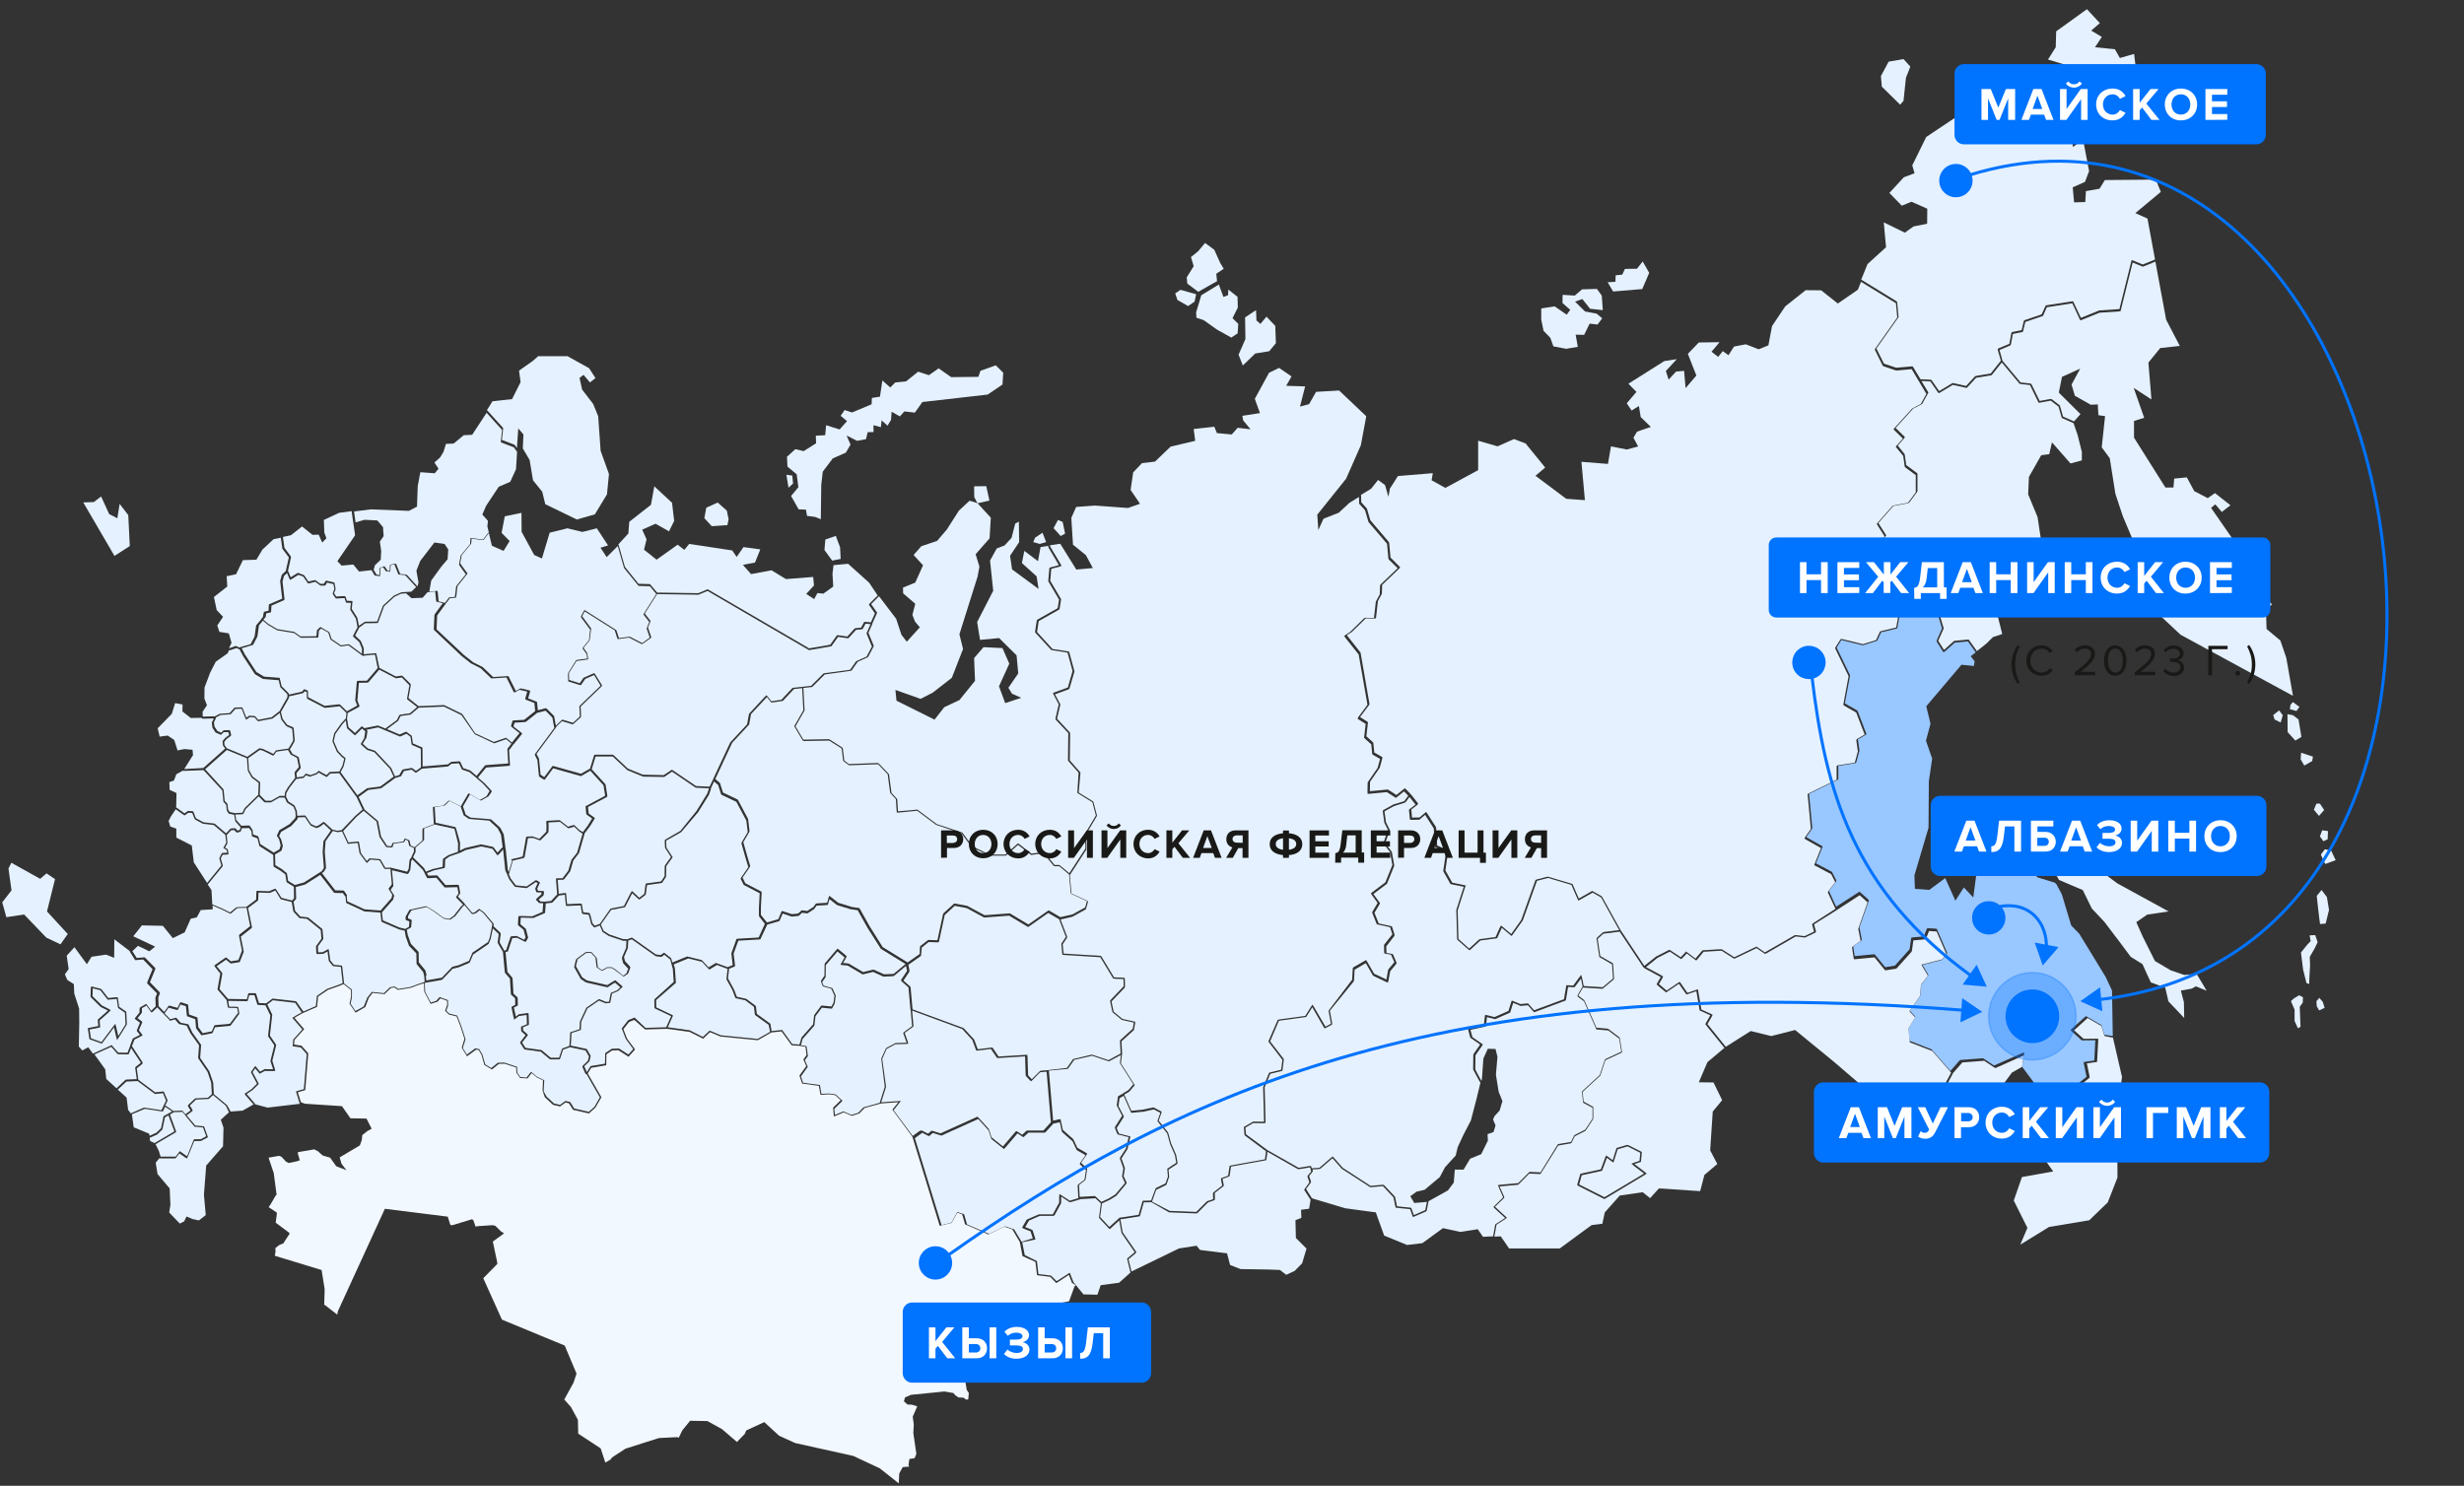 <svg version="1.1" id="Layer_1" xmlns="http://www.w3.org/2000/svg" x="0" y="0" viewBox="0 0 1624.9 980" xml:space="preserve"><rect x="0" y="0" width="1624.9" height="980" fill="#333333" stroke="none"/><style>.st1{fill:#e5f1ff}.st3{fill:none;stroke:#0073ff;stroke-width:2;stroke-miterlimit:10}.st4,.st6{fill:#0073ff}.st6{stroke:#0073ff;stroke-miterlimit:10}.st7{fill:#fff}</style><g id="Layer_1_2_"><path d="M706.9 846.1l-2-5.2-8.3 5.4-4-4.1-8.7-1.1-1.1-8.8-8.5-3.8-1.8-9.4-.2-.3-4.7-7.9-5.3-1.8-10.5 5.1-15.4-6.7-1.9-6.6-3.2-1-3.8 6.7-7.8 1.9-18-58.7-13.2-17.9 3.9-4.9-11.3.8-10.9 3-3.5 3.6-5 1.6-5.3-2.3-6.5 2.7-.5-5.8 5-4.9-3.5-3.3-3.7-.6-6.1.3-1.1-5.9-11-1.5-1.8-5.3 4.5-6.2-1.9-4.4 2.1-2.9-.7-5.4-3.7-.7h-.2l-5.2-.3-6.7-9.2-6.8.7-.3.2-8.5 4.9-24.6-2.4-7-2.9-4.5 4.3-9-4.5-14.6-2h-.6l-14.1.4-7.1-6.3-3.4 1.3-3.8 4.8 2.4 6.2 5.3 7.2-4.3 4.8-6.7-4.3-4.2.2-3.7 2.5-.1 7.2-9.9 1.7-2.3 3.7 9 15.7-3.9 6.8-4.3 3.9-10.5-2.4-2.7-4.3-2.3-.5-3.6 2.6-4.6-1.1-5.4-5-1.5-4.4.3-6.7-4.1-2c0 .2.1.4.1.5-.1-.2-.2-.4-.2-.6l-.1-.1-3.2-2.6-2.7 3.5-4.9-.3-2.5-3.5-.1-3.4-7.6-2.5-3.8.1-4.6 3.7-5-3-1.9-6.7-1.8-3.1-1.7-.3-6 4.4-3.5-5.6 1.8-5.9-2.7-8.4-2.5-6.4-5-1.2-2.6-2.5 1.4-3.9-.1-2.7-4.3-1.6-2 2.2-4.5 1.4-4.2-8-.2-5.4-.3-.1-2.9.9-5.7 2.1-8.3 1.3-2.4-1.6-2.3.4-4.1 4-7.9-.8-2.5 3.3-2.3 6-6.4 3.7-4-5.9 1-4.5V653l-4.9-3.9-2.7 1.1-7.6 2.7-6.5 4.4-.7 6.8-9.4 4.1-3.8 2.1-1.7 1.1 6.4 7.4-6.4 7.1-.3 3.1 4.9.7 4.5 5.1-2 24.2-4.9 1.4 2 6.6 2.7 1 24.4 1.6 5.6 8 10.6.2 3.4 6.7-2.8 1.5-3.4 2.7-.3 3.2-1.3 3.6-13.3 7.9 1.2 4.2 3.3 4.3-6.8-2.7-4-5.6-5-1.5-3.1-2.8-2.4-1.2-10.4 1.8-.4.2v.7l1.3 4.6-.7.1-.9.4-5.7 1.2-1.8-.9-2.8-3-.4-.3-.9-.4-.8-.1-6.6 1.2 3.4 10.1 1.9 14.3-.6.6-3.8 6.5-.4.4-.3.4v.4l5.1 3.4.2.8-.8 5.9.2.2 8.7 6.5.3.6-4.3 6.6h-.4l-2.3 1-2.4 1.9.1 2.2-.3 2.1-.2.5.1.3 30.8 9.4 2 12.7-.3 10.3.5.1 8.1 6.3.4-2.2 31-67.6 41.6 5.2-.1.1 1.5 4.8.3.5 1 .3 13.1-4 .9.5 1.5 4.3.3.1.5-.3 10.4-.7 1.8.4 4.1 4 .9.4.7.7-7.3 5.3 2.2 10.5.1.2v.5l.2.5.5 3-9.3 9.5 12.3 27.3 41.4 17.1 7.8 18.5-2 6-6.1 11.1 4.4 4.9 4.6 8.5.2 9.1 14.8 9.7 3.1 9.4 3.5-2.1.9-1.3 8.9-5.8 22-7 12.2-.6.9.4 2.3-4.8 5.2-6.4 11.4.2 9.6 5.3 9.9 8.5 5.2-5.4.9-2.2L504 938l9.8 9 10.6 4.8 38.3 8.5 17.5 8.2 12.5 9.9.3-6.5 2.3-4.2 2.8-.3 1.1.1.4-.2-.5-.8.6-4.2 3.4-.5 1.2-2.8-2-13.8.3-5.6-.7-5.2 3-6.8-3.6-1.1-2.8-.1-2.4-2.1.7-2.6 3.9-1.7 22.1-2.2 5.9 1 1.3 1.5 2 1.4 3.4.2 1.8 1.3 1.3-.2.4-4.2-1.4-2.1-.9-5.6 16.5-29.5 3.9.7 3.2 2.4 6.1 2.8 7 .1 4 3.4 4.3-1.2 3.1-1.6.9-.2 3.4-1.9.9-5.3-1.1-11.6 6.7-9 9.5-1.9 3.7-10.1.8-.4-2.6-1.7z" fill="#f2f8ff"/><path class="st1" d="M384.4 496.2l-.3.3c0 .1-.1.2-.1.2l-12.5 16.9 1.6 3c.1.1.1.2.1.4l1 10.3 2.4 1.6 5.1-6.8.2-.2v-.1l.2-.3.3.1h.3l18.1 5.1 5.8-3.3h.2v-.1l2.6-8.5c0-.1.1-.1.1-.2v-.1l.1-.3h.5c.1 0 .1-.1.2-.1h11.4c.1 0 .2 0 .3.1.1 0 .2.1.3.2l9.5 8.9 9.8 4h.1l13.7.3 4.8-3.2c.1 0 .1-.1.2-.1l.1-.1.3-.2.3.2.1.1c.1 0 .1 0 .2.1l15.3 10.4 8.7.4c.1 0 .2 0 .2.1l2-4.2c0-.1.1-.2.2-.2l.2-.5v-.2l11.2-24c0-.1.1-.2.2-.3l11-11.8 1.2-6.6c0-.1.1-.1.1-.2v-.1c0-.1.1-.1.1-.2l10.5-11.3c.1-.1.2-.1.3-.2l.2-.2.4-.4.3.4.2.2c.1.1.2.1.2.2l2.5 3.2 6.6-1 7.1-7.6c.2-.2.4-.3.6-.3l5.5-.6h.6c.1-.1.2-.1.3-.1l5.5-.6 8-8s.1 0 .2-.1l.1-.1h.1c.1 0 .1-.1.2-.1l17.1-2.3 4-5.6c.1-.1.1-.1.2-.1.1-.1.1-.1.2-.1l6.5-2.9 3.5-6.6-3.4-8.3c0-.1-.1-.2-.1-.3v-.2c0-.1 0-.2.1-.3l2.5-5.7-3.3-.3-1.7 3.2c0 .1-.1.1-.2.2l-.1.2h-.3c-.1 0-.2.1-.2.1l-3.8.4-4.7 5.2c-.1.1-.2.1-.3.2l-.1.1h-.5l-6.2-.9-4.2 5.9c-.1.1-.1.2-.2.2l-.1.1h-.1c-.1 0-.2.1-.3.1l-14 2.4h-.4l-.1-.1c-.1 0-.2 0-.2-.1l-66.5-38.8-5.7 2.4c-.1.1-.3.1-.4.1l-27.2-.4-8.1 12.8 3.5 4.5c0 .1.1.1.1.2l.2.2-.1.3v.2l-1.6 3.8 2 5.9v.2l.1.2.1.3-.3.2-.1.1s-.1.1-.1.2l-5.1 3.6c-.1 0-.1 0-.2.1h-.1l-.2.2-.3-.1c-.1 0-.2 0-.3-.1l-7.9-4.1-6.9.9h-.3l-.4.1-.1-.4-.1-.2c0-.1-.1-.1-.1-.2l-1.6-5-19.8-12.5-1.7 3.2 5.8 7.8c.1.1.1.2.1.3v.4l-.9 7c0 .1 0 .1-.1.2v.2c0 .1 0 .1-.1.2l-3.9 4.7 2.2 3.1c.1.1.1.3.2.4l.6 3.1v.5l.1.5-.5.1h-.2c-.1 0-.2.1-.3.1l-6.7.9-5 8 .1 4.5 7 2.2 2.5-3.6c0-.1.1-.1.2-.1s.1-.1.2-.1l5.9-2.6c.1 0 .2-.1.3-.1h.1l.4-.2.2.3.1.1.2.2 4.4 7.1c.1.1.1.2.1.3l.2.3-.3.3c-.1.1-.1.2-.2.3l-13.7 13.2.3 6.4c0 .1 0 .2-.1.3v.2l-.1.1c0 .1-.1.2-.2.2l-4.6 4.2c-.1.1-.2.1-.3.2l-.2.1-.2-.1h-.3l-6.6-2-3.8 3.7c.1.4 0 .4-.1.5z" transform="translate(-17.714 -16.338)"/><path d="M1411 699.7l-.5-30-4.2-9-17.4-28.5-5.3-5.4-6.2-20.6-3.6-6.7-1.1-1-11.4-3.5-4.2-4.2 2.7-6.9-8.4-2.5-17.2-1.5-12.5 8-2.7 20.4-6.2-6.6-5.6 8.7-6.7-14.9-10.5 7.8-9.5-.7-.3-8.9 9.3-31.4.2-30.6 2.2-15-4.1-11.8 3-11.2-2.8-11.5 23.2-27.4 8.2.8.5-3.1-2.6-3.3 3.3-2.6-5.1-7.2-8.7.8-6.5 5.8c-.1.1-.2.1-.3.2l-.2.1-.4.4-.3-.5-.1-.2c-.1-.1-.2-.1-.2-.2l-3.8-6.1c0-.1-.1-.2-.1-.3l-.1-.2.1-.2v-.2l3.5-8-2.8-9.3-17.9-4.2-7.2 5.8c-.1.1-.2.1-.3.1v.1l-1.2 6.9c0 .1-.1.1-.1.2v.1l-.1.3-.3.1h-.1c-.1 0-.1.1-.2.1l-10 2.4-2.5 5.4c0 .1-.1.2-.2.2l-.1.1h-.1c-.1.1-.2.1-.3.1l-8.6 2.7c-.2.1-.4.1-.5 0l-13.9-3.4-3.1 5 8.7 18v.2l.1.1v.3l-3.4 18.2 8 4.6c.1 0 .1.1.1.1l.1.1.1.1c0 .1.1.1.1.1l5.6 14.6c0 .1.1.2.1.4l.1.4-.3.2c-.1.1-.2.2-.3.2l-5 2.9 1 7.1v.4l-2 7.4c0 .1-.1.1-.1.2v.1l-.1.3-.3.1h-.1c-.1 0-.1.1-.2.1l-11.1 1.8v8.5c0 .1 0 .1-.1.2v.4l-.3.1h-.1c-.1 0-.1.1-.2.1l-18.6 9.1 2.1 22.5c0 .2 0 .5-.2.7l-3.8 5.4 10.1 5.7c.1.1.2.1.3.2h.1l.4.2-.2.4v.1c0 .1 0 .2-.1.3l-4.2 10.4 10.4 5.5c.1 0 .1.1.1.1h.1v.1c0 .1.1.1.1.1l2.7 5.3v.3l.1.3-.2.2v.1c0 .1 0 .1-.1.2l-4.6 6 4.8 10.4 14.7-9.5c.1 0 .1-.1.2-.1l.1-.1.3-.2.3.2c.1 0 .2.1.3.2l5.2 4.7c.1 0 .1.1.1.2l.1.1.2.2-.1.3v.3l-6.1 17.3 1.5 7.7v.3l.1.3-.2.2-.1.1c0 .1-.1.1-.1.2l-5.3 3.7 1 6.5 12.7-1.2h.5l.1.2c.1 0 .2.1.2.2l6.6 8.1 6.4-1 9.7-10.8 1-7c0-.1.1-.2.1-.3v-.4h.4c.1 0 .2-.1.3-.1l7.6-.7 1.9-4.8c0-.1.1-.1.1-.2l.1-.1.1-.3h.7l5.1.3c.1 0 .1 0 .2.1h.4l.1.3v.1c.1.1.1.1.1.2l6.5 15.1v.3l.1.3-.2.2v.1c0 .1-.1.1-.1.2l-2.9 3.5s-.1.1-.2.1l-.1.1h-.1c-.1 0-.1.1-.2.1l-12.5 3.2 3.6 6.2v.2l.1.1.2.3-.2.3-.1.1c0 .1 0 .1-.1.2l-4.4 5.8-.6 7.2c0 .1 0 .2-.1.2 0 .1 0 .2-.1.2l-6.7 9.4 3.3 3.5c0 .1.1.1.1.2l.1.1.2.3-.2.3-.1.1v.2l-4.3 7 .8 8.2 14.2 5.5c.2.1.3.2.4.3l12.3 14.1 6.1-7c.1-.1.2-.2.3-.2h.1c.1 0 .2-.1.3-.1l14.4-1.1h.4l.1.1c.1 0 .1 0 .2.1l6.9 4.6 18.3-8.1c.1 0 .2-.1.3-.1l.5-.2.8-.3-.1.9-.1.6v.3l-1.2 7.6v.1l7.7 10.3-1.8 8.3 5.2 11.3 6.9-2.2-3.2-5.1c0-.1-.1-.2-.1-.2v-.1l-.1-.3.2-.2c0-.1 0-.2.1-.2l3.4-5.4.2-.2.1-.1h.1c.1 0 .2-.1.3-.1l15.1-2.4 8.4-6.8-1.8-8.7v-.5l-.1-.5.5-.1h.2c.1 0 .2-.1.3-.1l6-.8.7-13.4-8.7.1c-.1 0-.2 0-.3-.1-.1 0-.2-.1-.3-.2l-6.3-5.7-.2-.2-.2-.2-.4-.4.4-.3.1-.1c0-.1.1-.2.2-.3l9-8.1c.1-.1.2-.1.3-.2l.3-.2.3.2.1.1c.1 0 .2 0 .2.1l9.2 5.4c.1.1.2.1.2.2h.1v.1c.1.1.1.2.1.3l1.8 5.9 5.6.8z" fill="#99c7ff" transform="translate(-17.714 -16.338)"/><path class="st1" d="M1270 422.2l7.2-5.8c.1-.1.2-.1.3-.2l.1-.1h.4l17.9 4.2c.1 0 .2.1.2.1l.3.1.1.3v.1c0 .1.1.1.1.2l2.8 9.3c.1.2.1.5 0 .7l-3.5 7.9 3.8 6 6.4-5.7c.1 0 .1 0 .2-.1l.1-.1h.1c.1 0 .1-.1.2-.1l8.7-.8h.6l.1.2.2.2 5.1 7.2 6.3-5 4.2-4.2 6.2-2.1-3.2-12.7 10.8-4.6 7.9-8.4 7.8-1-5 8.9 6 4.3 7.2-9.8.7-14.6 7.1-3.5 5.1-8.1-6.5-4-4.7 7.1-6-4.8-3.9-25.9-6.2-15 .5-11.5 8.1-14.3 5.3-.7 1.8-7.8 12.2 13.9 7.5-2v-5.6l-2.8-11.2-2.7-7.8c-.1 0-.2 0-.3-.1l-7.2-3.2c-.1 0-.2-.1-.2-.2l-.1-.1v-.2c-.1-.1-.1-.2-.1-.2l-2-6.9-5.1-3.9-7.1 1.3h-.4l-.4.1-.2-.3-.1-.1c0-.1-.1-.1-.1-.2l-5.4-11.1-6.4-.7c-.1 0-.2-.1-.3-.1-.1-.1-.2-.1-.3-.2l-11.6-13.9-6.5 8.2c-.1.1-.2.2-.3.2-.1.1-.2.1-.3.1l-9.8 1.6-5.8 6.3c-.1.1-.2.1-.3.2l-.2.2-.2-.1h-.3l-8.6-1.9-8.5 5.1c-.1 0-.1.1-.2.1l-.2.1-.4.2-.3-.4-.1-.1c-.1-.1-.2-.1-.2-.2l-4.9-7.1-5.9-.3 4.4 7.3c0 .1.1.2.1.2l.1.2-.1.2c0 .1 0 .2-.1.2l-3.8 6.8c0 .1-.1.1-.2.2v.1h-.1c-.1 0-.1.1-.2.2l-5.6 2.9-11.5 12.7 5.6 5.5c.1.1.1.2.2.3l.1.1.3.3-.3.3-.1.1c0 .1-.1.2-.2.3l-4.2 4.7 4.4 5.5c0 .1.1.1.1.2s.1.1.1.2l1 7 6.9 5.1.2.2.2.1v.2c0 .1.1.2.1.3v11.3c0 .1-.1.1-.1.2v.1l-.1.1c0 .1 0 .1-.1.2l-5.2 7c-.1.1-.2.2-.3.2-.1.1-.2.1-.3.1l-9.8 1.9-9.9 11.2 4.9 7.7c.1.1.1.2.1.3v.1l.2.3-.3.3h-.1c-.1.1-.1.2-.2.3l-10.7 9.2-.9 8.6 20.6 34.1z" transform="translate(-17.714 -16.338)"/><path class="st1" d="M934.3 338.6l-1 5.4-2.2-7.7-4.6-3.4-4.6 5.8-6.7 4.1v.3c0 .1.1.1.1.2l.1 4.3 3.6 4c.1.1.2.2.2.4l2.2 7.5 12.1 14.2c0 .1 0 .1.1.2l.1.1v.1c0 .1.1.1.1.2l.9 9.8 5.8 5.8c.1.1.1.2.2.3l.1.1.3.3-.3.3-.1.1c0 .1-.1.2-.2.3l-11.3 10.8-.2 5.7c0 .2 0 .3-.1.4l-2.5 4.6-1.2 10.6c0 .1 0 .2-.1.3v.1l-.1.4h-.5c-.1 0-.2.1-.3.1l-5.8-.1-9.2 9c-.1 0-.1.1-.2.1l-3.1 2 8.9 11.3c.1.1.2.3.2.5l5.8 33.3v.5c0 .1-.1.2-.1.3l-6.1 8.1 4.6 2.9c.1 0 .1.1.2.2h.1l.3.2v.6l-1 8.8 4.3 3.9c.2.2.3.4.3.7l.6 6.1 4.8 2.7c.1.1.2.1.3.2l.3.2-.1.4v.3l-1.6 5.9c0 .1-.1.2-.1.3l-6.4 9.3-.1 6.2 11.6-1.1h.3l.1.1c.1 0 .1 0 .2.1l5.3 3.4 4.8-3.9s.1 0 .2-.1l.2-.2.3-.3.3.3.1.1c.1 0 .2.1.3.2l2.9 3c.1.1.1.2.2.3l.3.3c.1 0 .1.1.2.2l4.1 5.2c.1.1.1.2.1.3l.1.1.3.4-.4.3-.1.1c-.1.1-.1.2-.2.3l-3.9 3 .5 5.3 5-.1 3.5-3c.1-.1.2-.1.3-.2l.1-.1.4-.3.3.4.1.2c.1.1.2.1.2.2l5.8 9c.1.1.1.3.2.5l.7 11.8 6.7 3c.1 0 .1.1.1.1l.1.1.3.1v.8l-1.8 12.4 4.5 8 8.2 1.7c.1 0 .2.1.3.1l.2.1.5.1-.6.5-.1.2v.3l-4.9 15.3.5 18.9 7.1 6.3 6.4-5.9c.1 0 .1-.1.2-.1l.1-.1h.1c.1 0 .1-.1.2-.1l10.4-1.4 2.9-6.5c0-.1.1-.1.2-.2l.2-.3.3-.6.5.4.2.2c.1 0 .2.1.3.2l5.7 4.8 6.6-9.3 9.3-26c0-.1.1-.2.1-.2l.1-.2.2-.1c.1-.1.2-.1.2-.1l7.3-1.9h.5l15.5 4.6c.1 0 .2.1.3.1h.1l.1.1c.1.1.1.2.2.2l4.1 9.4 8.4-4.8c.1 0 .2-.1.2-.1l.2-.1.2.1c.1 0 .2 0 .2.1l5.7 3.2c.1 0 .1.1.2.2l.2.2 12 21.6c0 .1.1.2.1.2l.2.4c.1 0 .1.1.2.2l15.4 23.2s0-.1.1-.1l7.7-6.1c.1 0 .1-.1.2-.1l8.1-4.1c.1 0 .2-.1.3-.1l.2-.1.2.1.1.1c.1 0 .1 0 .2.1l6.9 4.6 3-3.2.2-.2.1-.1.3-.3.3.3.2.2c.1 0 .1 0 .2.1l5.4 4.1 4.3-5.1.2-.2.1-.1h.1c.1 0 .2-.1.3-.1l11.9-.7h.1c.1 0 .1 0 .2.1h.2c.1 0 .1 0 .2.1l8 5.1 14.2-6.8c.1 0 .2-.1.3-.1l.2-.1.2.2c.1 0 .1 0 .2.1l5.1 3.5 19.6-11.3c.1 0 .2-.1.2-.1h.5l5.9.7 6.2-3-1.2-4.4v-.3l-.1-.3.3-.2.1-.1.1-.1 14.9-9.6v-.1l-4.9-10.5v-.3l-.1-.3.2-.2c0-.1.1-.2.1-.2l4.6-6-2.7-5.3-10.4-5.5c-.1-.1-.2-.1-.3-.2h-.1l-.4-.2.2-.4v-.1c0-.1 0-.2.1-.4l4.2-10.4-10.1-5.7c-.1-.1-.2-.1-.2-.2l-.2-.1-.5-.3.3-.4.1-.2c0-.1.1-.2.1-.3l3.8-5.4-2.1-22.5v-.6l.3-.1.1-.1c.1 0 .1-.1.1-.1l18.6-9.1v-8.5c0-.1 0-.2.1-.3v-.5l.4-.1h.1c.1-.1.2-.1.3-.1l11.1-1.8 2-7.4-1-7.1v-.6l.3-.2.1-.1c.1-.1.1-.1.1-.2l5-2.9-5.6-14.5-8-4.6c-.1 0-.1-.1-.1-.2l-.1-.1-.3-.2.1-.3v-.3l3.4-18.3-8.7-18c0-.1 0-.2-.1-.3l-.1-.2.1-.2c0-.1 0-.2.1-.3l3.2-5 .2-.2.1-.1.2-.3.3.1h.3l13.9 3.4 8.6-2.7 2.5-5.4c0-.1.1-.1.2-.2l.1-.2h.2c.1-.1.2-.1.3-.1l10-2.4 1.2-6.8v-.1l-.2-.2-20.4-34v-.2l-.1-.1v-.3l.9-8.6c0-.1 0-.2.1-.3.1-.1.1-.2.2-.3l10.7-9.1-4.9-7.7v-.2l-.1-.1-.2-.3.2-.3.1-.1c0-.1 0-.1.1-.2l9.9-11.2s.1-.1.2-.1l.1-.1h.1c.1 0 .1-.1.2-.1l9.7-1.9 5.1-6.9v-11.3l-6.9-5.1-.2-.2h-.1v-.1c-.1-.1-.1-.2-.1-.3l-1-7-4.5-5.5c-.1-.1-.1-.2-.2-.3l-.2-.3.3-.3c0-.1.1-.2.2-.3l4.2-4.7-5.6-5.5c-.1-.1-.2-.2-.2-.3l-.1-.1-.3-.3.3-.3.1-.1c0-.1.1-.2.2-.3l11.6-12.8c.1-.1.2-.2.3-.2l5.5-2.9 3.7-6.7-4.4-7.4c0-.1-.1-.2-.1-.2l-.3-.6-.2-.2-4.7-7.9-10.1.9h-.1c-.1 0-.2 0-.3-.1l-8.1-2.7c-.1 0-.2-.1-.3-.2h-.1v-.1c-.1-.1-.1-.2-.2-.3l-5-10.1v-.3l-.1-.3.2-.2c0-.1 0-.2.1-.2l14.5-20.5-.9-9.4-23-14.1-2.1 5.2-13.2 9.1-11-8.7-10.2-.1-13.5 10.7-8.7 13-2.4 12.7-6.4 2.6-8.5-3.3-7.8 1.5-3.6 5.7-3.8-2.7-3 3.8-4.4-3.4 5.3-6.3-13.7.2-7.2 7.5 5.6 14.3-7.1 8.3-1-11.4-5.3.5-4.9 5.3-1.8-5.7 7.2-7.8-8.3 1.3-23.6 14.9 5.3 5.4-6.4 7.5 3.2 4.8 4.8-3 1.2 7.3 6.7 6.5-9.1 3.1-2.4 4 3.1 5.8-7.5 2-10.4-2.1-2 11.6-17.5-1.4 2.3 25.3-12.3-.9-20.3-15.2 6.4-5.4-12.9-15.9-7.7-2.9-10.8 4.8-12.8-3.7v19.4l-21.6 11.7-9.1-5 .8-4.7-23 1.9-5.3 8.3zm504.8-149.7l-7.9 3.2c-.1 0-.2.1-.3.1h-.2c-.1 0-.2 0-.3-.1l-6.3-2.6-7.8 31.4c0 .1-.1.1-.1.2v.2l-.1.3h-.4c-.1 0-.1.1-.2.1l-13.3.9-11.8 4.8c-.1 0-.2.1-.3.1h-.1l-.4.2-.2-.4-.1-.2c0-.1-.1-.1-.1-.2l-4.9-10.5-16.8 2.6-2.4 5.5c0 .1-.1.2-.2.2v.1h-.1c-.1.1-.2.1-.3.1l-11.2 3.8-1.4 5.9c0 .1-.1.1-.1.2v.1l-.1.3-.3.1h-.1c-.1 0-.1.1-.2.1l-6 1.2-1.3 7c0 .1-.1.2-.1.2l-.1.2-.2.1-.2.2-6.9 2.9 1.9 6.9v.2l.1.1c.1 0 .2.1.2.2l11.7 14 6.4.7c.1 0 .2.1.2.1h.3l.1.2.2.2 5.4 11 7.1-1.3h.5l.2.1c.1 0 .1 0 .2.1l5.1 3.9c.1 0 .1.1.1.2l.1.1v.1c0 .1.1.1.1.2l2 6.9 7.2 3.2 4.3-4.8-14.3-14.2 2.1-10.4 12-5.4-5.7 10.5 2.2 7.4 10.5 5.9 4.6-.2.4 7.1 4.4.6-2.2 20.6 5.3 7.2 3.7 23.4 4.9 14.8 6.2 14.7-5 6.6 2.3 5.6-2.7 4.3 8.7 8.4 2.6 14.3 11.9 11.1 14.1 13.2 74.1 40.3-4.4-25.1-3.9-11.4-9.1-7.6-.4-12.4 4-3.9-15.9-15.3-.8-11.6 5.5-7.1-2.1-6.4-12.5-2.4-14.4-20.8 2.8-2.3 4.3 5 5.7-4.4-10.2-8-4.8 3.3-8.6-4.5-.1.2-5.1-9.4-8.3.8-.5 5.9h-5.3L1425 305v-11l6.7-2.1-6.9-19.7 11.7 7.6-2-24.3 7.8-9.6 12.9-1.4-9-17.3-7.1-38.3zm24 479.5l2.7-1.5 7.1 2.9-6.6-11.1-8.1.7-8.9-3-10.5-6.2-7.8-15.6-4.5-10 7.2-5 14.1-2.1L1414 599l-24.4-18.1-12.2-18.5-15.1-8.5-7.3-7.7-4.4 2.4-.6 4.9 8.9 5 5.2 6.4-2.2 3.5-4.1-.6-.7 5.9 8.6 5.3 9.8 17.7 15.7 6.7 6 12.2 8.2 8.7 10.1 13.3 7.3 9.8 7.8 4.9 2.9 6.4 2.6 5.6 9.5 3.5 2.1 9 10.4 11-.2-10.4-2-7.7 7.2-1.3zM417.8 383.8l-4.1-6.2 5-1.5-7.4-11.3-9.5 2.4-9.9-2.4-11.7 2.9-5.1 17-5.1-2.3-8.3-15.3-.1-12.5-11 2.3-2.1 10.9 5.3 5.4-4 6.5-7.7-3.4-2-8.3h-.1l-3.1 4.1-.2.2-.2.2h-.6l-3-.3-4.2-.7-.2 3.1c0 .1-.1.1-.1.2v.1l-.1.1c0 .1 0 .1-.1.2l-6 7.3-1 5.4 2.4 3.4 2 2.7c0 .1 0 .1.1.2l.1.1.2.3-.2.3-.1.1c0 .1 0 .1-.1.2l-6.2 7.8-.8 6.8c0 .1 0 .2-.1.3v.4h-.4c-.1.1-.2.1-.3.1l-3.4.3-2.5 3.3-.2.2-.2.3c0 .1-.1.2-.1.2l-5.4 7.4-.4 9.1 18.1 17 6.1 4.8 6.2 3.1c.1 0 .2.1.2.2l6.7 6.4 9.5-.6h.7l.1.3v.1c0 .1.1.1.1.2l4.6 9.2 2.6-1.5c.1 0 .2-.1.2-.1l.1-.1h.4l5.1 1.2c.1 0 .2.1.3.1h.2l.5.1-.1.5v.5L366 477l5.2 2c.1 0 .1.1.2.1h.1l.3.1v.4c0 .1.1.1.1.2l.5 5 5-1.3h.3l.2-.1.1.2c.1 0 .2.1.3.2l4.6 4.6c.1.1.1.1.1.2l.1.1v.1c0 .1.1.1.1.2l1.1 6 3.7-3.6c.1-.1.2-.1.3-.2l.2-.2.2.1h.3l6.6 2 4.5-4.2-.3-6.4v-.4l.1-.1c0-.1.1-.2.2-.2l13.7-13.2-4.3-7-5.8 2.5-2.5 3.6-.2.2v.1l-.2.3-.3-.1h-.3l-7.1-2.2c-.1 0-.1-.1-.2-.1h-.1l-.3-.1v-.4c0-.1-.1-.1-.1-.2l-.1-4.5c0-.1 0-.1.1-.2v-.2c0-.1 0-.1.1-.2l5-8.1c.1-.1.1-.2.2-.2l.1-.1h.2c.1 0 .2-.1.3-.1l6.7-.9-.5-3-2.3-3.2c0-.1 0-.1-.1-.2l-.1-.1-.2-.3.2-.3.1-.1c0-.1 0-.1.1-.2l3.9-4.7.8-7-5.8-7.8c0-.1-.1-.1-.1-.2v-.1l-.2-.2.1-.3v-.3l1.8-3.3c.1-.1.1-.2.2-.2l.1-.2.2-.4.4.3.2.2c.1 0 .1 0 .2.1l19.9 12.6c.2.1.3.3.4.5l1.6 4.9 6.9-.9h.2c.1 0 .2 0 .3.1l7.9 4.1 5-3.6-2-5.9v-.3c0-.1 0-.2.1-.3l1.6-3.8-3.5-4.5c0-.1 0-.1-.1-.2l-.1-.1-.2-.3.2-.3.1-.1c0-.1 0-.1.1-.2l8.1-12.8-4.2-5.1-7.1-.2c-.1 0-.2 0-.3-.1h-.1l-.1-.1c-.1 0-.2-.1-.2-.2l-9.1-11.2c-.1-.1-.1-.2-.2-.4l-4.1-14.3-7.3 7.3z" transform="translate(-17.714 -16.338)"/><path class="st1" d="M1155.8 706.8l16.4-10.4 13.6 3.3 15.7-4 25.4 20.8 31.6 27.1 11-5.6 7.4 2.6 4.8-3 9.9 2.1 5.1-1.2v-.2l7.7-14.5-.1-.1-12.3-14.1-14.2-5.5c-.1 0-.1-.1-.2-.1h-.1l-.3-.1v-.4c0-.1-.1-.1-.1-.2l-.8-8.3v-.3l.1-.1v-.2l4.3-7-3.3-3.5c-.1-.1-.2-.2-.2-.3l-.3-.3.2-.3c0-.1.1-.2.1-.3l6.7-9.4.6-7.2c0-.1 0-.1.1-.2v-.1c0-.1 0-.1.1-.2l4.4-5.7-3.7-6.2c0-.1-.1-.2-.1-.3l-.2-.3-.3-.5.6-.1.3-.1c.1-.1.2-.1.3-.1l12.5-3.2 2.8-3.4-6.5-15-5-.3-1.9 4.8c0 .1-.1.1-.1.2v.1l-.1.3h-.4c-.1 0-.1.1-.2.1l-7.6.7-1 7c0 .1-.1.1-.1.2v.1l-.1.1c0 .1 0 .1-.1.2l-9.7 10.8c-.2.2-.4.3-.6.3l-6.5 1h-.5l-.2-.2c-.1 0-.1-.1-.2-.2l-6.6-8.1-12.8 1.2h-.8l-.1-.4v-.1c-.1-.1-.1-.2-.1-.3l-1-6.6v-.6l.2-.2h.1c0-.1.1-.1.1-.2l5.2-3.7-1.5-7.7v-.4l6.1-17.3-5.2-4.7-14.7 9.5c-.1 0-.1.1-.2.1l-.3.2c-.1.1-.1.2-.2.2L1214 626l1.2 4.4v.4l.1.4-.4.2c-.1.1-.2.2-.3.2l-6.3 3c-.1 0-.2.1-.3.1h-.2l-5.9-.7-19.6 11.3c-.1 0-.2.1-.3.1l-.3.1-.2-.2h-.1c-.1 0-.1 0-.2-.1l-5.1-3.5-14.2 6.8c-.1 0-.2.1-.3.1l-.2.1-.2-.1c-.1 0-.1 0-.2-.1l-8-5.1-11.8.7-4.3 5.2-.2.2-.1.1-.3.3-.4-.3-.2-.2c-.1 0-.1 0-.2-.1l-5.4-4.1-3 3.2c-.1.1-.2.1-.3.2l-.1.1-.3.3-.3-.2-.1-.1c-.1 0-.1 0-.2-.1l-6.9-4.6-8.1 4.1-7.6 6.1 10.5 5.7c.1.1.2.1.2.2l.2.1.4.2-.2.4-.1.2c0 .1-.1.2-.1.3l-2.4 4.1 5.1 4.3 7.8-5.3c.1 0 .1-.1.2-.1l.2-.1.4-.3.3.4.1.2c.1.1.2.1.2.2l4.5 6.5 5.9-2c.1 0 .2-.1.3-.1l.2-.1.5-.2.1.5v.3c.1.1.1.2.1.3l2.1 12.3 6.6 3c.1 0 .2.1.2.2l.2.1.5.2-.3.4-.1.2c0 .1 0 .2-.1.3l-3 5.2 12.1 15c0-.1 0 0 0 0zm-885.6-83.4l10.9 4.7 3.7.9.1.1.1-.1 2.4-1.3.3-3.6-1.8-.7c-.1 0-.1-.1-.2-.1h-.1l-.3-.1v-.4c0-.1-.1-.1-.1-.2V621c0-.1 0-.2.1-.2 0-.1 0-.2.1-.2l2.2-3.9c.1-.1.1-.2.2-.2l.1-.1h.1c.1-.1.2-.1.3-.1l6.4-1.4 3.8-.8h.4l.1.1c.1 0 .2 0 .2.1l4.5 2.7 6.6 4.8 3.8.6 2.8-2 4.9-6.2.1-.1 1.2-1.1-4.2-4.3c-.1-.1-.2-.2-.2-.3l-.3-.3.2-.3c0-.1.1-.2.2-.3l1.3-1.8-.8-4.2-7.9.2c-.1 0-.2 0-.3-.1h-.2l-.1-.1c-.1 0-.2-.1-.2-.2l-5.1-6-5.5.3c-.1 0-.1 0-.2-.1h-.4l-.1-.3v-.1l-.2-.2-1-1.8c0-.1-.1-.2-.1-.3l-.2-.4c0-.1-.1-.1-.1-.2l-1.1-2.1-7-7-.7 1.1-.6 5.7c0 .1-.1.3-.1.4l-1 1.9c0 .1-.1.1-.2.2l-.1.1-.2.3-.4-.1h-.4l-9.7-2.4.9 9.9v.4c0 .1-.1.2-.1.3l-1.7 2.4 2.1 3.2c0 .1.1.2.1.3l.1.1v.4l-.6 2.2c0 .2-.1.3-.2.4l-7.2 8.2v.1l.6 5.2zm1125.3 197.8l12.2-11.8 6.4-16.4-.2-43.3 3.2-23-6-26h-.3l-4.7-.9c-.1 0-.1-.1-.2-.1h-.1l-.3-.1-.1-.3v-.1c0-.1-.1-.1-.1-.2l-1.8-5.9-9.1-5.3-8.9 8.1 6.2 5.6 8.7-.1c.1 0 .2 0 .3.1h.7v1l-.7 13.5c0 .1 0 .2-.1.3v.5h-.4c-.1.1-.2.1-.3.1l-6 .8 1.8 8.7v.3l.1.3-.2.2h-.1c0 .1-.1.1-.1.2l-8.4 6.8c-.1 0-.1.1-.2.1s-.1.1-.2.1l-15.1 2.4-3.3 5.3 3.2 5.1c0 .1.1.2.1.3l.2.3.3.5-.6.2-.3.1c-.1.1-.2.1-.2.1l-7 2.2h-.1l1.8 29.5 6.1 8.6-20.6 3.7-5.4 15.5 9 18-4.7 11.1 19-11.7 26.5-4.4z" transform="translate(-17.714 -16.338)"/><path class="st1" d="M1012.9 839.8h33.4l21-15.4 7.1-.9 1.6-7.5 9.9-11.1 15.1-2.2 4.9 3.9 5.8-6.4 27.2 1.8 2.8-10.7 8.5-7.2-4.7-9 1.7-25.6 6.2-7.5-5.7-11.7-9.7-.1 5.7-13.3 11.2-9.4-12.2-15.1c0-.1 0-.1-.1-.2l-.1-.1-.2-.3.2-.3.1-.1v-.2l3-5.2-6.6-3c-.1 0-.1-.1-.2-.1l-.2-.1v-.2c0-.1-.1-.2-.1-.2l-2.1-12.3-5.9 2c-.1 0-.2.1-.3.1l-.3.1-.2-.3-.1-.1c-.1 0-.1-.1-.2-.2l-4.5-6.5-7.8 5.3c-.1 0-.1.1-.2.1l-.1.1-.3.2-.3-.2c-.1 0-.2-.1-.3-.2l-5.2-4.3c-.1-.1-.2-.2-.2-.3l-.3-.3.2-.3v-.1c0-.1.1-.2.1-.3l2.4-4.1-10.5-5.7-.2-.2-.4-.2-.1-.1-.1-.1-.1-.2c-.1-.1-.2-.1-.2-.2l-15.5-23.3h-.1c-.1 0-.2.1-.3.1l-10.4 1.3-3.7 3.4 1.7 11.3 8 4.6.2.2.2.1v.2c0 .1.1.2.1.3l.6 9.5c0 .1 0 .2-.1.3v.2l-.2.1c0 .1-.1.2-.2.2l-6.8 5.7c-.1.1-.2.1-.3.2h-.4l-12.5-.8-3.1 5.3 3.8 2.9c.1.1.2.2.3.4l7.9 17.9 7.3.6c.1 0 .1 0 .2.1h.1c.1 0 .2 0 .2.1l7.3 5.5c.1.1.2.2.2.3.1.1.1.2.1.3l1.4 8.7v.3l.1.4-.3.1c-.1.1-.2.2-.3.2l-10.4 4.8-3.3 10c-.1.2-.1.3-.3.4l-11.4 10.5.6 6.4 5.8 3.2c.1 0 .1.1.2.1h.1l.2.1v.3c0 .1.1.1.1.2v7.3c0 .1 0 .1-.1.2v.2c0 .1 0 .1-.1.2l-4.8 7.3c-.1.1-.2.3-.4.3l-6.8 3.5-2.1 4.2c0 .1-.1.1-.2.2l-.1.2h-.2c-.1 0-.2.1-.2.1l-8.1 1.4-11.4 18.3-.2.2-.1.2h-.3c-.1 0-.1 0-.2.1l-6.9-.3-7 7.1c-.1.1-.2.2-.3.2-.1 0-.2.1-.3.1l-12 1.1 3 6.7v.2l.1.1.1.3-.2.2-.1.1c0 .1 0 .1-.1.2l-5.8 5.6 7.1 6.5c.1.1.1.1.1.2l.3.2.4.4-.5.3-.3.2-.2.2-5.9 3.8-1.4 7.9 4.2-.2 5.5 8zm45-42v-.4l1.8-6.2c0-.1.1-.1.1-.2v-.1l.1-.3.3-.1h.1c.1 0 .1-.1.2-.1l12.9-2.8 3-8.1c0-.1.1-.2.2-.2l.1-.3.2-.6.5.4.4.3c.1 0 .1 0 .2.1l3.2 2.4 2.4-7.6c0-.1.1-.1.1-.2l.1-.2.2-.1c.1-.1.1-.1.2-.1l6.5-1.9h.4c.1 0 .2 0 .3.1l8.4 4.2c.1 0 .1.1.2.1l.1.1.3.1v.6l-.5 5.4c0 .1 0 .1-.1.2v.4l-.3.1h-.1c-.1 0-.1.1-.2.1l-3.7 1.2 7.1 5.4c.1 0 .1.1.1.2l.4.3.6.4-.6.4-.3.2c-.1.1-.2.2-.3.2l-26.3 15.8c-.1 0-.2.1-.2.1l-.2.1-.2-.1c-.1 0-.2 0-.3-.1l-16.8-8.5c-.1-.1-.2-.1-.3-.2l-.3-.2v-.3zM827.7 207.3l-.1 3.7-3.1 1.2-3-8.2-11.6 7.1-3.4 11.3.2 3.5 4.8 1.6 8.7 6.2 9.5 5.3 4.2-2.8.4-6.2-3.8-3.8 3.5-7-.2-7.1-6.1-4.8zm-9.2-26.2l-6.1-4.5-4.6 5.5-4.7 3.8 1.8 6-4.6 7.4.4 4.1 7.2 5.4 12.4-7-.5-4.9 4.9-3.3-2.3-3.8-3.9-8.7zm-25.8 28.8l1.5 4.3 7 4 4.3-2.9 1-4.9-10.3-2.9-3.5 2.4zm241.4 9.9v7.3l1.5 7.4 4.5 4.7 2 5.6 8.5 1.6 7.6-1.3-1.4-8 5.6.1 3.6-7.4 5.2.6 3.1-4.1-3.7-3.1-7.6-1.4-6.6-6.5 4.8-1.7 5.1 6.4 8.4.9-.7-9.6-3.2-4.4-9.8.3-4.8 4.1-8-.5-.1 5.4 5.1 4.5-2.3 3.2-8-5.5-8.8 1.4zm-196.8 37.6l8.2-7.9 9.2-1.5 4.4-5.3-.4-11.4-5.8-6.1-4 4.8-2.6-2.3-.3-6.8-7.2 4.8.2 14.3-4.5 10.3 2.8 7.1zM717.2 369.9l2.9-1.6-1.6-7.7-3.1-1.3-2.9 5.4 4.7 5.2zm-30-8.2l-2.4 9.4-4.6 5-5.2 2-4.4 8 2.1 19.9-10.6 20.6 1.9 11.8 12.6-1.2 11.5 11.4 1.1 11.9-6.5 9.5 2.4 3.9 6.1 2.7-10.6 3.5-4.1-11.1 6.8-14.9-4.5-10.3-12.5-.6-6.2 7.2.6 15-10.3 12.7-10 4.7-6.4 8.2-25.1-12.5-.7-7.1 16.6 5.9 8-4.1 12.6-9.8 7.4-19-2.4-9.7 12-38.1 1.2-6.5-2.5-8.2 9.2-10.5.8-13.6-8.8-9.6-5.2-1.6-7 6.5-8 12.5-6.4 7.5-10.4 3.5-5.1 5.8 6.2 6.8-5.1 11.4-8.1 3.3.1 3.8 8 6.9-1.9 7.3 1.7 4.4 3.2 3.8-8.6 9.5-3.5-4.5-3.5-10.6-11.3-14.9-5.2 5.2 3.7 5.3c0 .1.1.2.1.2l.1.2-.1.2v.2l-2.7 6c0 .1-.1.1-.1.2l-.2.5v.3l-2.6 5.8 3.4 8.3c0 .1 0 .2.1.3l.1.1-.1.1c0 .1 0 .2-.1.3l-3.5 6.7c0 .1-.1.1-.1.1l-.1.1-.1.1c-.1 0-.1.1-.1.1l-6.5 2.9-4 5.6c-.1.1-.1.2-.2.2l-.1.1h-.1c-.1 0-.2.1-.3.1l-17.1 2.4-8 8c-.2.2-.4.3-.6.3l-5.5.6.8 14.6c0 .1 0 .1-.1.2v.2c0 .1 0 .1-.1.2l-5.8 10.1 5.2 8.8 16.7-.3c.1 0 .1 0 .2.1h.2c.1 0 .1 0 .2.1l8.3 5.3.2.2.1.1v.2c0 .1.1.2.1.3l1 7.8 3 2.3 19-.7c.1 0 .2 0 .3.1h.1l.1.1c.1 0 .2.1.3.2l6.4 6.7c0 .1.1.1.1.2l.1.1v.1c0 .1.1.1.1.2l1.6 12 3.5 3.8c.2.2.3.4.3.6l.5 7.8 12.4-1.1h.4l.1.1c.1 0 .1 0 .2.1l12.4 9.3 16.4 5.4c.1 0 .1.1.2.1h.1l.1.1c.1 0 .1.1.2.1l6.7 9 11 5.4h10.6l7.7-6.9c.1-.1.2-.1.3-.2l.3-.3.3.2.2.1c.1 0 .1 0 .2.1l8.2 6.4 7.8-1h.5l.1.2c.1 0 .2.1.2.2l6.7 8.1h2.9c.1 0 .2 0 .3.1.1 0 .2.1.3.2l6.2 5.1 10.6-16.3-.2-9.8c0-.1 0-.1.1-.2 0-.1 0-.2.1-.2l6.9-11.6-2.3-8.7-9.4-5.8c-.1 0-.1-.1-.2-.2h-.1l-.2-.1v-.6l.8-12.8-6.7-7.6c-.1-.1-.1-.2-.2-.3 0-.1-.1-.2-.1-.3l.2-17.9-8.3-8.9c-.1-.1-.1-.2-.1-.3l-.1-.2.1-.2v-.3l2.1-9.1-3.4-6.4c0-.1-.1-.2-.1-.3l-.1-.2-.3-.5.5-.2.2-.1c.1-.1.2-.1.2-.1l9-3.3 2.7-9.4v-.1l.4-1.4-3.3-12.1-10.3-1.6c-.2 0-.4-.1-.6-.3l-10.3-11.2c-.1-.1-.1-.2-.1-.2l-.1-.1v-.5l1.1-7.2c0-.1.1-.2.1-.2v-.2l.2-.1.2-.2 13.3-7.5.9-5.7-7-11.9v-.2l-.1-.1v-.1c0-.1-.1-.1 0-.2l.7-7.9c0-.1.1-.1.1-.2v-.4l.3-.1h.1c.1 0 .1-.1.2-.1l5.6-1.5-6.8-11.5c-.1-.1-.1-.2-.1-.3l-.2-.9-5 .8-1.7 9.3-9-6.8-1.6 8 9.7 8.8 1.3 8.3-17.5-12.9-1.3-9 6-9-.2-13.5-2.4 1.3z" transform="translate(-17.714 -16.338)"/><path class="st1" d="M668.1 337l-8 .1.1 7.1 2.1 4.1 7.9-1.8-2.1-9.5zm595.1-280l-5.1 9.5.6 7 12.1 11.9 2.2-2.6 1.6-15.2 2.9-7.3-4.5-5-9.8 1.7zM700.3 371l-1.2 2.9 4.3 1.2 4.2-1.2-2.4-6.2-4.9 3.3zm16.9 17.5c0 .1.1.2.1.3l.2.3.3.5-.6.2-.3.1c-.1.1-.2.1-.2.1l-5.7 1.5-.7 7.9 7 11.9c.1.2.2.4.1.7l-.9 5.8c0 .1-.1.2-.1.2v.2l-.2.1-.2.2-13.3 7.5-1.1 7.2 10.2 11.2 10.3 1.6c.1 0 .1.1.2.1h.4l.1.3v.1c0 .1.1.1.1.2l3.3 12.2v.6l-3.2 10.9c0 .1-.1.2-.1.2l-.1.2-.2.1c-.1.1-.1.1-.2.1l-9 3.3 3.4 6.3c.1.1.1.2.1.3v.4l-2.1 9.1 8.3 8.9c.1.1.1.2.2.3v.1c0 .1.1.2.1.3l-.2 17.9 6.7 7.6c.1.1.1.2.2.3l.1.1v.4l-1.1 12.8 9.4 5.8c.1.1.2.1.2.2.1.1.1.2.1.3l2.3 8.7v.4l-.1.1c0 .1-.1.2-.1.3l-6.9 11.6.2 9.8c0 .1 0 .1-.1.2v.2c0 .1 0 .1-.1.2l-10.6 16.4c-.1.1-.1.2-.2.2v.1l1.1 12.1 10.2 4.7c.1.1.2.1.3.2l.4.2-.1.4v.4l-1.2 4.2c0 .1-.1.2-.2.3v.1h-.1c-.1.1-.2.2-.3.2l-8.4 4.6c-.1 0-.2.1-.3.1l-7.5 1.7 4.3 11.2v.3l.1.2-.1.2c0 .1 0 .2-.1.3l-2.8 4.2.6 6.1 24.2 1.5c.1 0 .2 0 .3.1h.2l.1.2.2.2 8.3 13.7 6.1.2c.1 0 .2 0 .3.1h.6v.6c0 .1.1.2.1.3l.1 4.9c0 .1 0 .2-.1.3v.2c0 .1-.1.2-.2.3l-8.6 9 1.4 6.7 5.8 4.8 7.7 1.7c.1 0 .2.1.3.1h.1l.4.1-.1.4v.4l-.7 4.2c0 .1-.1.1-.1.2v.1l-.1.1s0 .1-.1.2l-8 7.3.4 8.4c0 .1 0 .2-.1.2v.4l-.1.4v.2l-.6 4.9 8.7 13.7c0 .1 0 .1.1.2l.1.1.2.3-.2.3-.1.1c0 .1 0 .1-.1.2l-3.2 3.8c-.1.1-.2.2-.3.2l-3 1.7 4.7 10.7 7.2-.7 7-1.5h.4c.1 0 .2 0 .3.1l4.4 2.3c.1.1.2.1.3.2l.4.2-.1.4v.1c0 .1 0 .2-.1.3l-1.8 5.1 6.1 7.7c.1.1.1.2.2.4l1.9 6.9 3.2 7.3c0 .1.1.2.1.2l.9 5.1v.3l.1.3-.3.2-.1.1c0 .1-.1.1-.1.2l-5.5 3.6.4 4.7c0 .1 0 .3-.1.4l-1.6 4.6c0 .1-.1.2-.2.3v.1h-.1c-.1.1-.2.2-.3.2l-6.2 3-2.8 7.8L789 815l17.6.7 6.9-6.9c.1-.1.2-.2.4-.2l3.8-1.3-.1-3.8c0-.1 0-.2.1-.3v-.2l.2-.1c0-.1.1-.2.2-.2l5.6-4.4-.8-3.9v-.4l-.1-.4.4-.1c.1-.1.2-.1.3-.2l4.1-1.5.9-5.9c0-.1.1-.1.1-.2v-.4l.3-.1h.2c.1 0 .1-.1.2-.1l22.6-4.1.6-5c0-.1 0-.2.1-.2v-.1l-13.8-10.3-.2-.2-.1-.1v-.1c0-.1-.1-.2-.1-.3l-.4-4.5v-.6l.3-.1h.1l.2-.2 5.2-3c.1 0 .2-.1.2-.1.1 0 .1 0 .2-.1l7.1.1-.6-22.6c0-.1 0-.3.1-.4l3.7-9c0-.1.1-.2.2-.2l.1-.2h.2c.1-.1.2-.1.2-.1l7.4-1.8.8-6.5-8.9-11.6c0-.1-.1-.2-.1-.2l-.2-.2.1-.3v-.2l5.9-13.6c0-.1.1-.1.2-.2l.1-.2h.3c.1 0 .1-.1.2-.1l17.5-2.4 3.8-6.1.2-.2.3-.5.4-.7.4.7.3.5c.1 0 .1.1.2.2l7.7 13.2 3.6-1.9-1.5-8.2v-.4l.1-.1c0-.1.1-.2.1-.3l15.3-20.1.4-7.4c0-.1 0-.1.1-.2l-.1-.2.2-.1.3-.3 7.5-4.3c.1 0 .2-.1.2-.1l.6-.4.2.4.1.2.2.2 4.8 8.3 8.1 3.8 1.1-6.3c0-.1.1-.2.1-.2 0-.1.1-.1.1-.2l3.9-4.7-2.2-5-3.7-.6c-.1 0-.2-.1-.3-.1l-.4-.1v-.5c0-.1-.1-.2-.1-.3l-.1-4.5c0-.2.1-.5.2-.6l5.3-6.7-1.5-4.7-8.2-1.8c-.1 0-.2-.1-.3-.1h-.2l-.1-.2c-.1-.1-.1-.1-.1-.2l-2.8-7v-.3l-.1-.2.1-.2c0-.1 0-.2.1-.3l3.4-5.7-4-5.5c-.1-.1-.1-.2-.1-.3l-.1-.1-.3-.4.4-.3.1-.1c.1-.1.1-.2.2-.2l8.9-6.7 4.6-11.4-1.5-8.5-4.2-5.5c0-.1-.1-.1-.1-.2l-.1-.2.1-.2v-.2l2.9-8.4-2.3-4.5c0-.1-.1-.2-.1-.3l-1-7.3v-.6l.3-.2.1-.1.2-.2 6.3-3.5c.1 0 .1-.1.2-.1l7-2.1 2.6-3.5.1-.1-2.8-2.9-4.8 3.9s-.1 0-.2.1l-.1.1-.3.2-.3-.2-.1-.1c-.1 0-.1 0-.2-.1l-5.3-3.4-11.6 1.1h-.3l-.8.1v-.7c0-.1-.1-.2-.1-.3l.1-6.3c0-.1 0-.1.1-.2v-.2c0-.1 0-.1.1-.2l6.4-9.3 1.6-5.9-4.7-2.7-.2-.2-.2-.1v-.2c0-.1-.1-.2-.1-.3l-.6-6.1-4.3-3.9-.2-.2-.2-.1v-.5l1-8.8-4.6-2.9c-.1-.1-.2-.1-.2-.2l-.2-.1-.4-.3.3-.4.1-.2c0-.1.1-.2.1-.3l6.1-8.2-5.8-33.2-9-11.3c-.1-.1-.2-.3-.2-.4l-.4-.5.6-.4c.1-.1.1-.2.2-.2l3.1-2 9.2-9c.1-.1.2-.1.3-.2l.1-.1h.1c.1 0 .2-.1.3-.1l5.8.1 1.2-10.5c0-.1.1-.3.1-.4l2.5-4.6.2-5.8c0-.1 0-.2.1-.3v-.1c0-.1.1-.2.2-.3l11.3-10.8-5.8-5.7c-.2-.2-.3-.4-.3-.6l-.9-9.8-12.1-14.2c-.1-.1-.2-.2-.2-.4l-2.2-7.5-3.6-4c-.1-.1-.1-.2-.2-.3 0-.1-.1-.2-.1-.3l-.1-4.2-6.3 3.9-7 6.5-10.1 4-3.4 7.4-.7-10.1 19-23.7 9.7-22 3.6-19.2-17.9-17-15.2.9-4.6 8.1-6 1.6 3.4-13.3-12.5-.4 3.5-6.2-8.2-5.6-6.6 3.2-9.4 17.2 3.4 9.4-11.6 1.8.5 3 4.9 5.9-8.5-1-3.9 4.4-9.8-.9-1.7-4.2-13.6 1.5 1 7.8-16.2 3.8-10.3 9.9-8.6 1-5.8 6.1-1.7 11.6 6.2 9.1-7.9 2.8-21.8-1.6-12.4.9-3.2 7.2 1.1 17.7 8.5 6.9 4.6 8.5-10.9 1-10.6-17-6.8 1 .2.9 6.9 11.6z" transform="translate(-17.714 -16.338)"/><path class="st1" d="M721.3 720.7l3.9-5.6c.1-.1.1-.2.2-.2.1-.1.2-.1.3-.1l11.8-2.8h.5l10.7 3.6 7.5-4.1c.1 0 .2-.1.2-.1l.3-.1-.4-8.4c0-.1 0-.2.1-.3v-.1l.1-.1c0-.1.1-.2.2-.2l8-7.3.7-4.1-7.7-1.7c-.2 0-.3-.1-.4-.2l-5.8-4.8s-.1-.1-.1-.2l-.1-.1v-.1c0-.1-.1-.1-.1-.2l-1.4-6.7v-.5l.2-.2c0-.1.1-.2.1-.2l8.6-9-.1-4.8-6.1-.2c-.1 0-.2 0-.3-.1h-.3l-.1-.2-.2-.2-8.3-13.7-24.2-1.5c-.1 0-.2 0-.4-.1h-.4v-.5c-.1-.1-.1-.2-.1-.3l-.6-6.2c0-.2 0-.5.2-.6l2.8-4.2-4.3-11.2v-.4h-.1l-7.2-4.2-12.7 8.9c-.1 0-.1 0-.2.1l-.1.1-.2.2-.3-.2h-.1c-.1 0-.2 0-.2-.1l-12-7.2-16.2 1.2h-.3c-.1 0-.2 0-.2-.1l-11.3-6.1-7.9-1.5-6.6 6.1-3.7 17.2c0 .1-.1.2-.1.3l-.1.4h-.5c-.1 0-.2.1-.3.1l-5.9-.2-4.5 3.6-.5 5.1c0 .1 0 .2-.1.3v.1l-.1.1-.2.2-8 5.6v.2c0 .1.1.1.1.2l.7 3.5v.4l-.1.1c0 .1-.1.2-.1.3l-3.8 5.7 4.4 3.9c.1.1.2.2.2.3.1.1.1.2.1.3l1.3 14.5c.1 0 .2 0 .3.1l33.2 12.2c.1.1.3.1.4.3l6.6 7.2c.1.1.2.2.2.3l2.3 6.2 9-1.1h.6l.2.2c.1 0 .1.1.2.2l3.7 5.5 17.9-1.1h1.1v.7c0 .1.1.2.1.3l.4 12.5 2.4 2.6 5.3-5.3c.1-.1.2-.2.3-.2.1 0 .2-.1.3-.1l4.4-.4h.7c.1 0 .2-.1.3-.1l11.9-1.4zm-293.2-73.4l2.5-5.8.2-4.6-2.4-.1c-.1 0-.2 0-.3-.1l-8.9-3c-.1 0-.2-.1-.2-.1l-3.8-2.5c-.1 0-.1-.1-.1-.2h-.1v-.1c0-.1-.1-.1-.1-.2l-1.6-3.8-3.1 1.1c-.1 0-.2.1-.3.1l-.3.1-.2-.2c-.1 0-.2-.1-.2-.2l-1.5-1.7c-.1-.1-.2-.3-.2-.4l-.9-3.6-.7-2.3-3.7-.5c-.1 0-.1-.1-.2-.1h-.1l-.3-.1-.1-.3v-.2c0-.1-.1-.1-.1-.2l-.8-4.8-8.8.4c-.1 0-.2 0-.3-.1h-.6v-.6c0-.1-.1-.2-.1-.3l-.6-6.4-3.7.5h-.3v.1l-4.1 4.4c-.1.1-.2.2-.3.2-.1 0-.2.1-.3.1l-3.9.4-.4 5.8c0 .1 0 .1-.1.2v.4l-.3.1h-.1c-.1.1-.1.1-.2.1l-6.8 2.9c-.1.1-.3.1-.4.1l-8.2-.2-.2 4.4 3.4 2.8c.1 0 .1.1.1.2l.1.1v.1c0 .1.1.1.1.2l1.3 5v.5c0 .1-.1.2-.1.3l-1 1.7c0 .1-.1.1-.2.2l-.1.2-.2.4-.4-.2-.1-.1c-.1 0-.2 0-.3-.1l-4.8-2.4-3.1.2-1.5 4.4-1.3 3.9c0 .1-.1.1-.1.2v.1l-.1.3h-.4c-.1 0-.1.1-.2.1l-.9.1 1.2 13.2 3.1 3.6c0 .1 0 .1.1.2l.1.1v.1c0 .1.1.1.1.2l.6 10.1 2.5 2.3c.1.1.1.2.2.3v.1c0 .1.1.2.1.3l.1 4.4c0 .1 0 .1-.1.2v.4l-.3.1h-.1c-.1 0-.1.1-.2.1l-1.9 1 1.3 6 1.7-1.4c.1 0 .1-.1.2-.1s.1-.1.2-.1l5.2-.7h.5l.5-.1v.7c0 .1.1.2.1.3l.2 6.3c0 .1 0 .1-.1.2v.4l-.3.1h-.1c-.1 0-.1.1-.2.1l-3.2 1.3.1 2.1 2.6 2.3c.1.1.2.2.2.3l.1.1.3.3-.3.4-.1.1c0 .1-.1.2-.2.3L362 704l2.3 3.5 10.2 1.4c.1 0 .1.1.2.1h.1c.1 0 .1 0 .2.1l5.9 4.9h5.5l1.8-5.5c0-.1.1-.2.1-.2l.1-.2.2-.1c.1-.1.2-.1.2-.2l4.4-1.6v-.1l.3-4.2.2-4.1c0-.1.1-.1.1-.2v-.4l.3-.1h.1c.1 0 .1-.1.2-.1l5.5-1.8.2-4.8c0-.1 0-.3.1-.4l4.1-8.8c0-.1.1-.1.2-.2 0-.1.1-.1.2-.2l7.7-5.3c.1 0 .1-.1.2-.1l.2-.1.2.1c.1 0 .2 0 .3.1l4.1 1.7 2-.2 1-5.2c0-.1.1-.2.1-.2v-.3l.2-.1c.1-.1.1-.1.2-.1l3.8-1.6 2.1-2-3.5-3-1.8 1-2.7 1.8c-.1 0-.1 0-.2.1l-.2.1h-.4l-13.6-3.1c-.1 0-.2-.1-.3-.1l-3.2-2.1-.3-.3-4.1-7.4c-.1-.1-.1-.2-.1-.3v-.3l1.1-4.5c.1-.2.2-.4.4-.6l5.7-4.2c.1 0 .1 0 .2-.1l.1-.1h.1c.1 0 .1-.1.2-.1h3.2c.1 0 .2 0 .3.1h.1l.1.1c.1 0 .2.1.2.2l2.9 3.2c0 .1.1.1.1.2l.1.1v.1c0 .1.1.1.1.2l.7 5.9 2.7 1.8 3-1.7c.1 0 .2-.1.2-.1.1 0 .2-.1.2-.1h2.9c.1 0 .2 0 .2.1.1 0 .2 0 .2.1l2.1 1.2.1.1 5.1 4.1 2-1.4 1.3-3.2-3.2-3.5c-.1-.1-.2-.3-.2-.4l-.7-2.8v-.4c.2-.8.2-.9.2-.9z" transform="translate(-17.714 -16.338)"/><path class="st1" d="M624.4 640.9c0-.1 0-.2.1-.3v-.1l.1-.1c.1-.1.1-.2.2-.2l4.6-3.6c.1 0 .1 0 .2-.1l.1-.1h.1c.1 0 .1-.1.2-.1l5.9.2 3.7-17.2c0-.1.1-.1.1-.2v-.1l.1-.1c0-.1.1-.1.1-.2l6.7-6.1c.1-.1.2-.1.3-.2l.1-.1h.5l7.9 1.5c.1 0 .2.1.3.1L667 620l16.2-1.2h.5c.1 0 .1 0 .2.1l12 7.2 12.7-8.9c.1 0 .1 0 .2-.1l.1-.1.2-.2.3.1h.1c.1 0 .2 0 .2.1l7.3 4.3c.1-.1.2-.1.3-.1l7.6-1.7 8.4-4.6 1.2-4.2-10.2-4.7c-.1 0-.1-.1-.2-.2l-.2-.1v-.3c0-.1-.1-.1-.1-.2l-1.1-12.2c-.1 0-.2-.1-.2-.1l-6.2-5.2h-3c-.1 0-.2 0-.3-.1h-.2l-.1-.1c-.1 0-.2-.1-.2-.2l-6.7-8.1-7.8 1h-.3l-.2-.1c-.1 0-.1 0-.2-.1l-8.2-6.4-7.7 6.8c-.1.1-.2.1-.3.2-.1 0-.2.1-.3.1h-10.6c-.2 0-.3 0-.4-.1l-11-5.4c-.1-.1-.3-.2-.4-.3l-6.7-9-16.4-5.4c-.1 0-.2-.1-.3-.1l-12.4-9.3-12.5 1.2h-1v-.7c0-.1-.1-.2-.1-.3l-.5-7.9-3.5-3.8c0-.1-.1-.1-.1-.2l-.1-.1v-.1c0-.1-.1-.1-.1-.2l-1.6-12-6.3-6.6-19 .7c-.1 0-.1 0-.2-.1h-.1l-.1-.1c-.1 0-.1 0-.2-.1l-3.1-2.3c-.1-.1-.2-.2-.2-.3h-.1v-.1c-.1-.1-.1-.2-.1-.3l-1-7.8-8.2-5.2-16.7.3c-.1 0-.1 0-.2-.1h-.3l-.1-.2-.2-.2-5.3-8.9c0-.1-.1-.2-.1-.2l-.1-.2.1-.2c0-.1 0-.2.1-.2l5.8-10.1-.8-14.6-5.4.6-7.1 7.6s-.1.1-.2.1l-.1.1h-.1c-.1 0-.1.1-.2.1l-6.7 1h-.5l-.2-.2c-.1 0-.2-.1-.2-.2l-2.5-3.2-10.5 11.2-1.2 6.6c0 .1-.1.1-.1.2v.1c0 .1-.1.1-.1.2l-11 11.8-11.2 24c.1 0 .1.1.2.1l2.8 2.4c0 .1.1.1.1.2.1.1.1.1.1.2l1.9 6 9.5 4.5c.1 0 .1.1.1.1l.1.1.1.1.1.1 6.6 12.4c.1.1.1.2.1.4l.9 7.6v.3l-.1.1v.2l-4 6.8 2.8 9.9 1.7 5.6v.5l-.1.1c0 .1-.1.2-.1.3l-4.8 7 1.8 3.7 10.2 5.3c.1 0 .1.1.2.2h.1l.3.1v.6l-.5 9.6v5.1l4 5 7.5-2.2 1.9-4.6c0-.1.1-.1.1-.2l.1-.2.2-.4.4.1h.1c.1 0 .2 0 .3.1l5.8 1.9 4.2-.4 1.9-1.8c.1-.1.2-.1.3-.2l.1-.1h.4l3.3.4 4-2.6 1.5-2 .2-.2.1-.1h.2c.1 0 .2-.1.3-.1l6.8-.4.9-3.3c0-.1.1-.2.1-.2l.1-.4.2-.7.6.4.4.3c.1 0 .1 0 .2.1l4.8 3.8 9.1 2.8 4.3.6c.1 0 .2.1.3.1h.2l.1.2.2.2 6.5 11.6 8.6 13.7 16.2 10 .2.2 8-5.6.2-4.7zm-82.2-328.3l-5.5 5 .3 6.5 6.1 5.1 1.1 8.5-4.8 5.8 5 8.8 4.8.2.7 4.1 5.4.7 3.7 1.5.3-22.7 1-8.7 6.6-8.7 8.6-3.8 3.1-5.3-2.6-6 6.9 3.5 5.9-1.1 1.1-4.6 3.9-.1-.1-4.5 4.9 1.3.5-4.5 3.9 3.5 2.3-3.8.4-5.4 5.4 3.1 3-3.3 6.9.8 5-7 43-4.9 9.8-6.6.5-7.8-4.9-4.9-10.1 3.6-1.4 4-17.9.2-8.3-5.8-6.4 4.5-7.1-2.3-8 6.4-7.1.7-3.3 3.3-5.2-4.6L598 278l-5.3.8-.2 4.2-12.9 5.4-4.9-1.6-2.6 3.8 4.2 3.5-4.9 5.5-8.9-2.8-.6 6.6-6.2.3.2 5-8.2 5.2-5.5-1.3zm703.1-111.7l23 14.1.2.2.2.1v.2c0 .1.1.2.1.2l.9 9.4v.3c0 .1-.1.2-.1.3l-14.5 20.5 5 10 8.1 2.7 10.2-.9h.6l.2.3.2.2 4.8 8h.6l6 .3c.1 0 .2 0 .3.1h.2l.1.1c.1.1.2.1.2.2l4.9 7.1 8.5-5.1c.1 0 .2-.1.2-.1l.1-.1h.4l8.6 1.9 5.8-6.3s.1-.1.2-.1l.1-.1h.1c.1 0 .1-.1.2-.1l9.8-1.6 6.5-8.2.2-.2-2-7v-.5l-.1-.4.4-.2h.1c.1-.1.2-.1.3-.2l6.9-2.9 1.3-7c0-.1.1-.1.1-.2v-.1l.1-.3.3-.1h.1c.1 0 .1-.1.2-.1l6-1.2 1.4-5.9c0-.1.1-.2.1-.2l.1-.3.2-.1c.1-.1.1-.1.2-.1l11.2-3.8 2.5-5.5c0-.1.1-.1.1-.2l.1-.2h.3c.1 0 .1-.1.2-.1l16.9-2.6h.3l.3-.1.1.3.1.1c0 .1.1.1.1.2l4.9 10.4 11.8-4.8c.1 0 .2-.1.3-.1l13.3-.9 7.8-31.4c0-.1.1-.2.1-.3l.1-.2.1-.5.5.2.2.1c.1 0 .2 0 .3.1l6.3 2.6 7.9-3.2h.2l-5-27.1-8-3.6 16.8-14-3.3-8.1-33.6.3-3.5 5.7-9 1.6-.4 7.2-7.4.2-.9-9.9 8.1-3.6 2.7-7.1-3.4-17.8-3.4-1-3.8 2.9-.9-6.5-7.6 3.8-5.9-5.6 1.1-10 7.1 5.2 3.5-3.4 6.1 5.5 2.6-7.9-1.6-9 5.6-5.6h10.7l16.4-15-4.8-4.7 9 .4-1-8.6-9.4 2.7-3.3-5.8-13.1-1.3 4.5-6.8-7-4.2 5.7-4.9-8.5-9.2-20.3 14.6-.3 10.5-5.1 8.1 14.9 4.5-7.5 4.3-23.8-4.2-25.5 20.8-38.4 25.7-9.2 18.7 1.5 5.2-7.1 2.7-9.5 10.3 8.2 8.4 6.4-2.6 10.4 4.6-.1 9.9-9 1.8-5.7 4.1-13.9-6.8 1.5 16.4-12.2 11.1-4.2 10.3c.1 0 .2 0 .2.1zm-999 406.4c0 .1.1.2.1.2l.3 3.3 11.4 5.3 10.5.8h.1l7.2-8.2.5-2.2-2.1-3.3c0-.1 0-.1-.1-.2l-.1-.1-.2-.3.2-.3.1-.1c0-.1 0-.1.1-.2l1.8-2.4-.9-10v-.2l-3.4.1c-.1 0-.2 0-.2-.1h-.3l-.1-.2c-.1 0-.1-.1-.2-.2l-3-5.2-6.1-.5-1.4 1.5c-.1.1-.2.1-.3.2l-.2.2-.4.4-.3-.5-.2-.2c-.1-.1-.2-.1-.2-.2l-3.9-5.3c-.1-.1-.2-.3-.2-.4l-1.2-6.7-6 .6h-.6l-.1-.3v-.1c0-.1-.1-.1-.1-.2l-3.5-7.5-2.7.4h-.3l-3.1-.8-4.8 6.8-.5 6.9.8 10.3v.6l-1.4 2.3c-.1.1-.2.3-.3.3l-1 .6 8.8 11.4 5.2.1c.1 0 .2 0 .3.1h.2l.1.2c.1 0 .1.1.2.2l1.8 2.6c-.3.3-.3.4-.3.5zm105.2 35.6l1.3-3.8v-.1l1.5-4.4c0-.1.1-.1.1-.2v-.1l.1-.3h.4c.1 0 .1-.1.2-.1l3.1-.2c.2 0 .3 0 .5.1l4.7 2.4.9-1.6-1.3-5-3.4-2.8-.2-.2-.1-.1v-.5l.2-4.5c0-.1 0-.2.1-.3v-.6h.7c.1 0 .2 0 .3-.1l8.2.2 6.7-2.9.4-5.7-2.3-.1c-.2 0-.5-.1-.6-.3l-1.3-1.3c-.1-.1-.1-.2-.2-.3l-.1-.1-.4-.4.4-.3.1-.1c0-.1.1-.2.2-.3l3-2.7.1-1.2-2.8-.1c-.1 0-.1-.1-.2-.1h-.4l-.1-.3v-.1c0-.1-.1-.1-.1-.2l-.5-1.5v-.3c0-.1 0-.2.1-.3l1.5-3.3-1.2-.7-5.7 3.8c-.1 0-.1.1-.2.1l-.1.1h-.3l-7.1-.8c-.1 0-.2 0-.3-.1h-.1l-.1-.1c-.1-.1-.2-.1-.2-.2l-3.4-4.5c0-.1-.1-.1-.1-.2l-1.2-2.7c0-.1-.1-.2-.1-.3l-.4-.9c0-.1-.1-.1-.1-.2l-.7-1.6c0-.1-.1-.2-.1-.3l-1.4-13.6-2.8 3.2c-.1.1-.2.1-.3.2l-.2.2-.4.4-.3-.5-.2-.2c-.1-.1-.2-.1-.2-.2l-2.6-3.5-7.4-1.6-10.3 2.4-3.2 1.6c-.1 0-.2.1-.2.1l-.2.1-.3.1h-.1c-.1 0-.1.1-.2.1l-6.4 2.2-2.9 2-.2 4.8c0 .1-.1.1-.1.2v.6l-.4.1h-.2c-.1 0-.1.1-.2.1l-6.3 1.4-4.6 1.8.9 1.7 5.5-.2c.1 0 .2 0 .2.1h.2l.1.1c.1 0 .2.1.2.2l5.1 6 7.9-.2c.1 0 .2 0 .3.1h.5l.1.4v.1c.1.1.1.2.1.3l.8 4.3v.4l-.1.1c0 .1-.1.2-.1.3l-1.3 1.8 4.2 4.3c0 .1.1.1.1.2l.2.3.1.2c.1 0 .2.1.2.2l4.7 5.6 1.7-.5 2.2-1.8c.1-.1.2-.1.3-.2l.3-.2.3.2.1.1c.1 0 .1 0 .2.1l2.5 1.8c.1 0 .1.1.2.2l6.1 7.2c.1.1.1.2.1.3l.1.1v.4l-.2 1.1.2.2c.1 0 .2.1.3.2l4 3.8c.1.1.1.1.1.2l.2.2v.5l-.7 5.5 3.1 5.5h.1l1.1-.5zm709.3 17.6l.2.9c0 .1.1.1.1.2l1 5.1 12.5.8 6.8-5.7-.6-9.4-8-4.6-.2-.2-.2-.1v-.2c0-.1-.1-.2-.1-.3l-1.7-11.4v-.4l.2-.2c0-.1.1-.2.1-.2l3.7-3.4c.1 0 .1-.1.2-.1l.1-.1h.1c.1 0 .1-.1.2-.1l10.3-1.3-11.9-21.5-5.6-3.2-8.5 4.8c-.1 0-.2.1-.2.1l-.2.1-.5.3-.2-.5-.1-.2c-.1-.1-.1-.2-.2-.3l-4.1-9.4-15.4-4.6-7.3 1.9-9.3 26c0 .1-.1.2-.1.2l-6.7 9.4-.2.2-.1.2-.3.4-.4-.3-.1-.1c-.1 0-.2-.1-.3-.2l-5.7-4.8-2.9 6.5c0 .1-.1.1-.2.2l-.1.2h-.3c-.1 0-.2.1-.3.1l-10.4 1.4-6.4 5.9c-.1.1-.2.1-.3.2l-.1.1-.3.3-.3-.3c-.1 0-.2-.1-.3-.2l-7.2-6.3c-.1-.1-.1-.2-.2-.2l-.1-.1v-.1c0-.1-.1-.2-.1-.3l-.5-19v-.3l4.9-15.2-8.1-1.6c-.1 0-.2-.1-.3-.1h-.2l-.1-.1-.2-.2-4.5-8v-.2l-.1-.1v-.3l1.8-12.3-6.7-3c-.1 0-.1-.1-.2-.1h-.1l-.3-.1v-.4c0-.1-.1-.1-.1-.2l-.7-11.8-5.7-8.9-3.5 3c-.2.2-.4.2-.6.2l-5.1.1c-.1 0-.2 0-.3-.1h-.5v-.5c0-.1-.1-.2-.1-.3l-.5-5.4v-.5l.2-.1c0-.1.1-.2.2-.2l3.9-3-4-5-2.6 3.5c0 .1-.1.1-.2.1l-.1.1h-.1c-.1 0-.1.1-.2.1l-7 2.2-6.3 3.5 1 7.2 2.3 4.6c0 .1.1.2.1.3v.5l-2.9 8.4 4.2 5.5c.1.1.2.3.2.4l1.5 8.5v.6l-4.6 11.4c0 .1-.1.1-.1.2s-.1.1-.1.2l-8.9 6.7 4 5.5c0 .1.1.1.1.2l.1.1.2.3-.2.3v.1c0 .1 0 .2-.1.2l-3.4 5.7 2.8 7 8.2 1.8c.1 0 .2.1.2.1l.3.1.1.3c.1.1.1.1.1.2l1.5 4.8v.3l.1.2-.1.2c0 .1-.1.2-.1.3l-5.3 6.8.1 4.4 3.7.6c.1 0 .2.1.2.1h.2l.1.2.2.2 2.2 5.1v.3l.1.3-.2.2v.1c0 .1-.1.1-.1.2l-3.9 4.7-1.2 6.4c0 .1-.1.2-.1.3l-.1.3-.1.6-.6-.3-.3-.1c-.1 0-.2 0-.3-.1l-8.2-3.9c-.1 0-.1-.1-.1-.1h-.1l-.1-.1c0-.1-.1-.1-.2-.1l-4.7-8.2-7.4 4.3-.4 7.3c0 .1 0 .1-.1.2v.1l-.1.1c0 .1 0 .1-.1.2L894.7 683l1.5 8.2v.4l.1.3-.3.2-.1.1c-.1 0-.1.1-.1.1l-3.7 2c-.1 0-.2.1-.3.1l-.2.1-.4.2-.2-.4-.1-.2-.2-.2-7.6-13.2-3.8 6.1-.2.2-.1.1h-.1c-.1 0-.2.1-.3.1l-17.5 2.4-5.8 13.6 8.9 11.5c.1.1.1.2.1.3v.5l-.8 6.5c0 .1-.1.1-.1.2v.4l-.3.1h-.1c-.1 0-.1.1-.2.1l-7.4 1.8-3.7 8.9.6 22.6c0 .1 0 .2-.1.3v.7h-.7c-.1 0-.2.1-.3.1l-7.1-.1-5.1 3 .4 4.4 13.8 10.2c.1.1.1.1.1.2l.4.2c.1 0 .2 0 .3.1l20.1 11.4 7.4-1.2h.3l.4-.1.1.4.1.2c0 .1.1.1.1.2l.3.9c.1 0 .1 0 .2-.1l4.8-.3 8-6.9c.1-.1.2-.1.3-.2l.1-.1.4-.3.3.4.1.1c.1 0 .2.1.2.2l6 6.8 18.3 11.9 8.1-.7h.5l.1.1c.1 0 .2.1.3.2l7 7.4c0 .1.1.1.1.2s.1.1.1.2l1.3 6.1 8.8.9c.1 0 .1 0 .2.1h.4l.1.3v.1c0 .1.1.1.1.2l1.5 4.2 7.5-3.3 1.1-5.4-8.1.7h-.3l-.1-.3-2.2-3.7-.2-.4.3-.3 3.7-2.7.1-.1h.1l5.2-1.2 10-8.4 3.3-6.2v-.1l7.2-7.9 1.3-5.5 3.9-8.4 4.8-9.2 3.6-13.8 2.7-11.1-.4-.7-.2-.2-4.1-7.6c-.1-.2-.1-.3-.1-.5l.1-9.4c0-.1 0-.1.1-.2v-.2c0-.1 0-.1.1-.2l4.3-6.2-6.2-4.3c-.2-.1-.3-.3-.4-.6l-1.3-4.9v-.3l-.1-.2-.1-.5.5-.1h.2c.1-.1.2-.1.3-.1l9.6-2.1.6-5.5c0-.1.1-.2.1-.3v-.2l.1-.5.5.1.2.1h.4l5.1 1.3 9.2-4.1 1.8-5.8c0-.1.1-.2.1-.3l.1-.2.2-.5.5.2.2.1c.1 0 .2 0 .3.1l4.6 1.9 4.6-.4h.5l.1.1c.1 0 .2.1.2.2l3.7 4.2 19.7-7.3 1.4-8.4c0-.1.1-.2.1-.3v-.1l.1-.4h.8l3.7.2 3.9-5.3.2-.2.5-.7.6-.9.4 1.2zm-320.7 145c.2.1.3.2.3.2l3.6 3.4 5.3-2.5 4-2.5 6.3-7.5-1.9-4.1v-.6l.8-4.9-2.2-6.3v-.3l-.1-.2.1-.2c0-.1 0-.2.1-.2l3.9-6.1 1.7-7.3-6.7-1.7c-.1 0-.2-.1-.3-.1h-.2l-.1-.2-.2-.2-1.5-3.7v-.3l-.1-.2.1-.2c0-.1 0-.2.1-.3l4.6-7.2-3.4-6.5v-.2l-.1-.1v-.3l.7-5.2c0-.1.1-.2.1-.3v-.2l.2-.1.2-.2 2.8-1.6c.1 0 .2-.1.2-.1l.3-.2.2-.2 3-1.8 3.2-3.8-8.7-13.7c-.1-.2-.2-.4-.1-.7l.6-4.9-7.5 4c-.1 0-.2.1-.3.1l-.1.1h-.1c-.1 0-.2 0-.3-.1l-10.7-3.6-11.8 2.7-3.9 5.6-.2.2-.1.1h-.2c-.1 0-.2.1-.3.1l-12 1.1 2.8 33 3.9-.9h.5l.5-.1.1.5v.2c.1.1.1.2.1.3l1.3 6.1 6.8 6c.1.1.2.2.2.3l2.6 5.5 5.7 3.3c.1.1.2.1.2.2l.2.1.4.3-.3.4-.1.2c0 .1-.1.2-.1.3l-3.6 5.1 3.7 3.4c.1.1.1.1.1.2l.2.2v.6l-1 6.5c0 .1-.1.2-.1.3-.1.1-.1.2-.2.3l-4 3.1.4 7.9 10-.6h.1c0 .2.1.3.3.3zm361.8-15.1l-7.1-5.4c-.1-.1-.1-.1-.1-.2l-.5-.4-.7-.5.8-.3.6-.2c.1-.1.1-.1.2-.1l3.8-1.3.5-5.3-8.3-4.2h-.2l-6.4 1.9-2.4 7.6c0 .1-.1.2-.1.2l-.1.4-.2.6-.5-.4-.4-.3c-.1 0-.1 0-.2-.1l-3.2-2.4-3 8.1c0 .1-.1.1-.1.2l-.1.2-.3.1c-.1 0-.1.1-.2.1l-12.9 2.8-1.7 6.1 16.7 8.4 26.1-15.6z" transform="translate(-17.714 -16.338)"/><path class="st1" d="M779.8 800.2l.3-.3 6.2-3 1.6-4.5-.4-4.7v-.5l.2-.1c0-.1.1-.1.2-.2l5.5-3.6-.9-5.1-3.2-7.3v-.1l-1.9-6.9-6.1-7.7c0-.1-.1-.1-.1-.2l-.2-.2.1-.2v-.2l1.8-5.1-4.3-2.2-6.9 1.5h-.1l-7.3.7h-.6l-.1-.3-.1-.1c0-.1-.1-.1-.1-.2l-4.7-10.6-2.7 1.6-.7 5.2 3.4 6.5c0 .1 0 .1.1.2l.1.2-.1.2c0 .1 0 .2-.1.2l-4.6 7.2 1.5 3.6 6.7 1.7c.1 0 .2.1.3.1h.1l.4.1-.1.4v.4l-1.7 7.3c0 .1-.1.2-.1.3l-3.9 6.1 2.2 6.3c.1.2.1.3 0 .5l-.8 4.9 1.9 4.1v.3l.1.3-.2.2-.1.1c0 .1 0 .1-.1.2l-6.3 7.6-.2.2-3.9 2.4s-.1 0-.1.1l-5.4 2.5-1.2 9 6.1 6.5 5.7-5.2c.1-.1.2-.1.3-.2l.4-.4.6-.6.1.3 12.2-1.9 2.4-8.5c0-.1.1-.1.1-.2v-.2l.1-.3h.6c.1 0 .1-.1.2-.1l4.8-.1 2.9-7.8c0-.1 0-.2.1-.2zm317.4-606.6l-7.9.1-1.8 3.8-4.3.4-.2 4.3-5.1.3 3.6 6.1 19.2-1.6 4.6-10.7-4.3-7.5-3.8 4.8zm-648 143.5l-2.2 12.2-14.3 11.2-.6 7.7-6.6 7.2.1.3c.1.1.1.1.1.2l4.1 14.3 9 11.2 7.1.2c.1 0 .2 0 .3.1h.2l.1.1c.1 0 .2.1.2.2l4.3 5.1v.1l27.2.4 5.7-2.4c.1 0 .2-.1.3-.1l.1-.1.2.1c.1 0 .2 0 .2.1l66.6 38.8 13.9-2.4 4.2-5.9.2-.2.2-.2h.5l6.2.9 4.7-5.2c.1-.1.2-.2.3-.2.1 0 .2-.1.3-.1l3.8-.4 1.7-3.2c0-.1.1-.1.2-.2v-.1l.1-.3h.7l3.4.3c.1 0 .2 0 .3.1l2.7-6-3.7-5.3c-.1-.1-.1-.2-.1-.3l-.2-.3.3-.3c0-.1.1-.2.2-.3l5.2-5.2.1-.1-5.6-8.4-13.9-12.5-9.6.9-.7 5.7.5 8.4-6.5 4.7-3.9-.4-2.2 4-5.2-3.4 5.1-5.6-.5-5.6-18 1.4-9.5-5.8L513 395l-5.4-6.1 8-1.5 3.5-8.7-11.1-1.5-4.5 6.5-2.9-4.3-28.4-4.3-3.2 3.9-4.4-3.4-13.9 9.9-8.3-6.6 1.7-6.8-2.9-6.4 8.8-3.9 8.9 5 3.4-6.9-1.4-11.9-11.7-10.9zm554.9 486.8v-.1l.1-.1c.1-.1.1-.2.2-.2l5.9-3.8-7.1-6.5c-.1-.1-.1-.2-.2-.3l-.1-.1-.4-.3.4-.3.1-.1c0-.1.1-.2.2-.3l5.8-5.7-3-6.8v-.3l-.2-.4-.3-.6.7-.1h.4c.1 0 .1-.1.2-.1l12.1-1.1 7.1-7.1c.1-.1.2-.1.3-.2l.1-.1h.3l6.9.3 11.3-18.3c.1-.1.1-.2.2-.2l.1-.1h.1c.1 0 .2-.1.3-.1l8.1-1.4 2.1-4.2c0-.1.1-.1.1-.1l.1-.1h.1c.1 0 .1-.1.2-.2l6.8-3.5 4.8-7.2V747l-5.8-3.1c-.1 0-.1-.1-.2-.2l-.2-.1v-.2c0-.1-.1-.2-.1-.2l-.6-6.5v-.5l.1-.1c0-.1.1-.2.2-.2l11.4-10.5 3.3-10c0-.1.1-.2.2-.3v-.1h.1c.1-.1.2-.1.3-.2l10.3-4.8-1.4-8.6-7.2-5.4-7.3-.6c-.1 0-.1 0-.2-.1h-.4l-.1-.3v-.1c-.1-.1-.1-.1-.1-.2l-7.9-17.9-3.9-2.9c-.1-.1-.2-.2-.2-.3l-.3-.3.2-.4v-.1c0-.1.1-.2.1-.3l3.1-5.4s.1 0 .1-.1 0-.1-.1-.2l-1-5-3.9 5.3-.2.2-.2.2h-.6l-3.6-.2-1.4 8.4c0 .1-.1.2-.1.2v.3l-.3.1c-.1.1-.1.1-.2.1l-19.8 7.4c-.1 0-.2.1-.3.1l-.3.1-.2-.2c-.1 0-.2-.1-.2-.2l-3.7-4.2-4.6.4h-.1c-.1 0-.3 0-.4-.1l-4.6-1.9-1.8 5.8c0 .1-.1.2-.1.3v.1l-.1.1c-.1.1-.2.1-.2.2l-9.3 4.1c-.1 0-.2.1-.3.1h-.4l-5.1-1.3-.6 5.5c0 .1-.1.1-.1.2v.4l-.3.1h-.1c-.1 0-.1.1-.2.1l-9.6 2.1 1.3 4.8 6.2 4.3c.1.1.2.1.2.2l.1.1.4.3-.3.4-.1.1c0 .1-.1.2-.1.3l-4.4 6.3-.1 9.4 4 7.5.4-1.5.9-13v-.2l2.8-6.2.1-.3h.3l4.4.1h.4l.1.3 1.2 4.8v.2l-1 11.7 1.8 11.2 2.4 6 .1.1v.1l-1.8 6.1v.1l-.1.1-3.3 3.6-1 2.2 1.6 3.8.1.1-.1.2-1.2 4-.1.2-.2.1-3.7 1.3.2 4.3v.1l-.1.1-4.2 8.5-.1.2-.2.1-7.1 2.9-4.2 7-.1.2h-5.8l-.7 8.5v.1l-.1.1-3.7 5-.1.1h-.1l-12.7 7.1v.4l-1.1 5.5c0 .1-.1.2-.1.3v.2l-.2.1-.2.2-7.6 3.3c-.1 0-.2.1-.3.1l-.2.1-.5.2-.2-.5-.1-.2c-.1-.1-.1-.2-.1-.3l-1.5-4.2-8.8-.9c-.1 0-.1-.1-.2-.1h-.5l-.1-.3v-.1c0-.1-.1-.1-.1-.2l-1.3-6.2-6.9-7.4-8.1.7h-.3l-.1-.1c-.1 0-.2 0-.2-.1l-18.4-11.9c-.1 0-.1-.1-.2-.2l-6-6.8-7.9 6.8c-.1 0-.1 0-.2.1l-.1.1h-.1c-.1 0-.1.1-.2.1l-4.7.3.2.7v.3l.1.2-.2.2c0 .1-.1.2-.1.2L881 792l1.2 3.5v.3l.1.2-.1.2c0 .1-.1.2-.1.2l-3.1 4.2 3.8 6v.1l22.1 6.6L925 816l5.5 15.3 15.1 6.2 10.1-1.2 13.6-9.9 11.4 2.5 11.5-1.8 3.5 5 6.7-.3v-.2l1.4-7.9c.2.4.3.3.3.2zM625 762.1l.3-.2.3.1c.1 0 .2 0 .2.1l3.9 2 2-1.7c.1-.1.2-.1.3-.2l.1-.1.2.1h.3l5.3 1.7 23.9-10.8c.1 0 .2-.1.3-.1l.3-.1.2.3c.1 0 .2.1.3.2l6.8 7.5c.1.1.2.2.2.4l1.7 5.2 7.5 6 8.2-9.6.2-.2.1-.1.3-.3.3.2.2.1c.1 0 .1 0 .2.1l3.2 2.1 2.7-2.5c.1-.1.2-.1.3-.2.1 0 .2-.1.3-.1h10.7l5-5.5c0-.1-.1-.2-.1-.2l-2.8-33.1-4.3.4-5.3 5.4c-.1.1-.2.1-.3.2l-.1.1-.3.3-.3-.4-.1-.1c-.1 0-.2-.1-.3-.2l-2.5-2.7c-.1-.1-.1-.2-.2-.3 0-.1-.1-.2-.1-.3l-.4-12.5-17.9 1.1h-.1c-.1 0-.1 0-.2-.1h-.3l-.1-.2c-.1 0-.1-.1-.2-.2l-3.7-5.5-9 1.1h-.7l-.1-.4-.1-.2c0-.1-.1-.1-.1-.2l-2.3-6.2-6.6-7.2-33.1-12.2.9 9.9v.5l-.2.2c0 .1-.1.1-.2.2l-5.4 3.9 2.1 5.9v.3l.1.4.2.6h-1.1c-.1 0-.2.1-.2.1l-7.2.2-5.8 3.1-2.9 6.6 2.5 18.1v.4l-3.2 10.1 13-.9-4.8 6.1 12.6 17 4.7-3.4c.5-.1.6-.1.7-.1z" transform="translate(-17.714 -16.338)"/><path class="st1" d="M882 807.7l-3.9-6c0-.1 0-.1-.1-.2l-.1-.1-.2-.3.2-.3.1-.1c0-.1 0-.1.1-.2l3.1-4.3-1.2-3.5v-.3l-.1-.3.2-.2c0-.1.1-.2.1-.2l2.2-2.7-.3-.8v-.3l-.1-.5c0-.1-.1-.1-.1-.2l-.3-.9-7.3 1.2h-.5c-.1 0-.2 0-.3-.1l-20-11.4-.6 4.9c0 .1-.1.1-.1.2v.4l-.3.1h-.2c-.1 0-.1.1-.2.1l-22.6 4.1-.9 5.9c0 .1-.1.2-.1.2v.3l-.3.1c-.1.1-.1.1-.2.1l-4.1 1.5.8 3.9v.3l.1.3-.2.2h-.1c0 .1-.1.1-.1.2l-5.6 4.4.1 3.8c0 .1 0 .1-.1.2v.6l-.3.1-.2.1c-.1 0-.1.1-.1.1l-3.8 1.3-6.9 6.9c-.1.1-.2.1-.3.2l-.1.1h-.1c-.1 0-.2 0-.3.1L789 816c-.2 0-.3-.1-.5-.1l-11.3-6.5c-.1-.1-.2-.1-.2-.2-.1 0-.1.1-.2.1l-4.8.1-2.4 8.5c0 .1-.1.1-.1.2v.1l-.1.3-.3.1h-.1c-.1 0-.1.1-.2.1l-12.3 1.9v.1c0 .1.1.1.1.2l1.5 8.3 8.6 12.4c.1.1.1.2.1.3l.1.1.2.4-.3.3-.1.1c-.1.1-.1.2-.2.3l-4.6 3.8 2 8.1 31.3-15.2 11.6-1.8 2.3 2.8 17.8 2.2 2 7.7 6.9 2.7 18.6.3 7.4.3 4.1 3.2 5.6-2.6 4.9-5 2.9-9.7-7-7-.3-11.7 3.9-1.6-.2-5.3 5.3-.7 1-5.9zm-183.2 25.4l-1.5-4.6-4.6-1.8c-.1 0-.2-.1-.3-.2l-.2-.1-.5-.2.3-.5.1-.2c0-.1 0-.2.1-.3l2.6-4.4c0-.1.1-.1.2-.1l.1-.1h.1c.1 0 .1-.1.2-.1l7.2-3.1c.1-.1.3-.1.4-.1h9l4.2-7.7v-4.1c0-.1 0-.2.1-.2v-1.5l.7.5.6.4c.1 0 .1 0 .2.1l5.4 3.5 5.7-1.7c0-.1-.1-.2-.1-.3l-.4-8c0-.1 0-.2.1-.3v-.2l.2-.1c0-.1.1-.2.2-.2l4-3.1 1-6.4-3.7-3.4c-.1-.1-.2-.2-.2-.3l-.3-.3.2-.3c0-.1.1-.2.1-.3l3.6-5.1-5.7-3.3c-.1 0-.1-.1-.1-.2h-.1v-.1c0-.1-.1-.1-.1-.1l-2.6-5.5-6.8-6s-.1-.1-.1-.2l-.1-.1v-.1c0-.1-.1-.1-.1-.2l-1.3-6-3.9.9h-.3s0 .1-.1.1l-5 5.5c-.1.1-.2.1-.2.2l-.1.1h-.1c-.1 0-.2.1-.3.1h-10.7l-2.8 2.6c-.1.1-.2.1-.3.2l-.3.2-.3-.2-.1-.1c-.1 0-.1 0-.2-.1l-3.2-2.1-8.3 9.7c-.1.1-.2.1-.2.2l-.1.1-.3.3-.4-.3-.1-.1c-.1 0-.2-.1-.3-.2l-7.5-6c-.1 0-.1-.1-.1-.2v-.1c0-.1-.1-.1-.1-.2l-1.7-5.2-6.8-7.5-23.9 10.8c-.1 0-.2.1-.3.1h-.4l-5.3-1.7-2 1.7c-.1.1-.2.1-.3.2l-.2.2-.3-.1c-.1 0-.2 0-.3-.1l-3.9-2-4.7 3.4s-.1 0-.2.1l17.6 57.4 6.5-1.6 3.9-7 4.5 1.4 1.9 6.7 14.6 6.3 10.5-5 6 2 4.9 8.2c.1 0 .1-.1.2-.1l7.2-2.2zm-99.9-118.2v-.4l3-6.6c0-.1.1-.1.1-.1l.1-.1.1-.1.1-.1 5.8-3.1c.1-.1.3-.1.4-.1l7.1-.2-2.1-5.9v-.2l-.1-.1-.1-.3.3-.2.1-.1c0-.1.1-.1.1-.2l5.4-3.9-.9-10v-.3l-.1-.6c0-.1-.1-.1-.1-.2l-1.3-14.5-4.4-3.9c-.1-.1-.2-.2-.2-.3l-.1-.1-.3-.3.2-.3c0-.1.1-.2.1-.3l3.8-5.7-.7-3.3-7.8 6.5c-.1 0-.1 0-.2.1l-.1.1h-.1c-.1 0-.1.1-.2.1l-6.3.3c-.1 0-.3 0-.4-.1l-6.6-3-6.6 1.6h-.4l-.1-.1c-.1 0-.2 0-.2-.1l-9.5-5.6-3.4-.3c-.1 0-.2 0-.2-.1h-.5l-.7-.1.4-.6.2-.4c0-.1 0-.2.1-.2l2.1-3.7-4.7-3.9-7.7 9-.1 7.6c0 .1 0 .1-.1.2v.2c0 .1 0 .1-.1.2l-2.1 3 .9 2.3 5.2 1.5c.1 0 .2.1.3.1h.1l.1.1.2.2 2.1 4.5v.6l-.6 4.6c0 .1-.1.2-.1.3l-1.4 2.7c0 .1-.1.1-.2.2v.1l-.1.3h-.6l-6.1-.6-4.2 5.6-.7 5.9c0 .1-.1.1-.1.2v.1l-.1.1c0 .1 0 .1-.1.2l-7.5 8.5-1.1 4.1 3.7.7.9 6.5-2 2.7 1.9 4.4-4.5 6.3 1.4 4.2 11.1 1.5 1 5.8 5.3-.2 4.1.6 4.5 4.2-5.4 5.3.4 4 5.6-2.3 5.3 2.3 4.5-1.4 3.5-3.6 10.7-3 .1-.2v-.3l3.2-10.1-2.3-18.2zm-155.5-20.6l13.7-.4c0-.1 0-.2.1-.4l3.1-6.9-10.3-4.9c-.1 0-.1-.1-.2-.2h-.1l-.3-.1v-.4c0-.1-.1-.1-.1-.2l-.1-4.9c0-.1 0-.2.1-.3v-.1l.1-.1c0-.1.1-.2.2-.2L462 664l-.6-8.7-.8-2.7v-.3l-.1-.3c-.1-.1-.1-.2-.1-.3l-.7-2.5-3.9-3.1-1.6 1.2c-.1 0-.1 0-.2.1l-.2.1h-.4l-3.2-.5c-.2 0-.3-.1-.4-.2l-15.4-10.9-2.4.8v.1l-.2 4.7c0 .1 0 .2-.1.3l-2.5 5.8.7 2.7 3.2 3.5c0 .1.1.1.1.2v.1l.2.2-.1.3v.3l-1.3 3.3c0 .1-.1.1-.1.2v.1h-.1c0 .1-.1.1-.1.2l-2.1 1.4c-.1 0-.1.1-.2.1l-.1.1-.3.2-.3-.2-.1-.1c-.1 0-.1 0-.2-.1L423 656l-2-1.2h-2.8l-3 1.7c-.1 0-.2.1-.2.1l-.3.1-.2-.2h-.1c-.1 0-.1 0-.2-.1l-2.7-1.8c-.1-.1-.2-.1-.2-.2l-.1-.1v-.1c0-.1-.1-.2-.1-.3l-.7-5.9-2.9-3.1h-3.2l-5.7 4.2-1.1 4.5 4.1 7.3 3.1 2.1 13.5 3.1 2.8-1.8 1.8-1.1c.1 0 .2-.1.2-.1h.1l.3-.2.3.2c.1 0 .2.1.3.2l3.6 3.1.2.2.2.2.4.3-.4.4-.2.1c0 .1-.1.2-.2.3l-2.2 2c-.1.1-.2.2-.3.2l-3.8 1.6-1 5.3c0 .1-.1.1-.1.2v.2l-.1.4h-.6c-.1 0-.1.1-.2.1l-2 .2h-.1c-.1 0-.3 0-.4-.1l-4.1-1.7-7.6 5.2-4.1 8.8-.2 4.8c0 .1-.1.1-.1.2v.4l-.3.1h-.1c-.1 0-.1.1-.2.1l-5.5 1.8-.2 4.1-.3 4.2 10 2.1c.1 0 .2.1.3.1h.1l.1.1c.1.1.2.1.2.2l2.3 4c.1.1.1.2.1.3v.3l-.7 2.9c0 .1-.1.1-.1.2v.1c0 .1-.1.1-.1.2l-3.3 3.1 1.7 3.9 2.5-4 9.5-1.6.1-6.9 4.3-2.9 4.8-.2 6.2 4 3.2-3.6-4.9-6.7-2.7-6.9 4.3-5.5 4.2-1.7 7.2 6.8zm1102.7-56.5l-1.6-4.7-3.7.2.7 3.8-2.3 2.4-4.1 5.1 1.4 11.2 2.2 8.9 1.8.7.2-5.3.4-7-.2-5.6 3.1-5.4 2.1-4.3zm-24.4-144.9l1.4-4.8-2.4-3.2-3.9 3.1.9 2.9 4 2zM33.6 619.5l14.7 15.3 9.3 4.4 4.8-6.8-13.7-14.9 5.3-21.3-5.6-3.8-4.2 3.6-19-10.6-1.9 3.8 2 14.4-6.1 7.9 2.7 9.8 11.7-1.8zm1502.8 54.6l-2.5-1.3-3.5 2.1-1.9 1.8 2.4 5.6v7.5l2.2 4.8 1.7-1-.5-13.2 2-2.8.1-3.5z" transform="translate(-17.714 -16.338)"/><path class="st1" d="M378.1 739.6l5 4.6 3.9.9 3.6-2.6 3.1.7 2.7 4.3 9.6 2.2 3.8-3.4 3.5-6.2-8.6-15-.7-.4-.1-.1-.1-.1v-.1l-.2-.2-1.7-3.9v-.2l-.1-.1-.1-.3.2-.2.1-.1c0-.1 0-.1.1-.2l3.3-3.2.7-2.9-2.3-3.9-10-2.1c-.1 0-.2-.1-.3-.1-.1 0-.1.1-.1.1l-4.4 1.6-1.8 5.5c0 .1-.1.1-.1.2l-.1.2v.4h-.4c-.1 0-.1.1-.2.1h-5.6c-.2 0-.5-.1-.6-.2l-5.9-4.9-10.2-1.4c-.1 0-.2-.1-.3-.1h-.2l-.1-.1-.2-.2-2.3-3.6c0-.1 0-.1-.1-.2l-.1-.1-.2-.3.2-.3.1-.1c0-.1 0-.1.1-.2l3.3-4.3-2.5-2.2c-.1-.1-.1-.2-.2-.3l-.1-.1v-.1c0-.1-.1-.2-.1-.3l-.1-2.1c0-.1 0-.1.1-.2v-.4l.3-.1h.1c.1 0 .1-.1.2-.1l3.2-1.3-.2-6.1-5.1.7-1.8 1.4s-.1 0-.2.1l-.5.4-.6.5-.2-.8-.1-.5c0-.1-.1-.1-.1-.2l-1.3-6.2v-.3l-.1-.4.3-.2c.1-.1.2-.2.3-.2l1.9-1-.1-4.3-2.5-2.3c-.1-.1-.2-.2-.2-.3 0-.1-.1-.2-.1-.3l-.6-10.1-3.1-3.6c0-.1 0-.1-.1-.2l-.1-.1v-.1c0-.1-.1-.1-.1-.2l-1.2-13.2v-.3c0-.1-.1-.1-.2-.2l-3.2-5.5v-.2l-.1-.1v-.3l.7-5.4-3.9-3.7-.1.6-1.3 6.3c0 .1 0 .1-.1.2l-1.1 2.7c0 .1-.1.1-.1.2v.1h-.1c0 .1-.1.1-.1.2l-10.1 6.9-2.1 5c0 .1-.1.2-.2.3v.1h-.1c-.1.1-.2.1-.3.2l-7 2.9h-.1l-3.7.9-6.8 7.1c0 .1-.1.1-.2.1l-.1.1h-.1c-.1 0-.1.1-.2.1l-10.4 1.8h-.3l-.2.3c0 .1-.1.1-.1.1l.3 5.7 3.7 7 3.5-1.1 2.3-2.5 5.5 2 .1 3.6-1.2 3.4 2 1.9 5.2 1.3 2.7 6.9 2.8 8.7-1.8 5.8 2.7 4.3 5.5-4.1 2.6.5 2.1 3.6 1.9 6.5 4 2.4 4.3-3.5 4.3-.1 8.4 2.8.1 3.8 2 2.9 4.1.4 3-3.8 3.9 3.2 4.8 2.4-.4 7.2 1.9 3.5zM491 347.8l-7.5 3.4-1.3 6.9 4.9 5.3 10.3-.7.8-3.9-1.2-5.7-6-5.3zm-259.7 241l-.8-10.3v-.2l.5-7c0-.1 0-.2.1-.2 0-.1 0-.2.1-.2l4.7-6.8-4.7-4.4-2.3 1.8c-.1.1-.2.1-.2.1l-1.9.8c-.1 0-.2.1-.3.1h-.2c-.1 0-.2 0-.3-.1l-3.3-1.5c-.1 0-.1-.1-.2-.2-.1 0-.1-.1-.2-.2l-3.5-5.2-4.8.2v.9l-.1.1c0 .1-.1.2-.2.3l-3.8 4.2-.2.2-6.6 3.8-1.3 2.8 1.3 2.1c0 .1.1.2.1.3l1 4v.4l-.8 2.6c0 .1-.1.2-.2.3-.1.1-.2.2-.3.2l-3.8 2.2.2 7.1 4.3 2.6s.1 0 .1.1l3 2.4c.1.1.2.2.2.3.1.1.1.2.1.3l.7 4.6 4.5 2.8s.1 0 .1-.1l5.9-1.6 10-6.4c.1 0 .1-.1.2-.1l.4-.2c.1-.1.1-.2.2-.2l1-.6 1.3-2.1zM227.9 369l-4.1.1-6.9-5.5-7.4 5.8-5.2 1.1v.1l1 7.1 4.1 5.5c.1.1.1.2.1.3l.1.1v.4l-2 9 .1.2.2.2 1.5 3.7 4.4-2.7c.1 0 .1-.1.2-.1l.2-.1h.1c.1 0 .2 0 .3.1l3.1 1.2c.1 0 .1.1.2.1h.1l.1.1c.1 0 .1.1.2.1l2.8 4.1 4.1-.9h.4l.2.1c.1 0 .1 0 .2.1l2.9 2.2h2.4l.9-1.5.2-.2.1-.1.2-.3.3.1h.3l4.3 1c.1 0 .1.1.2.1h.1l.3.1.1.3v.1c0 .1.1.1.1.2l.6 3.4v.6l-1 2.4 1.5 2.2 5.1-.3h.1c.1 0 .1 0 .2.1h.5l.1.3.1.1c0 .1.1.1.1.2l.8 2.4 2.7.1c.1 0 .2 0 .3.1h.7l-.1.5v.5l-.4 4.2 3.6 5.7c.1.1.1.2.1.3l1 5.1 3.7-2.5c.1 0 .1-.1.2-.1h.1c.1 0 .1-.1.2-.1l7.8-.1 3.8-10.3c.1-.2.1-.3.3-.4l6.9-6.3c.1-.1.2-.1.3-.2l4.5-2c.1 0 .2-.1.3-.1l3.1-.2h.3l3.1-.2 3.2-3.1-.1-.1c-.1 0-.2-.1-.3-.2l-6.9-7.5-3.9-.4c-.1 0-.2 0-.2-.1h-.4l-.1-.3v-.1c0-.1-.1-.1-.1-.2l-2.4-6-2.5.5-.1 3.4c0 .1 0 .2-.1.3v.7l-.5-.1h-.5l-1.4-.2c-.1 0-.2-.1-.3-.1h-.1l-.1-.1c-.1-.1-.2-.1-.2-.2l-1.7-2.4-1.9.8.1 4c0 .1 0 .2-.1.3v.9l-.5-.1h-.5l-2.1-.3c-.1 0-.2-.1-.3-.1h-.2l-.1-.2-.2-.2-1.8-3.1-7.9.9h-.3l-.2-.2-3.6-4.4-7.5.7h-.2l-.2-.2-2.3-2.4-.3-.3.2-.3 11.5-16.8-1.2-8.4c-.1-.1-.1-.2-.1-.3l-1-7.2-8.3 1.1-10 4.7.3 8.4 1.4 3.7-2.8 2.8-2.3-5.2z" transform="translate(-17.714 -16.338)"/><path class="st1" d="M160.6 418.7l4.2 4.5-3.8 5.7 1.4 4.2 6.2 1 1.8 6.2-1.6 3.5h.4l3.7-1.3c.1 0 .2-.1.3-.1.1 0 .2 0 .3.1l2 .9h.1c.1-.1.2-.1.2-.1l7.2-2.1 2.6-5 1-7.2c0-.1.1-.2.1-.2 0-.1.1-.1.1-.2l2.7-3.2c.1-.1.2-.1.2-.2l.2-.3c0-.1.1-.2.1-.3l1.1-1.3.5-2.8c0-.1.1-.1.1-.2v-.1l.1-.3.3-.1h.1c.1 0 .1-.1.2-.1l2.4-.5.2-3.7c0-.1 0-.2.1-.2v-.4l.3-.1h.1c.1 0 .1-.1.2-.1l8.1-3.5-1.3-11.4v-.4l1-3.7c0-.1.1-.1.1-.2s.1-.1.1-.2l2.1-2c.1-.1.2-.1.3-.2l.1-.1v-.1l2-8.9-4.1-5.5c0-.1-.1-.1-.1-.2s-.1-.1-.1-.2l-1-7.1-4.8 1-7.3 6.8-4 6.7-8.9.3-4.5 9.3-6.2 1.3.4 6.8-8.8 6.9 1.8 8.6zm132.6-81.8l-.5 13.6-5.3 2.8-25.1-1-11.1 1.4 1 7.2 5.9-1.7h.2l8 .4h.2l.1.1 3.6 4.2.1.1v.2l.4 5.6v.2l-.1.1-2.4 3.5.9 6.2-.3 5.5v.2l-.1.1-3.7 3.5-.9 3.1.1.1 1.8 3 2 .3-.1-4c0-.1 0-.1.1-.2v-.4l.3-.1h.1c.1 0 .1-.1.2-.1l2-.8c.1 0 .2-.1.3-.1l.3-.1.2.3.1.1c.1 0 .1.1.2.2l1.7 2.4 1.3.2.1-3.4c0-.1 0-.2.1-.3v-.4l.4-.1c.1-.1.2-.1.3-.1l2.5-.5h.4l.4-.1.1.4.1.2c0 .1.1.1.1.2l2.4 6 3.9.4c.1 0 .2 0 .3.1.1.1.2.1.3.2l6.9 7.5.7-2.6-1.4-7.8v-.1l.1-.1 2.3-5.8v-.2l9.3-12.1.2-.2h.3l6.2.9h.2l.1.2 2.2 3.3.1.1v.2l-.4 6.1v.2l-.1.1-4 4.7-6.7 9.2-1.3 7.4 4.5-.5h.5l.5-.1v.7c0 .1.1.2.1.3l.6 6 3.8.9c.1 0 .2.1.2.1h.1l2.5-3.3.2-.2.1-.1h.1c.1 0 .2-.1.3-.1l3.4-.3.8-6.8c0-.1.1-.1.1-.2s.1-.1.1-.2l6.2-7.7-1.9-2.6-2.4-3.4c-.1-.1-.1-.2-.1-.3v-.5l1-5.4c0-.1.1-.2.1-.2 0-.1.1-.1.1-.2l6-7.3.2-3.1c0-.1 0-.2.1-.3v-.7l.5.1h.6l4.3.7 2.9.3 3.1-4.1.3-.3.2-.1c.1 0 .2-.1.2-.1l-1-4.1.4-3.6-3.7-4.2 2.5-5.8 8.3-12.5 7.6-3.3 3.8-8.3.7-11.5-.5-.7c-.1-.1-.2-.1-.2-.2l-1.4-2-8-3.1c-.1 0-.2-.1-.3-.2l-.3-.1v-.7l.8-7.4-10.2-11.3-9.5 14.5-5.6.3-6.6 5.5-5.1.2-1.6 5.2-2.2 3.7-3.8 3.4 2.7 4.1-2.5 3-9.5-.7-1.7 9.1zm-160 143.2l-2.2 7.1-9.3 9.5 1.3 5.5 5.3-.7 4.3 2.9 2.2 6.9 4.5-.9 5.4.5.3 3.5-5.8 9.2 12.5-.7h.1c0-.1.1-.1.2-.2l14.2-12.6-1.3-1.8c0-.1-.1-.1-.1-.2s-.1-.1-.1-.2l-.2-2.2v-.4l.1-.1c0-.1.1-.2.1-.3l1.5-1.8.2-.2 2.4-1.7-.5-2-3.1.1-1.3 1.3c-.1.1-.2.1-.3.2l-.2.2-.3-.1c-.1 0-.2 0-.3-.1l-2.5-1.1c-.1 0-.1-.1-.2-.1h-.1v-.1c-.1-.1-.1-.1-.2-.1l-1.9-2.9c-.1-.1-.1-.3-.1-.4l-.4-2.8v-.4l1.3-2.7-7.3.2c-.1 0-.1 0-.2-.1-.1 0-.2 0-.2-.1l-.1-.1-.2-.2-.2-.1-7 .1-5.5-4.3.1-4.6-4.9-.9zm124.4 200.1l2.3-5.8 3-3.8 8 .8 4-3.9 3-.5 2.4 1.6 7.8-1.2 5.7-2.1 3.7-1.2.2-.3.1-.1c0-.1-.1-.2-.1-.3l-.2-3.1-.7-2.8-4.2-5.1c-.1-.2-.2-.4-.2-.6l-.1-6.6-4.8-5c-.1-.1-.2-.2-.2-.4l-2.1-5.9v-.2l-.6-3.5-3.6-.8c-.1 0-.1 0-.2-.1l-11-4.7c-.1 0-.1-.1-.2-.2l-.3-.1v-.3c0-.1-.1-.2-.1-.2l-.6-5.5-10.5-.8c-.1 0-.2 0-.3-.1l-11.4-5.3c-.1 0-.1-.1-.2-.2l-.2-.1v-.3c0-.1-.1-.1-.1-.2l-.3-3.4-1.8-2.5-5.2-.1c-.1 0-.2 0-.3-.1h-.2l-.1-.1c-.1 0-.2-.1-.2-.2l-8.9-11.5-9.9 6.3c-.1.1-.2.1-.3.1l-5.9 1.6.2 7.5c0 .1 0 .2-.1.3v.1c0 .1-.1.2-.2.3l-1.4 1.5 1 6 3.5 3.8 4.7.5c.1 0 .1.1.2.1h.1c.1 0 .1 0 .2.1l9 7.3.2.2.1.1v.1c0 .1.1.2.1.3l.5 5.8v.3c0 .1-.1.2-.2.3l-3.3 4.5.1 4 3-.1 2.7-1.5c.1 0 .2-.1.2-.1l.4-.2.6-.3.1.7.1.4c0 .1.1.2.1.3l.8 6.1 2.4 2.9 4.7.5c.1 0 .2 0 .3.1h.4v.4c.1.1.1.2.1.3l1.2 10.7v.3l5.2 4.1v5.1l-.9 4.2 3.2 4.8 5.5-3z" transform="translate(-17.714 -16.338)"/><path class="st1" d="M338.8 286.9c.1 0 .1.1.2.1l10.3 11.4c.1.1.1.2.1.3l.1.1v.4l-.8 7.3 8 3.1c.1 0 .1.1.2.1h.1v.1c.1.1.1.1.2.1l1.4 2 .9-13 3.4 4-.4 9.2 4.5 7.7 2.2 13.3 6.1 7.6 2 8.2 20.8 10.1 11.9-3.4 8-13.2 1.3-13.4-5.5-15.3-1.6-22.8-3.3-8.1-7.3-9.5-1.7-7.7 2.6-2 4.3 5 3.6-2.9-4.2-6.5-14.2-7.9h-19.4l-3.5 3.1-9.1 6.4 1 7.6-5.6 11.2-12.9 1.4-3.7 5.9zM216.1 707.2l-5.4-.8.4-4.4 6-6.7-6.6-7.6 2.7-1.7 3.5-1.9-4.3-6.3-14.8-1.7-3.6 2.8 3.2 6.6v.6l-1.5 13.3 3.9 5.7c.1.1.1.2.1.3l.1.1v.4l-2.5 10.1 1.7 5.4v.3l.1.4.2.6h-1.1c-.1 0-.2 0-.2.1l-5.6-.1-2.8 1.5c-.1 0-.2.1-.2.1l-.1.1-.3.2-.2-.3-.1-.1c-.1 0-.1-.1-.2-.2l-2.5-3-1.7 2.5 3.8 7.1v.2l.1.1.2.3-.2.2-.1.1c0 .1 0 .1-.1.2l-3.8 3.7s-.1.1-.2.1l-3.6 2.4 5.2 6.1c.1.1.1.2.1.3l.3.4 8.2 2.2 21.2-2.5-2.5-8.2 5.2-1.5 1.9-23.1-3.9-4.4zM91 705.8l.3-.2.2.3c.1 0 .2.1.2.2l4 4.5 6.1.1 1.4-3.6c0-.1.1-.1.1-.2l.2-.6v-.3l1.7-4.4c0-.1.1-.2.2-.3.1-.1.2-.2.3-.2l4.3-2.2-1.8-2.2c0-.1-.1-.1-.1-.2l-.2-.2.1-.3v-.2l2-4.9-2.7-2-.2-.2-.2-.1-.4-.3.3-.4.1-.1c0-.1.1-.2.1-.3l2.7-3.3.1-2.7c0-.1 0-.2.1-.2v-.3l.2-.1.2-.2 3.1-1.8c.1 0 .2-.1.2-.1l.2-.1.4-.2.2.4.1.1c.1 0 .1.1.2.2l2.7 3.8 2.8-2.7c.1 0 .1-.1.2-.1l-.2-5.7c0-.1 0-.3.1-.4l1-2.5-6.2-6.3c0-.1-.1-.1-.1-.2l-.1-.1-.2-.2.1-.3v-.3l3.5-8.6-6.2-6.4-4.7.4h-.6l-.1-.3c-.1 0-.1-.1-.2-.2l-2.9-4.6c-.1-.1-.1-.2-.1-.3l-.4-.7-10-7.6-.1 12.2-5.3-2.1-9.6 1.4-3.1 4.9-8.2-11.2-5.1 5.6 1.3 8.8-2.5 3.5 1.6 3.7 4.3 2.7.3 6.3 3.2 9.9.1 9.4-.3 15.6 2.3 2.6 3.9-2.1 3.1 4.2c.1 0 .1-.1.2-.1l11.1-5c.5-.4.6-.4.7-.4zm-5.8-1.4l-.3.3-.3-.1c-.1 0-.2 0-.3-.1l-7-2.5c-.1 0-.1-.1-.2-.1H77l-.3-.1v-.4c0-.1-.1-.1-.1-.2l-.9-5.9v-.4l-.1-.4.4-.1h.1c.1-.1.2-.1.3-.1l6.1-1.2-.3-3.7v-.5l.1-.1s0-.1.1-.1l.1-.1 6.4-5.7-4.6-2.3c-.1-.1-.2-.1-.3-.2l-6.2-6.1c-.1-.1-.1-.2-.2-.3l-.1-.1v-.1c0-.1-.1-.2-.1-.3l.2-5.3c0-.1 0-.2.1-.3v-.9l.6.1.3.1h.3l5.1 1.3c.1 0 .1.1.2.1h.1l.1.1c.1 0 .1.1.2.1l4.5 5.8 5.4-.5h.8l.1.4v.1c.1.1.1.2.1.3l.8 5.5 4.2 2.9.2.2.2.1v.2c0 .1.1.2.1.3l.4 7.8c0 .1 0 .1-.1.2v.1l-.1.1c0 .1 0 .1-.1.2l-4.9 7.9-.2.2-.5.8-.6 1-.3-1.1-.2-.9c0-.1-.1-.1-.1-.2l-1.4-6.2-7.8 10.4c.3-.1.2 0 .1 0zm79.9 55.7l-1.8-5.2 5.4-4.9-2.1-4.4-8.4-7-2.5 2.3c-.2.2-.4.3-.6.3l-8.1.4-4.1 3.9 1.6 2.6c.1.1.1.2.1.3v.1l.2.4-.3.3h-.1c-.1.1-.1.2-.2.3l-3.4 2.5 5.7 6.7 5.2.5c.1 0 .1 0 .2.1h.4l.1.3v.1c0 .1.1.1.1.2l2.1 5.8c0 .1.1.2.1.3v.1l.1.4-.4.2h-.1c-.1.1-.2.2-.3.2l-3.6 1.9c-.1.1-.3.1-.5.1l-4.1.1-4.3 10.5c0 .1-.1.2-.2.2l-.1.3-.2.5-.5-.3-.3-.2c-.1 0-.1 0-.2-.1l-4-2.8-2.1 2.8-.2.2-.1.2h-.2c-.1 0-.2.1-.3.1h-10c-.1 0-.1 0-.2-.1h-.1l-2.4 2.9 1.2 7.5 8 9.5.5 10.7-.8 5.2 7 7.3 2.9-1.5 1.5-3.2 4 1.7 4.2.9 4.5-3.5-1.2-13.4 1.5-19.3 11.1-12.7.3-12.3zM112.4 747c.1-.1.3-.1.4-.1h.1l11.3 1.7 1.2-2.6c0-.1.1-.2.2-.2l.1-.3c0-.1 0-.2.1-.3l1.4-2.9-2-4.9-5 .5h-.3l-.1-.1c-.1 0-.1 0-.2-.1l-11.1-8.3-.1-.1c-.1 0-.2.1-.3.1l-7 .3-5.7 5.3 5.8 5.3 1 8.1 1.8 2.3c.1 0 .1-.1.2-.1l8.2-3.6z" transform="translate(-17.714 -16.338)"/><path class="st1" d="M93.8 691.5l.2 1 .2.8c0 .1.1.1.1.2l1.4 6.2 4.8-7.7-.4-7.7-4.2-2.9c-.1-.1-.2-.1-.2-.2l-.1-.1v-.1c-.1-.1-.1-.2-.1-.3l-.8-5.5-5.4.5h-.6l-.1-.2c-.1 0-.2-.1-.2-.2l-4.5-5.8-5-1.3-.2 5.2 6.2 6.1 4.7 2.4c.1 0 .1.1.2.2l.4.2.6.3-.5.5-.3.3c0 .1-.1.2-.1.2l-6.5 5.8.3 3.7v.9l-.4.1h-.1c-.1.1-.2.1-.3.1l-6.1 1.2.9 5.8 6.9 2.5 7.9-10.5.2-.2.5-.6.6-.9zm424.6-70.6c-.1-.2-.2-.4-.2-.6v-5.2l.5-9.6-10.2-5.3c-.1 0-.1-.1-.1-.1h-.1l-.1-.1c0-.1-.1-.1-.1-.1l-1.9-3.8v-.2l-.1-.2.2-.2c0-.1 0-.2.1-.2l4.8-7-1.7-5.6-2.8-9.9v-.5c0-.1.1-.2.1-.3l4-6.8-.9-7.6-6.6-12.4-9.5-4.5c-.1 0-.2-.1-.3-.2h-.1v-.1c-.1-.1-.1-.2-.2-.3l-1.9-6-2.7-2.3-1.9 4.1c0 .1-.1.1-.1.2v.1l-.1.3v.3l-1.2 3.6c0 .1-.1.1-.1.2l-7.1 11.4-.1.1-11 13c-.1.1-.2.2-.3.2l-9.7 5.5.2 4.6 3.7 5.7c0 .1 0 .1.1.2l.1.1.2.3-.2.3-.1.1c0 .1 0 .1-.1.2l-3.8 5.3-.1 6.7c0 .1 0 .1-.1.2v.2c0 .1 0 .1-.1.2l-2.3 3.5c-.1.1-.1.2-.2.2l-.1.1h-.1c-.1 0-.2.1-.3.1l-9.4 1.3-.8 6c0 .1-.1.2-.1.3v.1h-.1c-.1.1-.1.2-.2.2l-3.3 2.6c-.1 0-.1 0-.2.1l-.2.1-.3.2-.3-.3-.1-.1c-.1 0-.2-.1-.3-.2l-3.9-3.6-4.5 8.8c-.1.1-.1.2-.2.2l-.1.2h-.2c-.1.1-.2.1-.3.1l-8.6 1.7-6.8 9.7.1.1 1.7 3.9 3.8 2.5 8.9 3 2.5.1c.1 0 .2 0 .3.1h.1c.1 0 .1-.1.2-.1l2.4-.9c.1 0 .2-.1.3-.1l.1-.1.2.1c.1 0 .1 0 .2.1l15.4 10.9 3.2.5 1.7-1.2c.1 0 .1 0 .2-.1l.1-.1.3-.2.3.2.1.1c.1 0 .1 0 .2.1l3.9 3.1c.1 0 .1.1.1.2l.1.1v.1c0 .1.1.1.1.2l.7 2.4 9.5-3.9c.2-.1.4-.1.6 0l9 2.2c.1 0 .1.1.2.1h.1v.1c.1 0 .1.1.2.1l4.3 4.6 4.4-2.7c.1 0 .1-.1.2-.1l.2-.1h.1c.1 0 .2 0 .3.1l7.1 2.6c.1 0 .1.1.2.1 0 0 .1 0 .1-.1l3.3-1.3-.9-7.6c0-.2 0-.3.1-.5l3.1-8.6c0-.1.1-.1.1-.2v-.1l.1-.3h.4c.1 0 .1-.1.2-.1l14-.8 4.1-9-3.7-4.8zM119.6 770.3c.1-.1.1-.1.2-.1l12.9-7.6-3.9-10.6-2.3 1.3-1.6 7.6c0 .1-.1.1-.1.2v.1l-.1.1c0 .1-.1.1-.1.2l-3.1 3c-.1.1-.2.1-.3.2l-4.5 2c-.1 0-.2 0-.3.1l.3 2.1 2.9 1.4zm50.2-20.8l7.9-.6 7.2-4.1-5.3-6.1c-.1-.1-.1-.2-.1-.3l-.2-.2-.4-.4.5-.3.2-.1c.1-.1.1-.2.2-.2l3.7-2.4 3.7-3.7-3.8-7.1c0-.1 0-.2-.1-.2v-.1l-.1-.3.2-.2c0-.1 0-.2.1-.2l1.8-2.6.2-.2.2-.3.4-.5.4.5.2.3c.1 0 .2.1.2.2l2.3 2.8 2.7-1.5c.1 0 .2-.1.2-.1.1 0 .1 0 .2-.1l5.5.1-1.7-5.3v-.4l2.5-10.1-3.9-5.7c-.1-.2-.2-.4-.2-.7l1.5-13.3-3.2-6.6v-.1l-4.7-.2c-.1 0-.1-.1-.2-.1h-.4l-.1-.3v-.1c0-.1-.1-.1-.1-.2l-1.8-5.8h-3.4l-.9 3.2c0 .1-.1.2-.1.3l-.1.4h-.4c-.1 0-.2.1-.3.1l-12.1-.2.6 3.8 5.2.1c.1 0 .2 0 .3.1h.4l.1.4c.1.1.1.2.1.3l.6 3.3v.4l-.1.1c0 .1-.1.2-.1.3l-5.4 7.3-.2.2-.1.1h-.1c-.1 0-.2.1-.3.1l-9.7.9-1.5 3.5c0 .1-.1.2-.2.2l-.1.2h-.2c-.1 0-.2.1-.2.1l-6.1 1.2h-.3l-.3.1-.2-.2c-.1 0-.1-.1-.2-.2l-3-4c0-.1-.1-.1-.1-.2s-.1-.1-.1-.2l-.5-5.8-4.9-1.8c-.1 0-.1-.1-.2-.1h-.1l-.3-.1v-.4c0-.1-.1-.1-.1-.2l-.6-6-3.6-1.1-1.4 2.9c0 .1-.1.1-.1.2l-.1.1-.2.4-.4-.1h-.5l-5.1-1.4-2.6 3.6s-.1 0-.1.1l3.8 3.9 3.2-.9h.4l.3-.1.2.2c.1 0 .2.1.2.2l2.5 2.9 4.6.9c.1 0 .2.1.2.1h.2l.1.2.2.2 2.5 5.2 5.6 7.8c.1.1.1.2.1.3v.3l-.6 8.2 6 8.8c.1.1.1.2.1.2l2.4 7.1c0 .1 0 .2.1.3l.4 7.5c.1 0 .1 0 .1.1l8.4 7 .3.3 2.3 4.1s-.1 0 0 0z" transform="translate(-17.714 -16.338)"/><path class="st1" d="M116.1 764.1l.2 1.4 4.5-2 3.1-3 1.6-7.6c0-.1.1-.2.1-.3v-.1h.1c.1-.1.2-.2.3-.2l2.4-1.3c.1 0 .2-.1.3-.1l.3-.2c.1-.1.2-.2.3-.2l1.9-1.1-4.6-3.1-1.2 2.6c0 .1-.1.1-.1.2l-.1.1-.1.3-.3-.1h-.3l-11.3-1.7-8.3 3.5h-.1l-.1.1 1.2 8.6 10.2 4.2zm117.3-95.5l7.6-2.7 2.7-1.1-1.2-10.7-4.7-.5c-.1 0-.2 0-.3-.1h-.1c-.1-.1-.2-.1-.3-.2l-2.4-2.9c0-.1-.1-.1-.1-.2v-.1c0-.1-.1-.1-.1-.2l-.8-6-2.7 1.5c-.1.1-.3.1-.5.1l-3.1.1c-.1 0-.2 0-.3-.1h-.7v-.6c0-.1-.1-.2-.1-.3l-.2-4c0-.1 0-.1.1-.2v-.1l.1-.1c0-.1 0-.1.1-.2l3.3-4.5-.5-5.8-9-7.3-4.7-.5c-.2 0-.5-.1-.6-.3l-3.6-3.9c0-.1-.1-.1-.1-.2v-.1c0-.1-.1-.1-.1-.2l-1-5.9-7-1.8c-.1 0-.2-.1-.3-.1-.1-.1-.2-.2-.2-.3l-3.3-5.4-3.5 1.5c-.1.1-.3.1-.4.1l-7.2-.3-.2 4.7c0 .1 0 .2-.1.3v.2l-.1.1c-.1.1-.1.2-.2.2l-6.3 4.7v.1l2.5 12.2v.3l.1.3-.2.2c0 .1-.1.1-.1.2l-7.1 5.6 1.9 9.6v.5l-2.4 6.2c0 .1-.1.1-.1.2l-.1.3h-.3c-.1 0-.1.1-.2.1l-5.1.8h-.4l-.1-.1c-.1 0-.2-.1-.3-.2l-2.6-2.2-6.2 4.3 3.5 4.3c.1.1.1.2.1.3l.1.1v.4l-1.8 10 5.7 6.6c.1 0 .2 0 .2-.1l12.1.2.8-3.2c0-.1.1-.1.1-.2v-.2l.1-.3h.6c.1 0 .1-.1.2-.1h3.5c.1 0 .1 0 .2.1h.5l.1.3v.1c0 .1.1.1.1.2l1.8 5.8 4.7.2h.1c0-.1.1-.1.1-.1l3.7-2.8c.1 0 .1 0 .2-.1l.1-.1h.3l14.9 1.7c.1 0 .2.1.3.1h.1l.1.1c.1.1.2.1.2.2l4.4 6.3s0 .1.1.1l8.2-3.6.7-6.7 6.7-4.6zM87.8 728l6.8 6.2v-.1l5.7-5.4c.2-.2.4-.3.6-.3l7-.3-1-7.2v-.5l.2-.2c0-.1.1-.1.1-.2l3.4-2.7-6.4-9.7-1.4 3.5c0 .1-.1.1-.1.2v.1l-.1.3h-.4c-.1 0-.1 0-.2.1l-6.2-.1c-.1 0-.2 0-.3-.1h-.1l-.1-.1c-.1 0-.2-.1-.3-.2l-3.9-4.5-11.1 5 7.1 9.8.7 6.4zm210.8-68l.2 3 10.3-1.8 6.8-7.1c.1 0 .1-.1.2-.1h.1c.1 0 .1-.1.2-.1l3.6-.9 7-2.9 2.1-5c0-.1.1-.1.1-.2v-.1h.1c0-.1.1-.1.1-.2l10.1-6.9 1.1-2.6 1.3-6.4.1-.7c0-.1.1-.1.1-.2l.1-.7v-.3l.2-1.1-6-7.2-2.4-1.8-2.2 1.8c-.1.1-.2.2-.4.2l-1.7.5h-.3l-.3.1-.2-.2c-.1 0-.2-.1-.2-.2l-4.7-5.6-1.1 1-4.9 6.2-.2.2-2.8 2c-.1 0-.1 0-.2.1l-.1.1h-.4l-3.8-.6c-.2 0-.3-.1-.4-.2l-6.6-4.8-4.4-2.7-3.7.8h-.1l-6.3 1.4-2.2 3.8v1.5l1.8.7c.1 0 .1.1.2.1l.1.1.3.1v.5c0 .1.1.1 0 .2l-.3 3.7c0 .1 0 .2-.1.2v.3l-.2.1-.2.2-2.4 1.3.6 3.4 2.1 5.9 4.8 5c.1.1.1.2.2.3 0 .1.1.2.1.3l.1 6.6 4.2 5.1c.1.1.2.3.2.4l.7 2.9c-.4.4-.4.5-.4.5z" transform="translate(-17.714 -16.338)"/><path class="st1" d="M146.2 759.6l-.3-.3-5.7-6.8c-.1-.1-.1-.2-.1-.3l-.2-.3c-.1 0-.2-.1-.2-.2l-1.7-2-5.6.2h-.1l-.3.2-.2.2-2 1.1v.1l3.9 10.7c0 .1.1.2.1.4l.1.4-.3.2c-.1.1-.2.2-.3.2l-13 7.6 2.2 4.6 1.1 3.6h10l2.1-2.8.2-.2.1-.2.3-.4.4.3.2.2c.1 0 .1 0 .2.1l4 2.8 4.2-10.5c0-.1.1-.1.1-.2v-.1l.1-.3h.4c.1 0 .1-.1.2-.1l4.1-.1 3.5-1.9-2.1-5.8-5.2-.5c0 .2-.1.2-.2.1zm-34.9-132.9l-5.7 7.2 14.4 6.8-3.8 3.1-7.5-3.6-3.7 3.5 2.9 4.5 4.7-.4h.5l.1.1c.1 0 .2.1.3.2l6.3 6.4c0 .1.1.1.1.2l.1.1.2.2-.1.3v.3l-3.5 8.6 6.2 6.4c0 .1.1.1.1.2l.1.1.2.2-.1.3v.3l-1 2.6.2 5.7v.1c.1 0 .1.1.2.1l3.5 3.6 2.6-3.6.2-.2v-.1l.2-.3.3.1h.4l5.1 1.4 1.4-2.9c0-.1.1-.1.1-.2l.1-.2.2-.4.4.1h.4l3.7 1.2c.1 0 .1.1.2.1h.1l.3.1v.4c0 .1.1.1.1.2l.6 6 4.9 1.7c.1 0 .1.1.2.1h.1l.3.1v.4c0 .1.1.1.1.2l.5 5.9 2.9 3.9 6-1.2 1.5-3.5c0-.1.1-.1.1-.2l.1-.3h.3c.1 0 .1-.1.2-.1l9.7-.9 5.4-7.2-.6-3.2-5.2-.1c-.1 0-.2 0-.4-.1h-.4l-.1-.4c-.1-.1-.1-.2-.1-.3l-.7-3.9v-.4l-.1-.1-5.7-6.6c-.1-.1-.1-.2-.1-.2l-.1-.1v-.5l1.8-10-3.5-4.4c-.1-.1-.1-.2-.1-.3l-.1-.2-.3-.4.4-.3.2-.1.2-.2 6.3-4.4c.1 0 .1 0 .2-.1l.1-.1.3-.2.3.2c.1 0 .2.1.3.2l2.6 2.2 5-.8 2.4-6.2-1.9-9.6v-.3l-.1-.3.2-.2c0-.1.1-.1.1-.2l7.1-5.6-2.4-12.1-6.1.2-3.9 3.3c-.1.1-.2.1-.3.2l-.2.2-.3-.1h-.1c-.1 0-.2 0-.3-.1l-4.9-2.5-6.3-2.7.1 2.5-7.9.5-2.6 4.8-4 .9-4 9-7.8 3.8-6.6-8.1-13.8-.3zm41.2-149.6l1.7 4.4-2.9 4.3.1 3.1.2.1 7.3-.2c.1 0 .2 0 .2.1h.3s0-.1.1-.1l3-1.6c.1-.1.3-.1.4-.1l6.2-.4 3-3.3c.1-.1.2-.1.3-.2l.1-.1h.1c.1 0 .2-.1.3-.1l4.1-.1c.1 0 .1 0 .2.1h.4l.1.3v.1c0 .1.1.1.1.2l2.4 6.1 1.4-1c.1 0 .1 0 .2-.1l.1-.1h.1c.1 0 .1-.1.2-.1h.1l3.1.2c.1 0 .2 0 .3.1h.1l.1.1c.1.1.2.1.3.2l1.8 2.1 8.9-1.7 4.6-3.6c.1 0 .1 0 .2-.1l.3-.2c0-.1 0-.1.1-.2l5.1-9v-.7c0-.1 0-.2.1-.3v-.4c0-.1-.1-.2-.1-.3v-.4l-4.5-4.5c0-.1-.1-.1-.1-.2s-.1-.1-.1-.2l-1-4.3-10.1-.8c-.2 0-.3-.1-.4-.1l-5-3-.3-.3-7.6-11.6-2.3-4.3c0-.1-.1-.2-.1-.3h-.1l-2-.8-3.7 1.3c-.1 0-.2.1-.3.1h-.5c-.1 0-.2 0-.2-.1h-.1l-.9 2.1-7.9 5.6-3.7 7.2-3.7 9.8-.1 7.3zm328.7 223.2l4.5-4.2 7.4 3.1 24.2 2.4 8.3-4.7c0-.1 0-.1-.1-.2l-.9-4.4-8.7-6.3c-.1-.1-.2-.1-.2-.2l-.1-.1v-.1c-.1-.1-.1-.2-.1-.3l-.6-4.9-5.7-4.3-6-1.3c-.1 0-.2-.1-.2-.1l-.3-.1-.1-.2c-.1-.1-.1-.1-.1-.2l-1.8-4.8-3.9-7.1v-.6l.7-6.3-7-2.6-4.4 2.7c-.1 0-.1.1-.2.1l-.1.1-.3.2-.3-.3-.1-.1c-.1 0-.2-.1-.2-.2l-4.3-4.6-9-2.2-9.6 3.9.8 2.7v.2l.6 8.8v.5l-.1.1c0 .1-.1.2-.2.2L450.4 676l.1 4.8 10.3 4.9c.1.1.2.1.3.2l.1.1.4.2-.2.4-.1.1c0 .1 0 .2-.1.3l-3.1 6.9 14.5 2 8.6 4.4zM96.6 348.7l-1.5 9.5-5.4-2.8-5.3-11.6-4.8 3.7-7 .2L93.2 383l10.1-6.5-1-20.4-5.7-7.4z" transform="translate(-17.714 -16.338)"/><path class="st1" d="M129.7 689.2c-.1 0-.2-.1-.3-.2l-3.8-3.9c-.1-.1-.2-.2-.2-.3l-.2-.2c-.1 0-.2-.1-.3-.2l-3.5-3.6-2.8 2.7c-.1.1-.2.1-.3.2l-.2.2-.4.4-.3-.5-.2-.2c-.1-.1-.2-.1-.2-.2l-2.7-3.8-3 1.7v2.7c0 .2-.1.4-.2.6l-2.7 3.3 2.7 2c.1.1.2.2.2.3l.3.2-.1.3c0 .1 0 .2-.1.3l-2.1 4.9 1.8 2.3c.1.1.1.2.1.3l.2.2.4.5-.5.3-.3.1-.2.2-4.4 2.2-1.7 4.4.2.3c.1 0 .1.1.2.2l6.5 9.9c.1.1.1.2.1.3v.1l.2.4-.3.3-.1.1c-.1.1-.1.2-.2.3l-3.4 2.7 1 7.2v.3l11.1 8.3 5.1-.5h.6l.1.3.1.1c0 .1.1.1.1.2l2.1 4.9c0 .1.1.2.1.3v.2c0 .1 0 .2-.1.3l-1.4 2.9h.1l4.7 3.2c.1.1.1.1.1.2l.3.2 5.7-.2c.1 0 .2 0 .2.1h.2l.1.1c.1 0 .2.1.2.2l1.7 2 3.4-2.5-1.6-2.6c-.1-.1-.1-.2-.1-.3l-.2-.3.3-.3c.1-.1.1-.2.2-.3l4.1-3.9c.1-.1.2-.1.3-.2.1 0 .2-.1.3-.1l8.1-.4 2.5-2.3.1-.1-.4-7.5-2.4-7.1-6-8.8c-.1-.2-.2-.4-.2-.6l.6-8.2-5.6-7.8-.1-.1-2.5-5.1-4.6-.9c-.2 0-.4-.2-.6-.3l-2.5-2.9-3.2.9h-.3l-.2.1.3-.5zm1401.7-184.4l4-2.4-1.9-11.5-3.6-2.8-3.7-.7.1 11.8 5.1 5.6zM537.7 338l3-2.7-.5-5.3-3.9-.5 1.4 8.5zm1009.4 344.8l3.6-1.7-1.2-3.9-2.3-2.7-1.9 2.2.2 3.3 1.6 2.8zM526.5 696.4s0 .1 0 0l7-.7 6.7 9.3 4.8.3v-.2l1.2-4.2c0-.1.1-.3.2-.4l7.5-8.5.7-5.9c0-.1.1-.2.1-.2 0-.1.1-.2.1-.2l4.2-5.7.2-.2.1-.2h.6l6.1.6 1.4-2.6.6-4.6-2.1-4.5-5.2-1.5c-.1 0-.2-.1-.2-.1l-.2-.1-.1-.2c-.1-.1-.1-.1-.1-.2l-.9-2.4v-.3l-.1-.2.1-.2c0-.1.1-.2.1-.3l2.1-3.1.1-7.6c0-.2.1-.5.2-.6l7.7-9c.1-.1.2-.1.2-.2l.1-.1.3-.4.4.3.1.1c.1 0 .2.1.3.2l4.8 4c.1.1.2.2.2.3l.3.3-.2.3c0 .1-.1.2-.1.3l-2.1 3.7 3.3.3c.1 0 .3.1.4.1l9.5 5.6 6.6-1.6h.3c.1 0 .2 0 .3.1l6.6 3 6.3-.3 7.9-6.5-16.1-9.9-.3-.3-8.7-13.7-6.5-11.6-4.3-.6h-.2l-9.1-2.8c-.1 0-.2-.1-.3-.2l-4.7-3.7-.9 3.2c0 .1-.1.1-.1.2v.1l-.1.3h-.4c-.1 0-.1.1-.2.1l-6.8.4-1.4 2-.3.3-4 2.6c-.1 0-.1 0-.2.1l-.1.1h-.3l-3.3-.4-1.9 1.8s-.1 0-.2.1l-.1.1h-.1c-.1 0-.1.1-.2.1l-4.2.4h-.1c-.1 0-.2 0-.3-.1l-5.7-1.9-1.9 4.6c0 .1-.1.2-.2.2l-.1.2h-.2c-.1.1-.2.1-.2.1l-7.5 2.2h-.1v.1l-4.2 9c0 .1-.1.1-.1.2v.1l-.1.3h-.4c-.1 0-.1.1-.2.1l-14 .8-3.1 8.5.9 7.6v.8l-.3.1c-.1.1-.2.1-.3.2l-3.3 1.3-.7 6.4 3.9 7.2s0 .1.1.1l1.8 4.8 6 1.3c.1 0 .3.1.4.2l5.8 4.3.2.2h.1v.1c0 .1.1.2.1.3l.6 4.9 8.7 6.3c.1.1.2.1.2.2.1.1.1.2.1.3l.7 4.5zm1024.4-119.9l-2.7 3.5 2.9 6.2 6.9-2.5-3-6.3-4.1-.9zm1.3 31.5l-3.5-4.6-3.2 3.8.8 7.4.9 7.7.5 3.5 3.7-.3 2.2-9-1.4-8.5zm-22.4-128.6l-1.6 1.8-.4 2.9 4.3 1.2 2-2.7-4.3-3.2zM701.5 848.1l1 8.6 8.3 1 3.7 3.7 8.7-5.6 2.4 6.2 6.6 8.1 9.2.2 2.2-6.3 12.1-1.6 7.5-6.7v-.1c-.1-.1-.1-.2-.1-.3l-2-8.2v-.3l-.1-.3.2-.2h.1c0-.1.1-.1.1-.2l4.6-3.8-8.5-12.4c-.1-.1-.1-.3-.2-.4l-1.5-8.2-5.6 5.2c-.1.1-.2.1-.3.2l-.1.1-.3.3-.3-.3-.1-.1c-.1 0-.2-.1-.2-.2l-6.2-6.6c-.1-.1-.1-.2-.1-.2l-.1-.1v-.5l1.2-9-3.6-3.4-10.1.6v.1l-.4.1c-.1.1-.2.1-.3.1l-5.7 1.7h-.4l-.2-.1c-.1 0-.1 0-.2-.1l-5.3-3.5v4c0 .2 0 .3-.1.5l-4.2 7.7c0 .1-.1.1-.2.2l-.1.2h-.3c-.1 0-.2.1-.2.1h-9l-7.1 3.1-2.5 4.3 4.5 1.8c.1 0 .2.1.2.2l.1.1.1.2c.1.1.1.2.1.2l1.5 4.7v.3l.1.2.2.5-.5.1h-.2c-.1.1-.2.1-.3.1l-7.8 1.6 1.7 8.5 8 3.9zm613.4-91.5l16.4-9.9 1.6-7.3 11.6-15.6 6.7-3.8 1.1-7.5-18.2 8.1c-.1 0-.2.1-.3.1l-.2.1-.2-.1h-.1c-.1 0-.1 0-.2-.1l-6.9-4.6-14.4 1.1-6.1 7-.2.2-.1.1v.3l-7.8 14.6 8.6 11.2 8.7 6.1zm230.4-210.2l-1.7 4 3.4 4.1 3.4-3.9-2.8-4.2h-2.3zm-10.4-29.2l2.4 4.1 5.2-3 .5-2.9-7.8-2.6-.3 4.4zm12.7 50.8l2.3 3.2 2.8-1.3.2-5.4-3.8-.5-1.5 4zM139.3 524.8c-.1 0-.2 0-.2-.1l-1.1.1-4 2.2-1.6 4.2-3 1 .2 5.1 4.5 2.1-.2 9.5.1.1c.1 0 .1 0 .2.1l5.2 3.7 2-1.4c.1 0 .1 0 .2-.1l.1-.1h.4l2.5.2c.1 0 .1 0 .2.1h.4l.1.3v.1c0 .1.1.1.1.2l1.5 3.9 5 2.7 6.9.8c.1 0 .1 0 .2.1h.2c.1 0 .1.1.2.1l7.4 6.3 2.7-2.9c.1-.1.2-.2.3-.2.1 0 .2-.1.3-.1l2.1-.2h.5l.1.1c.1 0 .2.1.3.2l1.3 1.3 1.4-.4.6-1.8-3.4-3.8c0-.1-.1-.1-.1-.2v-.1c0-.1-.1-.1-.1-.2l-.6-3.7v-.2l-3.2-.7c-.1 0-.2-.1-.3-.1h-.1l-.1-.1-.2-.2-1-1.8c-.1-.1-.1-.3-.1-.4l-.3-3.3-1.6-1.7s0-.1-.1-.2l-.1-.1v-.1c0-.1-.1-.1-.1-.2l-.7-7.2-12.2-13.2c0-.1-.1-.1-.1-.2l-12.7.5zm215.5 58.7l.1-.3.3-.1c.1 0 .1-.1.2-.1l7-1.7 2.2-12.4c0-.1.1-.2.1-.3l.1-.4h.4c.1 0 .2-.1.3-.1l3.4-.1c.1 0 .2 0 .3.1l4.2 1.5 4.6-4.7.1-3.5-.1-2.6v-1h.6c.1 0 .2-.1.3-.1l7.6-.4h.1c.1 0 .1 0 .2.1h.1l.1.1c.1 0 .1 0 .2.1l5.1 4 3.4-1h.4l.2-.1.1.1c.1 0 .2.1.3.2l3 2.9 2.4 1.5 3-4 .1-.1 3-4.9-3.5-2.5-.2-.2-.1-.1v-.1c0-.1-.1-.2-.1-.3l-.4-4.4v-.6l.3-.1h.1c.1 0 .1-.1.2-.1l12.3-6.6-1.1-6.9-8.7-9.6-5.7 3.3c-.1 0-.2.1-.2.1l-.1.1h-.4l-18.1-5.1-5.1 6.9-.2.2-.1.1-.3.4-.4-.2-.2-.1c-.1 0-.2 0-.2-.1l-2.5-1.6-.2-.2-.1-.1v-.2c0-.1-.1-.2-.1-.3l-1-10.3-1.6-3.1v-.3l-.1-.3.2-.2v-.1c0-.1 0-.1.1-.2l12.6-17-.1-.4c0-.1-.1-.1-.1-.2l-1.1-6.1-4.5-4.6-5 1.3h-.4c0 .1-.1.1-.1.1l-7.3 5.8c-.1 0-.1 0-.2.1l-.1.1h-.1c-.1 0-.1.1-.2.1l-7 .4-.8 2.5 5.1 4c.1.1.2.1.2.2l.1.1.4.3-.3.4-.1.1c0 .1-.1.2-.1.3l-5.1 6.3c-.1.1-.2.2-.3.2l-.1.1-.1.1c0 .1-.1.2-.1.3l-2.5 3.3.6 9.3v.9h-.6c-.1 0-.2.1-.3.1l-14.8 1.1-5.4 6.6 4.1 3.5.1.1 4.5 4.8c.1.1.1.2.2.3l.3.3-.2.3c0 .1-.1.2-.1.3l-1.8 2.6-.3.3-4.5 2.5c-.1 0-.2.1-.2.1l-.2.1-.2-.1c-.1 0-.1 0-.2-.1l-6.7-4-4.6 7.9c0 .1-.1.1-.1.1l1.8 5.4 3.1 2 13.3 1.1c.1 0 .1.1.2.1h.1l.1.1c.1 0 .1 0 .2.1l5.7 5.2c.1.1.2.2.2.3l2.1 4c.1.1.1.2.1.3l1.1 8.4v.4l.1.6c0 .1.1.1.1.2l1.4 13.7.6 1.5 2.3-7.8c-.8-.1-.7-.2-.7-.3z" transform="translate(-17.714 -16.338)"/><path class="st1" d="M348.9 575.6l.3-.4-1.1-8.4-2.1-4-5.6-5.2-13.3-1.1c-.1 0-.2 0-.2-.1-.1 0-.2 0-.2-.1l-3.1-2.1c-.1 0-.1-.1-.1-.2l-.1-.1v-.1c0-.1-.1-.1-.1-.2l-1.8-5.4h-.2l-7.2-3.6-3 2.9c-.1 0-.1.1-.2.1l-.1.1h-.1c-.1 0-.1.1-.2.1l-6.1.8.6 10.4 12.7 2.8c.1 0 .1.1.2.1l.3.1.1.3c0 .1.1.1.1.2l2.7 9.6v.3l-.1 5 3.2-1.6c.1 0 .1-.1.2-.1l10.3-2.4h.4l7.5 1.6c.1 0 .2.1.3.1.1.1.2.2.3.2l2.6 3.5 2.9-3.2c0 .2.1.2.2.1zm39.8 20l3.8-5 2-7c0-.1.1-.2.2-.3l3.6-4.6 3.6-12.5-2.4-1.6c-.1 0-.1-.1-.1-.1l-3-2.9-3.4 1h-.5l-.2-.1c-.1 0-.1 0-.2-.1l-5.1-4-7.6.4.1 2.6-.1 3.5c0 .1 0 .2-.1.3v.1c0 .1-.1.2-.2.3l-4.7 4.7c-.1.1-.2.1-.3.2l-.2.2-.2-.1c-.1 0-.2 0-.3-.1l-4.2-1.5-3.3.1-2.2 12.4c0 .1-.1.1-.1.2v.1l-.1.3-.3.1h-.1c-.1 0-.1.1-.2.1l-7 1.7-2.3 8c0 .1-.1.1-.1.2l-.2.8 1.2 2.8 3.4 4.5 7.1.7 5.7-3.9c.1 0 .1-.1.2-.1h.1l.2-.2.3.2h.1c.1 0 .2 0 .2.1l1.3.8c.1.1.2.1.3.2l.4.2-.2.4v.1c0 .1 0 .2-.1.3l-1.5 3.3.5 1.5 2.9.1c.1 0 .2 0 .3.1h.7v1l-.1 1.3c0 .1 0 .2-.1.3v.1h-.1c-.1.1-.1.2-.2.3l-3 2.6 1.2 1.2 2.3.1c.1 0 .2 0 .3.1h.1c.1-.1.2-.1.3-.1l4-.4 4.1-4.4c0-.1-.1-.1-.1-.2l-.7-9.3v-1h.7c.1 0 .2-.1.3-.1h3.3z" transform="translate(-17.714 -16.338)"/><path class="st1" d="M477 551.3l7.1-11.5 1.2-3.5-8.7-.4c-.1 0-.2 0-.2-.1-.1 0-.2 0-.2-.1l-15.3-10.4-4.7 3.2c-.1 0-.1 0-.2.1l-.1.1h-.1c-.1 0-.1 0-.2.1l-13.6-.2c-.1 0-.2 0-.4-.1l-.1-.1h-.1l-9.8-4c-.1 0-.2-.1-.3-.2l-9.5-8.9h-11.3l-2.6 8.5h.1l8.8 9.6c0 .1.1.1.1.2l.1.1v.1c0 .1.1.1.1.2l1.1 7v.3l.1.3-.3.2-.1.1c-.1 0-.1.1-.1.2l-12.3 6.5.4 4.3 3.5 2.5.2.2.1.1.4.2-.3.4c0 .1-.1.2-.1.3L407 561l-3.5 4.7-.2.2-.1.1v.3l-3.6 12.6c0 .1-.1.2-.2.3l-3.6 4.7-2 7c0 .1-.1.2-.2.3l-3.8 5-.2.2-.1.1h-.2c-.1 0-.2.1-.3.1l-3.5.1.7 9.2 3.7-.5h.5l.5-.1.1.7c0 .1.1.2.1.3l.6 6.4 8.8-.4c.1 0 .2 0 .3.1h.5l.1.4v.1c.1.1.1.2.1.3l.8 4.8 3.7.5c.1 0 .1.1.2.1h.4l.1.3v.1c.1.1.1.1.1.2l.7 2.3v.1l.9 3.6 1.5 1.7 3.1-1.1h.3v-.1l6.8-9.7c.1-.1.1-.2.2-.2v-.1h.1c.1-.1.2-.1.3-.1l8.5-1.7 4.5-8.8c0-.1.1-.1.2-.2l.2-.3.3-.6.5.4.2.2c.1 0 .2.1.3.2l3.9 3.7 3.3-2.6.8-6c0-.1.1-.1.1-.2v-.6h.6c.1 0 .1-.1.2-.1l9.4-1.3 2.3-3.5.1-6.7c0-.1 0-.1.1-.2v-.1l.1-.1c0-.1 0-.1.1-.2l3.8-5.3-3.7-5.7c0-.1-.1-.2-.1-.2 0-.1-.1-.2-.1-.2l-.2-4.6c0-.1 0-.2.1-.2v-.4l.2-.1h.1l.2-.2 9.7-5.6 10.6-13.1zm-200.8 37.6s0-.1 0 0h.3l9.7 2.4 1-1.9.6-5.7c0-.2.1-.3.2-.5l.8-1.1c.1-.1.1-.2.2-.2l.1-.2v-.3l1.6-3.4-.1-2.4-2.7-1.2c-.1 0-.2-.1-.2-.2l-.2-.1v-.2c-.1-.1-.1-.2-.1-.3l-.6-2.7-1.7-.8-.6 1.3c0 .1-.1.1-.2.2l-.1.2h-.2c-.1 0-.2.1-.2.1l-6.5.9-.5 1.6c0 .1-.1.1-.1.2l-.1.2-.1.4h-.5c-.1 0-.1.1-.1.1h-.1l-2.9-.2c-.1 0-.2 0-.3-.1h-.2l-.1-.2-.2-.2-4.1-6.2c-.1-.1-.1-.2-.1-.4l-1.9-9.8-8.5-7.1-4.7 4-8.8 9.4 3.5 7.5 6-.6h.8l.1.4v.1c.1.1.1.2.1.3l1.2 6.8 3.9 5.3 1.4-1.5c.1-.1.2-.1.3-.2l.1-.1h.5l6.2.5c.1 0 .2 0 .2.1h.2l.1.2.2.2 3 5.2 3.4-.1v-.1l.6.2.4.2zm41.2-25.9l-12.8-2.8c-.1 0-.1-.1-.2-.1s-.1.1-.2.1l-6.8 2.6v7.3c0 .1 0 .2-.1.3v.1l-.1.1c0 .1-.1.2-.2.2l-5.3 4.6.1 2.5c0 .2 0 .3-.1.5l-1.6 3.4c.1 0 .1.1.1.1l7.1 7c.1.1.1.2.2.3l1.1 2.1 4.6-1.8h.1l6.3-1.4.2-4.8c0-.1 0-.2.1-.3v-.2l.2-.1c.1-.1.1-.2.2-.2l2.9-2c.1-.1.2-.1.2-.1l6.4-2.3v-.2c0-.1 0-.2-.1-.2l.1-5.1-2.4-9.6zm-65.3-8.6l4.7-4.1-1.5-3.1-2.3-4.9c-.1-.1-.1-.2-.1-.3l-.1-.1c-.1-.1-.2-.1-.2-.2l-11.2-15.4-6 .3-1.7 1.8c-.1.1-.2.1-.3.2l-.3.3-.3-.2-.1-.1c-.1 0-.2 0-.2-.1l-2.2-1.2-2.5-1.4-1 1c-.1.1-.2.2-.4.2l-3.9 1.4c-.2.1-.4.1-.7 0l-2.3-.8-1.4 1.5c-.2.2-.4.3-.6.3l-4.2.6h-.2l-4.5 5.8-2.1 3.6-.1 2c0 .1 0 .2-.1.3 0 .1.1.1.1.1l1.5 3.1 3.9 2.5c.1 0 .1.1.1.2h.1v.1c0 .1.1.1.1.2l1.3 3c0 .1.1.2.1.3l.2 3.1 4.9-.2c.1 0 .1 0 .2.1h.3l.1.2.2.2 3.5 5.2 3.3 1.5 1.9-.8 2.4-1.8c.1 0 .1 0 .2-.1l.2-.1.3-.2.3.3h.1c.1 0 .2.1.3.2l4.8 4.4c.1.1.1.1.1.2h.2l3.1.8 2.7-.4h.2s0-.1.1-.1l9-9.4c-.1 0-.1 0 0 0zm-86.5-48.7l.2 2.1 1.3 1.8c0 .1.1.3.2.3h.1l13.4 5.6 7.6-5.4c.1 0 .1 0 .2-.1l.2-.1h.4l1.9.4c.1 0 .2 0 .2.1l6.7 3.2 1.4-2c.1-.1.1-.2.2-.2l.1-.1h.1c.1 0 .2-.1.3-.1l7.7-1.1h.1l1.2-1.9 2-3.5-.7-7.7-3.6-1.6c-.2-.1-.3-.2-.4-.3l-3-3.9c-.1-.1-.1-.2-.2-.4l-1-4.2-4.5 3.5c-.1.1-.3.2-.4.2l-8.9 1.7h-.6l-.2-.2c-.1 0-.2-.1-.2-.2l-1.8-2.1-3.1-.2-1.5 1.1c-.1 0-.1 0-.2.1l-.3.2-.5.4-.2-.6-.1-.3-.2-.2-2.4-6.2-4.1.1-3 3.3c-.1.1-.2.2-.3.2-.1 0-.2.1-.3.1l-6.2.4-3 1.6-.1.2v.3l-1.3 2.8.4 2.8 1.9 2.9 2.5 1.1 1.3-1.3c.1-.1.2-.1.3-.2.1 0 .2-.1.3-.1l3.2-.1c.1 0 .2 0 .3.1h.4l.1.4c.1.1.1.2.1.3l.5 2.1v.3l.1.3-.3.2-.1.1c0 .1-.1.1-.1.2l-2.5 1.8-1.6 2zm45.9 95.5l-4.5-2.8c-.1-.1-.2-.1-.2-.2l-.1-.1v-.1c0-.1-.1-.2-.1-.3l-.7-4.6-3-2.3-4.3-2.6-.2-.2-.2-.1v-.3c0-.1-.1-.2-.1-.2l-.2-7.2-8.9-5.7c-.1-.1-.2-.1-.2-.2-.1-.1-.1-.2-.1-.3l-1.2-4.7-3-1.1c-.1 0-.1-.1-.2-.1h-.1l-.3-.1v-.4c0-.1-.1-.1-.1-.2l-.3-2.8-1.5-2.1-4.8.1-.6 1.8c0 .1-.1.1-.1.2l-.1.2-.3.1c-.1.1-.1.1-.2.1l-1.4.4h-.4l-.2.1-.2-.2c-.1 0-.2-.1-.3-.2l-1.3-1.3-2 .2-2.7 2.9s-.1.1-.2.1l.5 5.2v.3l-.1.1v.2l-1.5 2.6 1.5.9c.1.1.2.1.2.2l.1.1v.1c.1.1.1.2.1.3l.3 1.9v.5l.1.5h-.7c-.1 0-.2.1-.3.1l-2.9.1-1.2 2.5 1.3 4.4v.3l.1.2-.2.2c0 .1-.1.2-.1.2l-9.5 11.6-.2.2 2.5 3.8.5 9.3.1.1c.1 0 .2 0 .3.1l6.4 2.7 4.9 2.5 3.9-3.2c.1 0 .1 0 .2-.1l.1-.1h.1c.1 0 .1-.1.2-.1l6.1-.2h.2s0-.1.1-.1l6.3-4.7.2-4.8c0-.1 0-.2.1-.3v-.7h.9l7.3.3 3.5-1.5c.1 0 .2-.1.3-.1h.1l.4-.1.2.3.1.1c.1 0 .1.1.2.2l3.4 5.4 7 1.8 1.3-1.4-.1-7.7zm-9.3-137.3l.1.3v.1c0 .1.1.1.1.2l1 4.4 4.5 4.5c.1.1.1.2.2.3l.1.1v.1c0 .1.1.2.1.3v.3l8.6-2 .9-1 .2-.2v-.1l.2-.3.3.1c.1 0 .2 0 .3.1l1.3.5c.1 0 .1.1.2.1h.1l.3.1v.4c0 .1.1.1.1.2l.1 3.8 10.9 5.7 9.5-1h.4l.1.1c.1 0 .2.1.3.2l4.4 4.3 6.8-3.8-1.2-3.1c-.1-.1-.1-.3-.1-.5l1-11.8c0-.1 0-.2.1-.3v-.5h.5c.1 0 .2-.1.3-.1l5.8-.1 7-8.2s.1 0 .1-.1l-1.8-8.9-7.5.7h-.1v.4l-.7-.5-.6-.4c-.1 0-.1 0-.2-.1l-8.4-6.2-4.8.7h-.3l-.1-.1c-.1 0-.1 0-.2-.1l-6.2-4.2c-.1 0-.1-.1-.1-.1l-.1-.1v-.1c0-.1-.1-.1-.1-.2l-1.4-4.2-4.7-2.7-1.5 1.4-.3 3.7c0 .1 0 .2-.1.3v.5h-.5c-.1 0-.2.1-.3.1l-10.6.1c-.1 0-.1 0-.2-.1h-.1l-.1-.1c-.1 0-.1 0-.2-.1l-3.9-2.8-11-1.8c-.1 0-.2-.1-.3-.1l-6-3.5-.1-.1-3.2-2.7-2.6 3.1-1 7.2c0 .1-.1.2-.1.3l-2.6 5c-.1.1-.1.2-.2.3v.1h-.1c-.1.1-.2.1-.3.1l-7.1 2.1 2.2 4.2 7.5 11.5 5 3 10.2.8c.1 0 .1.1.2.1h.1l-.1.4z" transform="translate(-17.714 -16.338)"/><path class="st1" d="M192.5 423.6c0 .1-.1.2-.1.3l-1 1.2 3.2 2.7 6 3.5 11 1.8c.2 0 .3.1.4.2l3.9 2.8 10.5-.1.3-3.7c0-.1 0-.2.1-.3.1-.1.1-.2.2-.3l1.5-1.4c.1-.1.2-.1.3-.2l.3-.2.3.2.1.1c.1 0 .2 0 .2.1l4.8 2.8c.1.1.2.1.3.2.1.1.1.2.2.3l1.4 4.2 6.2 4.2 4.8-.7h.3l.2.1c.1 0 .1 0 .2.1l8.3 6.1v-3.5l-1.8-4.3-3.7-3.3s-.1-.1-.1-.2l-.1-.1-.3-.2.2-.3.1-.2v-.2l2.8-5.3v-.2c0-.1-.1-.2-.1-.2l-1-5.2-3.6-5.7c-.1-.2-.2-.4-.1-.6l.4-4.1-2.6-.1c-.1 0-.1 0-.2-.1h-.4l-.1-.3v-.1c0-.1-.1-.1-.1-.2l-.8-2.4-5.1.3h-.6l-.1-.2c-.1 0-.1-.1-.2-.2l-1.6-2.3c0-.1-.1-.2-.1-.3l-.1-.2.1-.2v-.3l1-2.5-.6-3.3-4.2-1-.9 1.5-.2.2-.1.2h-.3c-.1 0-.1 0-.2.1h-2.5c-.1 0-.1-.1-.2-.1h-.1l-.1-.1c-.1 0-.1 0-.2-.1l-2.9-2.2-4.2 1h-.3l-.3.1-.2-.3c-.1 0-.1-.1-.2-.2l-2.9-4.1-3.1-1.1-4.5 2.8c-.1 0-.1 0-.2.1l-.3.2-.5.3-.2-.5-.1-.2c-.1-.1-.1-.2-.2-.2l-1.5-3.7-2 1.9-1 3.7 1.3 11.5v.6l-.3.1-.1.1c-.1 0-.1.1-.1.1l-8.1 3.5-.2 3.7c0 .1 0 .2-.1.3v.4l-.4.1c-.1.1-.2.1-.3.1l-2.4.5-.5 2.8c-.2-.2-.3-.1-.3-.1z" transform="translate(-17.714 -16.338)"/><path class="st1" d="M255.4 438.9c.1.1.2.2.3.4l1.8 4.3c.1.1.1.3.1.4v3.6c0 .1 0 .2-.1.2v.1l7.5-.7h.8l.1.4v.1c.1.1.1.2.1.3l1.9 8.9h.1l10.7 5.6 3.7-.5h.5l.1.1c.1 0 .2.1.3.2l5.1 5.1c.1.1.1.2.1.2l.1.2v.5l-1.5 8.5 6.4 5.1.2.2 16.7-.7c.2 0 .3 0 .4.1l11.5 5.6c.1 0 .1.1.2.2.1 0 .1.1.2.2l8.4 12.5 12.3 5.7 7.5-2.6c.1 0 .2-.1.3-.1l.2-.1.1.1c.1 0 .2.1.3.2l3.5 2.9 5-6.2-5.1-4c-.1 0-.1-.1-.1-.2l-.1-.1-.3-.2.1-.3v-.3l.8-2.6c0-.1.1-.1.1-.2v-.1l.1-.3h.4c.1 0 .1-.1.2-.1l7-.4 7.3-5.8c0-.1-.1-.1-.1-.2l-.5-5.1-5.2-2c-.1 0-.2-.1-.3-.2h-.1l-.4-.2.1-.4v-.5l1.2-4.2-5.1-1.2-2.7 1.5c-.1 0-.1 0-.2.1l-.2.1-.4.2-.2-.4-.1-.2c-.1-.1-.1-.2-.2-.2l-4.6-9.2-9.5.6h-.4l-.1-.1c-.1 0-.2-.1-.3-.2l-6.7-6.4-6.2-3.1c-.1 0-.1-.1-.2-.1l-6.1-4.8-18.1-17.1c-.1-.1-.1-.2-.2-.3l-.1-.1v-.4l.4-9.1c0-.1 0-.1.1-.2v-.2c0-.1 0-.1.1-.2l5.3-7.3-3.7-.9c-.1 0-.1-.1-.2-.1h-.1l-.3-.1v-.5c0-.1-.1-.1-.1-.2l-.6-6-4.5.5h-.5l-3.1 3.5-.1.2h-.2l-7 .3h-.2l-.1-.1-3.5-3.1-3.2.2-4.4 2-6.9 6.3-3.8 10.4c0 .1-.1.1-.1.2v.1l-.1.3h-.5c-.1 0-.1.1-.2.1l-7.8.1-3.5 2.6c-.1 0-.1.1-.2.1l-.2.1v.1l-2.7 5.2 3.5 3.4z" transform="translate(-17.714 -16.338)"/><path class="st1" d="M288.5 487.6h-.1c-.1 0-.1.1-.2.1l-6.3.9-1.6 3.1c-.1.1-.2.3-.3.3l-7.1 5.3 8.4 3.5 3.8-1.7c.1 0 .2-.1.3-.1l.2-.1.2.2.1.1c.1 0 .1 0 .2.1l2.8 2.1c.1.1.2.1.2.2h.1v.1c.1.1.1.2.1.3l.7 4.7 5.6 2.4c.1 0 .1.1.2.1h.1l.3.1v.4c0 .1 0 .1.1.2l.1 12 16.7-1.4 1.8-1.4c.1 0 .1 0 .2-.1l.1-.1h.1c.1 0 .1-.1.2-.1l5-.3h.1c.1 0 .1 0 .2.1h.4l.1.3v.1c0 .1.1.1.1.2l1.8 3.8 4.5 1.5c.1 0 .2.1.3.2l4 3.4 5.4-6.7.2-.2.1-.1h.1c.1 0 .2-.1.3-.1l14.8-1.1-.6-9.2c0-.2.1-.5.2-.7l2.5-3.2-3.5-2.9-7.5 2.6c-.1 0-.2.1-.3.1h-.1c-.1 0-.2 0-.3-.1l-12.3-5.8c-.1 0-.1-.1-.2-.2-.1 0-.1-.1-.2-.2L322 488l-11.5-5.6-16.7.7c0 .1-.1.2-.2.2l-4.9 4.2c-.1.1-.2.1-.2.1zm-85.6-1.6c0 .1.1.1.1.2l1.1 4.3 3 3.9 3.7 1.6c.1 0 .1.1.2.1l.3.1v.4c0 .1.1.1.1.2l.7 7.8v.3l-.1.1v.2l-2 3.6-1.2 1.8 1.8 3 3.7 1.9c.1 0 .2.1.2.2l.2.1v.2c.1.1.1.2.1.3l1.2 6.1v.5l-.1.1c0 .1-.1.2-.1.2l-2.6 3.1.3 2.8 4.1-.6 1.4-1.5c.1-.1.2-.1.3-.2l.2-.2.3.1c.1 0 .2 0 .3.1l2.3.8 3.9-1.4 1-1c.1-.1.2-.1.3-.2l.3-.3.3.2.1.1c.1 0 .2 0 .2.1l2.5 1.4 2.1 1.1 1.7-1.8c.1-.1.2-.1.3-.2h.1c.1 0 .2-.1.3-.1l6-.3 2-3.7 1.2-4.7-1.6-1.2-.1-.1-3-3.2c-.1-.1-.1-.2-.2-.3l-2.8-6.5v-.6l1.1-4.8c0-.1.1-.3.2-.4l4.5-6.3s0-.1.1-.1l2.4-2.6c.1-.1.2-.1.2-.2l.3-.3.4-3.7h-.1l-4.4-4.3-9.5 1h-.3c-.1 0-.2 0-.3-.1l-11-5.7c-.1 0-.1-.1-.2-.2l-.2-.1v-.3c0-.1-.1-.2-.1-.2l-.1-3.8-1.3-.5-.9 1s-.1.1-.2.1l-.1.1h-.1c-.1 0-.1.1-.2.1l-8.7 2h-.2v.7c0 .2 0 .3-.1.5l-5.2 9.1-.1.1z" transform="translate(-17.714 -16.338)"/><path class="st1" d="M258.9 503.6l-2 3.3 3.4 3.1 4.6 1.5c.2.1.3.1.4.3l10.3 11c.1.1.1.2.2.3l2.4 5.3 2.9-.9 1.8-3.2.2-.2.1-.2h.2c.1 0 .2-.1.3-.1l5.2-.9h.5l.2.1c.1 0 .1 0 .2.1l2.2 1.7 3.3-2.3v-.2l-.1-12.1-5.6-2.4c-.1 0-.1-.1-.2-.2l-.2-.1v-.3c0-.1-.1-.2-.1-.2l-.7-4.7-2.7-2-3.8 1.7c-.1 0-.2.1-.3.1h-.2c-.1 0-.2 0-.3-.1l-8.5-3.6c-.1 0-.1-.1-.2-.1l-.5-.2c-.1 0-.2 0-.3-.1l-4.5-1.9-7.8 1.6.4.3c.1.1.1.1.1.2l.2.2v.5l-.7 4.4c-.2 0-.3.2-.4.3z" transform="translate(-17.714 -16.338)"/><path class="st1" d="M340.6 538l-4.4-4.8-4.1-3.5c-.1-.1-.2-.2-.2-.3l-.2-.2c-.1 0-.2-.1-.3-.2l-4.1-3.4-4.5-1.5c-.1 0-.2-.1-.3-.2h-.1v-.1c-.1-.1-.1-.2-.2-.2l-1.8-3.8-5 .3-1.8 1.5c-.1 0-.1 0-.2.1l-.1.1h-.1c-.1 0-.1.1-.2.1l-16.7 1.4h-.3l-.1.1-3.3 2.3c-.1 0-.1 0-.2.1l-.1.1-.3.2-.3-.2-.1-.1c-.1 0-.1 0-.2-.1l-2.2-1.7-5.1.9-1.8 3.2c-.1.1-.1.2-.2.3h-.1c-.1.1-.2.1-.3.1l-3 .9h-.3c-.1.1-.1.2-.2.2l-8.9 6.5c-.1 0-.1.1-.2.1s-.2.1-.2.1l-8.4 1.1-6.3 4.6 2.3 4.9 1.5 3.1v.3c.1 0 .2.1.3.2l8.5 7.2c.2.1.3.4.3.6l1.9 9.8 4 6.2 2.8.2.5-1.5c0-.1.1-.1.1-.2v-.1l.1-.3h.4c.1 0 .1-.1.2-.1l6.5-.9.7-1.3c0-.1.1-.1.1-.2l.1-.2.2-.4.4.2.2.1c.1 0 .2 0 .3.1l1.8.8c.1 0 .2.1.2.2l.2.1v.2c.1.1.1.2.1.3l.6 2.7 2.6 1.2 5.2-4.5v-7.3c0-.1 0-.1.1-.2v-.4l.3-.1h.1c.1 0 .1-.1.2-.1l6.8-2.6-.6-10.5v-.8l.4-.1h.1c.1-.1.2-.1.3-.1l6.1-.8 3.1-2.9c.1-.1.2-.1.3-.2l.2-.2.3.1h.1c.1 0 .2 0 .3.1l7.2 3.6 4.6-7.9c.1-.1.1-.2.2-.2l.1-.1.2-.4.4.2.2.1c.1 0 .2 0 .2.1l6.7 4 4.4-2.5 2-3.5zm-175.7-1.2c0 .1 0 .1.1.2l.1.1v.1c0 .1.1.1.1.2l.7 7.2 1.6 1.7c0 .1 0 .1.1.2l.1.1v.1c0 .1.1.1.1.2l.3 3.3 1 1.7 3.2.7c.1 0 .1.1.2.1h.2c.1 0 .2-.1.3-.1l4.6-.2 1.3-2.8c.1-.1.1-.2.2-.3l8.7-8.5c.1 0 .1-.1.2-.1l.3-8-4.4-3.3-.3-.3-2.4-4.3c-.1-.1-.1-.3-.1-.4l-.5-7.9-13.3-5.5-.1.1-14.2 12.6 11.9 13.1zm1.4 30.1c-.1-.1-.1-.1-.2-.1l-7.4-6.3-6.9-.8c-.1 0-.3-.1-.4-.1l-5-2.7c-.1 0-.1-.1-.1-.1l-.1-.1-.1-.2c0-.1-.1-.1-.1-.1l-1.5-3.8-2.5-.2-2 1.4c-.1 0-.1.1-.2.1l-.1.1-.3.2-.3-.2-.1-.1c-.1 0-.1 0-.2-.1l-5.2-3.7-3.2 4.8-1.5 2.9 1.1 3.7 4 1.4v5.9l10.2 5.2 1.3 11.1 8.8 13.6 9.4-11.5-1.3-4.4v-.3c0-.1 0-.2.1-.4l1.2-2.5c0-.1.1-.1.2-.2v-.1l.1-.3h.4c.1 0 .1-.1.2-.1l2.9-.1-.3-1.8-1.5-.9c-.1-.1-.2-.1-.2-.2l-.1-.1-.4-.2.2-.4.1-.1c0-.1.1-.2.1-.3l1.5-2.6-.6-5.3z" transform="translate(-17.714 -16.338)"/><path class="st1" d="M212.8 554.9c0-.1-.1-.2-.1-.3l-.2-3.2-1.3-3-3.9-2.5-.2-.2-.2-.2-1.5-3.1h-3.5l-5.2 3c-.1 0-.2.1-.2.1-.1 0-.2.1-.2.1h-3.7c-.1 0-.2 0-.3-.1h-.1c-.1 0-.2-.1-.3-.2l-3.6-3.7-8.6 8.4-1.3 2.8c0 .1-.1.1-.2.2l-.1.3h-.4c-.1 0-.2.1-.2.1l-4.6.2.6 3.6 3.4 3.8h.1l4.8-.2c.1 0 .2 0 .2.1h.3l.1.2c.1 0 .1.1.2.2l1.5 2.2c0 .1.1.1.1.2s.1.1.1.2l.3 2.8 3 1.1c.1 0 .1.1.2.1l.2.1.1.2c.1.1.1.2.1.2l1.2 4.7 8.8 5.6 3.8-2.2.8-2.5-1-4-1.3-2.1c0-.1-.1-.2-.1-.2l-.1-.2.1-.2c0-.1 0-.2.1-.3l1.3-2.8c0-.1.1-.1.1-.1v-.1h.1c.1 0 .1-.1.1-.2l6.6-3.9 3.8-4.1v-.8l.3-.1z" transform="translate(-17.714 -16.338)"/><path class="st1" d="M197.8 514.7c-.1 0-.2 0-.3-.1l-6.7-3.3-1.8-.3-7.6 5.4.5 7.9 2.4 4.2 4.5 3.4.2.2.2.1v.2c0 .1.1.2.1.3l-.3 8c.1 0 .1.1.2.1l3.6 3.7h3.7l5.2-3c.1 0 .2-.1.2-.1.1 0 .2-.1.2-.1h3.4l.1-1.9c0-.2.1-.3.1-.5l2.1-3.6s0-.1.1-.1l4.5-5.9c0-.1-.1-.2-.1-.2l-.3-2.9v-.4l.1-.1c0-.1.1-.2.1-.3l2.6-3.1-1.2-6.1-3.7-1.9c-.1 0-.1-.1-.2-.1h-.1v-.1c0-.1-.1-.1-.2-.1l-1.8-3-7.6 1.1-1.4 2-.2.2-.1.1-.2.3-.4-.2.1.2zm46.5 7.2l-2 3.7 11.1 15.3 6.2-4.5c.1-.1.3-.2.5-.2l8.4-1.1 8.8-6.5-2.5-5.3-10.3-10.9-4.5-1.4c-.1 0-.3-.1-.4-.2l-3.5-3.1c-.1-.1-.2-.2-.2-.3l-.3-.3.2-.3c0-.1.1-.2.1-.3l2-3.3.7-4.4-.4-.4c-.1 0-.1-.1-.1-.2l-.5-.4c-.1 0-.2-.1-.3-.2l-.9-.7-3.9 3.9c-.1.1-.2.1-.3.2l-.1.1-.3.3-.3-.3-.1-.1c-.1 0-.2-.1-.3-.2l-4.3-3.9c-.2-.2-.3-.4-.3-.6l-.8-4.8-2.2 2.5-4.6 6.4-1.1 4.8 2.8 6.4 3 3.2 1.6 1.2c.1 0 .1.1.1.2l.1.1.2.2-.1.3v.3l-1.2 4.7c.1 0 0 .1 0 .1z" transform="translate(-17.714 -16.338)"/><path class="st1" d="M247 486.6l-.4 3.6c0 .1 0 .1-.1.1l.1.6c0 .1.1.1.1.2l.8 4.9 4.3 3.8 3.9-3.9c.1-.1.2-.1.3-.2l.1-.1.3-.3.3.3.1.1c.1 0 .2.1.3.2l1 .8.4-.1c.1 0 .1-.1.2-.1l8-1.6c.2 0 .4 0 .6.1l4.6 1.9.2-.1c0-.1.1-.1.1-.2l7.2-5.3 1.6-3.1.2-.2.1-.2h.2c.1 0 .2-.1.2-.1l6.3-.9 4.8-4.1-6.4-5c-.1-.1-.1-.1-.1-.2l-.2-.2.1-.3v-.2l1.5-8.5-5-5.1-3.7.5h-.2c-.1 0-.2 0-.3-.1l-10.7-5.6-7 8.2-.2.2-.1.1h-.1c-.1 0-.2.1-.3.1l-5.7.1-1 11.7 1.2 3.1c0 .1.1.2.1.4v.1l.1.4-.4.2c-.1.1-.2.2-.3.2l-7.1 3.8zm315-114.4l-.6 6.9 5.1 7 5.6-1.1-.4-7.7-2.8-7.5-6.9 2.4z" transform="translate(-17.714 -16.338)"/></g><g id="Layer_2_3_"><path class="st3" d="M1318.8 597.9c20.6-3.5 31.4 11.6 30.7 27.7"/><path class="st4" d="M1341.8 621.7l5.3 15.1 10.4-12.1z"/></g><path class="st3" d="M624.8 828.2c148-104.3 320.8-189.6 670.9-161.8"/><path class="st4" d="M1292.8 674.3l14.4-6.9-13.2-9z"/><path class="st3" d="M1194.8 445.4c9 76.4 26.9 141.9 106 198.9"/><path class="st4" d="M1294.3 649.4l15.9 1.4-6.7-14.5z"/><path class="st3" d="M1298.8 115.4c294.9-89.5 397 510.1 84.6 544"/><path class="st4" d="M1384.9 651.2l-13 9.2 14.5 6.6z"/><circle transform="rotate(-45.001 1340.305 670.366)" class="st6" cx="1340.3" cy="670.3" r="28.8" opacity=".3"/><circle transform="rotate(-45.001 1340.305 670.366)" class="st6" cx="1340.3" cy="670.3" r="17.2"/><circle transform="rotate(-45.001 1311.487 605.418)" class="st6" cx="1311.5" cy="605.4" r="10.5"/><circle transform="rotate(-31.714 1192.987 436.895)" class="st6" cx="1192.9" cy="436.9" r="10.5"/><path class="st4" d="M1279.4 577.8h209c3.4 0 6.2-2.8 6.2-6.2v-40.5c0-3.4-2.8-6.2-6.2-6.2h-209c-3.4 0-6.2 2.8-6.2 6.2v40.5c0 3.4 2.8 6.2 6.2 6.2z"/><path class="st7" d="M1305.1 561.7l-1.3-3.5h-8.7l-1.3 3.5h-5l7.9-20.4h5.4l7.9 20.4h-4.9zm-5.6-16.1l-3.2 8.8h6.4l-3.2-8.8zm13.7 12.6c2 0 3.2-1.1 3.9-6.5l1.2-10.4h14.5v20.4h-4.4v-16.6h-6.2l-.8 6.9c-1 8.5-4 10-8.2 10v-3.8zm40.9-16.9v3.8h-10.5v3.6h5.3c4.3 0 6.8 3 6.8 6.5s-2.4 6.5-6.8 6.5h-9.6v-20.4h14.8zm-10.6 11.3v5.3h4.7c1.7 0 2.9-1 2.9-2.7 0-1.7-1.2-2.7-2.9-2.7l-4.7.1zm31.3 9.1l-1.3-3.5h-8.7l-1.3 3.5h-5l7.9-20.4h5.4l7.9 20.4h-4.9zm-5.7-16.1l-3.2 8.8h6.4l-3.2-8.8zm13.5 13.2l2.3-2.9c1.4 1.5 4 2.3 6 2.3 2.7 0 4.2-1.1 4.2-2.6 0-1.6-1.4-2.4-4.5-2.4h-4.1v-3.8h4.1c2.4 0 4.2-.7 4.2-2.2 0-1.6-1.8-2.4-4.2-2.4-2 0-4.1.7-5.5 2.1l-2.2-2.7c1.7-1.9 4.6-3.2 8.1-3.2 4.8 0 8.1 2.1 8.1 5.5 0 2.6-2.2 4.2-4.4 4.6 2 .2 4.7 1.8 4.7 4.9 0 3.5-3.5 6-8.4 6-3.7.1-6.9-1.4-8.4-3.2zm22.5 2.9v-20.4h4.3v13.2l9.4-13.2h4.5v20.4h-4.3V548l-9.7 13.7h-4.2zm38.7 0v-8.6h-9.6v8.6h-4.3v-20.4h4.3v8h9.6v-8h4.4v20.4h-4.4zm9.9-10.2c0-6.1 4.5-10.5 10.6-10.5 6.2 0 10.7 4.4 10.7 10.5s-4.5 10.5-10.7 10.5c-6.1.1-10.6-4.3-10.6-10.5zm16.8 0c0-3.8-2.4-6.7-6.2-6.7s-6.2 2.9-6.2 6.7c0 3.8 2.4 6.7 6.2 6.7s6.2-2.9 6.2-6.7z"/><path class="st4" d="M1171.4 407.3h320.8c2.8 0 5-2.3 5-5v-42.8c0-2.8-2.3-5-5-5h-320.8c-2.8 0-5 2.3-5 5v42.8c0 2.7 2.2 5 5 5z"/><path class="st7" d="M1200.9 391.2v-8.6h-9.6v8.6h-4.3v-20.4h4.3v8h9.6v-8h4.4v20.4h-4.4zm10.8 0v-20.4h14.4v3.8H1216v4.3h9.9v3.8h-9.9v4.6h10.1v3.8l-14.4.1zm18.3 0l8.6-10.8-8.1-9.6h5.3l6.5 8.2v-8.2h4.4v8.2l6.4-8.2h5.4l-8.1 9.6 8.6 10.8h-5.3l-6.2-8.2-.9 1v7.1h-4.4V384l-.9-1-6.2 8.2h-5.1zm32.3-3.5c2.1-.3 3.2-1.1 3.9-6.5l1.2-10.4h14.5v16.6h1.8v7.6h-4.3v-3.8h-12.7v3.8h-4.3l-.1-7.3zm5.7-.3h9.5v-12.7h-6.2l-.8 6.9c-.3 2.7-1.2 4.6-2.5 5.8zm34.7 3.8l-1.3-3.5h-8.7l-1.3 3.5h-5l7.9-20.4h5.4l7.9 20.4h-4.9zm-5.6-16l-3.2 8.8h6.4l-3.2-8.8zm28.9 16v-8.6h-9.6v8.6h-4.3v-20.4h4.3v8h9.6v-8h4.4v20.4h-4.4zm10.8 0v-20.4h4.3V384l9.4-13.2h4.5v20.4h-4.3v-13.7l-9.7 13.7h-4.2zm38.7 0v-8.6h-9.6v8.6h-4.3v-20.4h4.3v8h9.6v-8h4.4v20.4h-4.4zm9.8-10.2c0-6.3 4.7-10.5 10.9-10.5 4.5 0 7.1 2.4 8.5 5l-3.7 1.8c-.9-1.7-2.7-3-4.8-3-3.7 0-6.4 2.8-6.4 6.7 0 3.9 2.7 6.7 6.4 6.7 2.1 0 3.9-1.3 4.8-3l3.7 1.8c-1.5 2.5-4 5-8.5 5-6.1.1-10.9-4.2-10.9-10.5zm36.5 10.2l-6.2-8.2-1.6 1.9v6.3h-4.3v-20.4h4.3v9.1l7.2-9.1h5.3l-8.1 9.6 8.6 10.8h-5.2zm8.8-10.2c0-6.1 4.5-10.5 10.6-10.5 6.2 0 10.7 4.4 10.7 10.5s-4.5 10.5-10.7 10.5c-6.1.1-10.6-4.3-10.6-10.5zm16.9 0c0-3.8-2.4-6.7-6.2-6.7s-6.2 2.9-6.2 6.7c0 3.8 2.4 6.7 6.2 6.7s6.2-2.9 6.2-6.7zm9.9 10.2v-20.4h14.4v3.8h-10.1v4.3h9.9v3.8h-9.9v4.6h10.1v3.8l-14.4.1z"/><path class="st4" d="M1202.4 766.8h287.9c3.4 0 6.2-2.8 6.2-6.2v-40.5c0-3.4-2.8-6.2-6.2-6.2h-287.9c-3.4 0-6.2 2.8-6.2 6.2v40.5c0 3.4 2.8 6.2 6.2 6.2z"/><path class="st7" d="M1228.9 750.7l-1.3-3.5h-8.7l-1.3 3.5h-5l7.9-20.4h5.4l7.9 20.4h-4.9zm-5.6-16.1l-3.2 8.8h6.4l-3.2-8.8zm32.6 16.1v-14.3l-5.7 14.3h-1.9l-5.7-14.3v14.3h-4.3v-20.4h6.1l5 12.3 5-12.3h6.1v20.4h-4.6zm9-1.1l1.7-3.5c.7.6 1.7 1.1 2.6 1.1 1.5 0 2.2-.6 3-2.1l-7.5-14.8h4.9l5 10.8 5.1-10.8h4.9l-8.4 16.5c-1.3 2.5-3 4.3-6.7 4.3-1.9 0-3.7-.7-4.6-1.5zm24 1.1v-20.4h9.5c4.4 0 6.8 3 6.8 6.6 0 3.5-2.4 6.6-6.8 6.6h-5.2v7.2h-4.3zm12-13.8c0-1.7-1.3-2.8-3-2.8h-4.6v5.5h4.6c1.7 0 3-1 3-2.7zm8.5 3.6c0-6.3 4.7-10.5 10.8-10.5 4.5 0 7.1 2.4 8.5 5l-3.7 1.8c-.9-1.7-2.7-3-4.8-3-3.7 0-6.4 2.8-6.4 6.7 0 3.9 2.7 6.7 6.4 6.7 2.1 0 3.9-1.3 4.8-3l3.7 1.8c-1.5 2.5-4 5-8.5 5-6 .1-10.8-4.2-10.8-10.5zm36.6 10.2l-6.2-8.2-1.6 1.9v6.3h-4.3v-20.4h4.3v9.1l7.2-9.1h5.3l-8.1 9.6 8.6 10.8h-5.2zm9.7 0v-20.4h4.3v13.2l9.4-13.2h4.5v20.4h-4.3V737l-9.7 13.7h-4.2zm24.8 0v-20.4h4.3v13.2l9.4-13.2h4.5v20.4h-4.3V737l-9.7 13.7h-4.2zm9.1-21.3c-2.2 0-4.1-1-5.4-2.7l1.7-1.4c.8 1.2 2.1 1.9 3.7 1.9 1.5 0 2.8-.7 3.6-1.9l1.7 1.4c-1.2 1.6-3.1 2.7-5.3 2.7zm25.9 21.3v-20.4h14.4v3.8h-10.1v16.6h-4.3zm37.6 0v-14.3l-5.7 14.3h-1.9l-5.7-14.3v14.3h-4.3v-20.4h6.1l5 12.3 5-12.3h6.1v20.4h-4.6zm22.9 0l-6.2-8.2-1.6 1.9v6.3h-4.3v-20.4h4.3v9.1l7.2-9.1h5.3l-8.1 9.6 8.6 10.8h-5.2z"/><path class="st4" d="M1295.1 95.2H1488c3.4 0 6.2-2.8 6.2-6.2V48.5c0-3.4-2.8-6.2-6.2-6.2h-192.9c-3.4 0-6.2 2.8-6.2 6.2V89c0 3.4 2.8 6.2 6.2 6.2z"/><path class="st7" d="M1324.3 79.1V64.8l-5.7 14.3h-1.9l-5.7-14.3v14.3h-4.3V58.7h6.1l5 12.3 5-12.3h6.1v20.4h-4.6zm25 0l-1.3-3.5h-8.7l-1.3 3.5h-5l7.9-20.4h5.4l7.9 20.4h-4.9zm-5.7-16l-3.2 8.8h6.4l-3.2-8.8zm14.9 16V58.7h4.3v13.2l9.4-13.2h4.5v20.4h-4.3V65.4l-9.7 13.7h-4.2zm9.2-21.3c-2.2 0-4.1-1-5.4-2.7l1.7-1.4c.8 1.2 2.1 1.9 3.7 1.9 1.5 0 2.8-.7 3.6-1.9l1.7 1.4c-1.2 1.6-3.1 2.7-5.3 2.7zm14.6 11.1c0-6.3 4.7-10.5 10.9-10.5 4.5 0 7.1 2.4 8.5 5l-3.7 1.8c-.9-1.7-2.7-3-4.8-3-3.7 0-6.4 2.8-6.4 6.7 0 3.9 2.7 6.7 6.4 6.7 2.1 0 3.9-1.3 4.8-3l3.7 1.8c-1.5 2.5-4 5-8.5 5-6.2.1-10.9-4.2-10.9-10.5zm36.5 10.2l-6.2-8.2-1.6 1.9v6.3h-4.3V58.7h4.3v9.1l7.2-9.1h5.3l-8.1 9.6 8.7 10.8h-5.3zm8.8-10.2c0-6.1 4.5-10.5 10.6-10.5 6.2 0 10.7 4.4 10.7 10.5s-4.5 10.5-10.7 10.5c-6.1.1-10.6-4.3-10.6-10.5zm16.8 0c0-3.8-2.4-6.7-6.2-6.7-3.8 0-6.2 2.9-6.2 6.7 0 3.8 2.4 6.7 6.2 6.7 3.8 0 6.2-2.9 6.2-6.7zm10 10.2V58.7h14.4v3.8h-10.1v4.3h9.9v3.8h-9.9v4.6h10.1V79l-14.4.1z"/><path class="st4" d="M601.5 912h151.4c3.4 0 6.2-2.8 6.2-6.2v-40.5c0-3.4-2.8-6.2-6.2-6.2H601.5c-3.4 0-6.2 2.8-6.2 6.2v40.5c.1 3.4 2.8 6.2 6.2 6.2z"/><path class="st7" d="M624.7 895.9l-6.2-8.2-1.6 1.9v6.3h-4.3v-20.4h4.3v9.1l7.2-9.1h5.3l-8.1 9.6 8.6 10.8h-5.2zm14.2-20.4v7.2h5.2c4.4 0 6.8 3 6.8 6.6 0 3.6-2.4 6.6-6.8 6.6h-9.5v-20.4h4.3zm0 11.1v5.5h4.6c1.7 0 3-1 3-2.8 0-1.7-1.3-2.8-3-2.8l-4.6.1zm13.7 9.3v-20.4h4.4v20.4h-4.4zm9.5-2.9l2.3-2.9c1.4 1.5 4 2.3 6 2.3 2.7 0 4.2-1.1 4.2-2.6 0-1.6-1.4-2.4-4.5-2.4H666v-3.8h4.1c2.4 0 4.2-.7 4.2-2.2 0-1.6-1.8-2.4-4.2-2.4-2 0-4.1.7-5.5 2.1l-2.2-2.7c1.7-1.9 4.6-3.2 8.1-3.2 4.8 0 8.1 2.1 8.1 5.5 0 2.6-2.2 4.2-4.4 4.6 2 .2 4.7 1.8 4.7 4.9 0 3.5-3.5 6-8.4 6-3.8.1-6.9-1.4-8.4-3.2zm26.8-17.5v7.2h5.2c4.4 0 6.8 3 6.8 6.6 0 3.6-2.4 6.6-6.8 6.6h-9.5v-20.4h4.3zm0 11.1v5.5h4.6c1.7 0 3-1 3-2.8 0-1.7-1.3-2.8-3-2.8l-4.6.1zm13.7 9.3v-20.4h4.4v20.4h-4.4zm9.7-3.5c2 0 3.2-1.1 3.9-6.5l1.2-10.4h14.5v20.4h-4.4v-16.6h-6.2l-.8 6.9c-1 8.5-4 10-8.2 10v-3.8z"/><circle transform="rotate(-52.019 1289.841 119.078)" class="st6" cx="1289.8" cy="119.1" r="10.5"/><circle transform="rotate(-3.17 616.86 832.982)" class="st6" cx="616.9" cy="833" r="10.5"/><path d="M1330.6 451.2c-2.6-3.6-4.1-8.2-4.1-12.9 0-4.7 1.5-9.3 4.1-12.9l1.3 1c-1.9 3.7-3 7-3 11.9 0 4.8 1.2 8.2 3 11.8l-1.3 1.1zm5.7-15.5c0-6 4.4-10 10-10 3.4 0 5.8 1.7 7.4 3.8l-2 1.1c-1.1-1.6-3.1-2.8-5.3-2.8-4.2 0-7.5 3.3-7.5 7.9 0 4.6 3.2 7.9 7.5 7.9 2.2 0 4.2-1.2 5.3-2.8l2.1 1.1c-1.6 2.2-4 3.8-7.4 3.8-5.7 0-10.1-4.1-10.1-10zm31.9 9.7v-1.9c7-5.5 10.8-8.7 10.8-12.1 0-2.5-2-3.6-4-3.6-2.3 0-4.1 1-5.3 2.4l-1.5-1.5c1.5-1.9 4-3.1 6.8-3.1 3.2 0 6.5 1.8 6.5 5.7 0 4-4 7.6-9.4 11.8h9.5v2.2l-13.4.1zm19.3-9.7c0-4.7 2.1-10 7.4-10 5.3 0 7.4 5.3 7.4 10s-2.1 10-7.4 10c-5.3 0-7.4-5.3-7.4-10zm12.4 0c0-3.9-1.3-7.9-4.9-7.9-3.7 0-4.9 4-4.9 7.9s1.3 7.9 4.9 7.9c3.7 0 4.9-4 4.9-7.9zm7.9 9.7v-1.9c7-5.5 10.8-8.7 10.8-12.1 0-2.5-2-3.6-4-3.6-2.3 0-4.1 1-5.3 2.4l-1.5-1.5c1.5-1.9 4-3.1 6.8-3.1 3.2 0 6.5 1.8 6.5 5.7 0 4-4 7.6-9.4 11.8h9.5v2.2l-13.4.1zm18.7-2.9l1.4-1.5c1.1 1.5 3.1 2.6 5.4 2.6 2.8 0 4.5-1.4 4.5-3.6 0-2.4-2-3.4-4.8-3.4h-2v-2.2h2c2.4 0 4.5-1 4.5-3.2s-2-3.3-4.3-3.3c-2.1 0-3.7.8-5.1 2.4l-1.3-1.5c1.4-1.7 3.6-3 6.6-3 3.7 0 6.6 1.9 6.6 5.2 0 2.8-2.4 4.2-4.2 4.5 1.8.1 4.5 1.7 4.5 4.8 0 3.2-2.6 5.6-6.9 5.6-3.3-.2-5.7-1.6-6.9-3.4zm29.8 2.9V426h12.7v2.2h-10.3v17.3l-2.4-.1zm17.8-1.3c0-.9.7-1.6 1.6-1.6.9 0 1.6.7 1.6 1.6s-.7 1.6-1.6 1.6c-.9 0-1.6-.8-1.6-1.6zm7.8 6c1.9-3.7 3.1-7 3.1-11.8 0-4.9-1.2-8.2-3.1-11.9l1.3-1c2.6 3.6 4.1 8.2 4.1 12.9 0 4.7-1.5 9.3-4.1 12.9l-1.3-1.1zM620.6 565.8v-18.1h8.5c3.9 0 6.1 2.7 6.1 5.8 0 3.2-2.2 5.8-6.1 5.8h-4.6v6.4l-3.9.1zm10.6-12.3c0-1.5-1.1-2.4-2.7-2.4h-4.1v4.9h4.1c1.6-.1 2.7-1 2.7-2.5zm7.7 3.2c0-5.5 4-9.4 9.5-9.4s9.5 3.9 9.5 9.4-4 9.4-9.5 9.4-9.5-3.9-9.5-9.4zm14.9 0c0-3.4-2.2-6-5.5-6s-5.5 2.6-5.5 6 2.1 6 5.5 6 5.5-2.6 5.5-6zm8 0c0-5.6 4.2-9.4 9.6-9.4 4 0 6.3 2.2 7.6 4.4l-3.3 1.6c-.8-1.5-2.4-2.6-4.3-2.6-3.3 0-5.7 2.5-5.7 6 0 3.4 2.4 6 5.7 6 1.9 0 3.5-1.1 4.3-2.6l3.3 1.6c-1.3 2.3-3.6 4.5-7.6 4.5-5.4-.1-9.6-3.9-9.6-9.5zm20.9 0c0-5.6 4.2-9.4 9.6-9.4 4 0 6.3 2.2 7.6 4.4l-3.3 1.6c-.8-1.5-2.4-2.6-4.3-2.6-3.3 0-5.7 2.5-5.7 6 0 3.4 2.4 6 5.7 6 1.9 0 3.5-1.1 4.3-2.6l3.3 1.6c-1.3 2.3-3.6 4.5-7.6 4.5-5.4-.1-9.6-3.9-9.6-9.5zm21.7 9.1v-18.1h3.9v11.7l8.4-11.7h4v18.1h-3.9v-12.1l-8.6 12.1h-3.8zm22 0v-18.1h3.9v11.7l8.4-11.7h4v18.1h-3.9v-12.1l-8.6 12.1h-3.8zm8.1-19c-1.9 0-3.7-.9-4.8-2.4l1.5-1.3c.7 1 1.8 1.7 3.3 1.7 1.4 0 2.5-.6 3.2-1.7l1.5 1.3c-1 1.5-2.7 2.4-4.7 2.4zm13 9.9c0-5.6 4.2-9.4 9.6-9.4 4 0 6.3 2.2 7.6 4.4l-3.3 1.6c-.8-1.5-2.4-2.6-4.3-2.6-3.3 0-5.7 2.5-5.7 6 0 3.4 2.4 6 5.7 6 1.9 0 3.5-1.1 4.3-2.6l3.3 1.6c-1.3 2.3-3.6 4.5-7.6 4.5-5.4-.1-9.6-3.9-9.6-9.5zm32.5 9.1l-5.5-7.3-1.4 1.7v5.6h-3.9v-18.1h3.9v8.1l6.4-8.1h4.8l-7.2 8.5 7.7 9.6H780zm21.2 0l-1.1-3.1h-7.8l-1.1 3.1h-4.4l7-18.1h4.8l7 18.1h-4.4zm-5-14.3l-2.8 7.8h5.7l-2.9-7.8zm12.4 14.3l4.1-6.9c-2-.5-4-2.2-4-5.4 0-3.4 2.3-5.8 6.1-5.8h8.5v18.1h-3.9v-6.4h-2.8l-3.6 6.4h-4.4zm10.9-9.9V551h-4c-1.5 0-2.7.9-2.7 2.4s1.2 2.4 2.7 2.4l4 .1zm26.6 9.9V564c-5.5-.5-8.8-3-8.8-7.2s3.3-6.7 8.8-7.2v-1.8h3.9v1.8c5.5.5 8.8 3 8.8 7.2s-3.3 6.8-8.8 7.2v1.8h-3.9zm0-5.3v-7.6c-3.1.4-4.8 1.7-4.8 3.8 0 2.1 1.7 3.4 4.8 3.8zm3.9-7.6v7.6c3.1-.4 4.8-1.7 4.8-3.8s-1.7-3.4-4.8-3.8zm13.6 12.9v-18.1h12.8v3.4h-9v3.8h8.8v3.4h-8.8v4.1h9v3.4h-12.8zm17-3.1c1.8-.2 2.9-1 3.5-5.8l1.1-9.3H898v14.7h1.6v6.7h-3.9v-3.3h-11.3v3.3h-3.9l.1-6.3zm5-.3h8.4V551h-5.5l-.7 6.1c-.2 2.5-1 4.2-2.2 5.3zm18.4 3.4v-18.1h12.8v3.4h-9v3.8h8.8v3.4h-8.8v4.1h9v3.4H904zm18 0v-18.1h8.5c3.9 0 6.1 2.7 6.1 5.8 0 3.2-2.2 5.8-6.1 5.8h-4.6v6.4l-3.9.1zm10.7-12.3c0-1.5-1.1-2.4-2.7-2.4h-4.1v4.9h4.1c1.5-.1 2.7-1 2.7-2.5zm21 12.3l-1.1-3.1h-7.8l-1.1 3.1h-4.4l7-18.1h4.8l7 18.1h-4.4zm-5-14.3l-2.8 7.8h5.7l-2.9-7.8zm27.3 14.3h-14.1v-18.1h3.9v14.7h8.6v-14.7h3.9v14.7h1.6v6.7H976v-3.3zm8.3 0v-18.1h3.9v11.7l8.4-11.7h4v18.1h-3.9v-12.1l-8.6 12.1h-3.8zm21.2 0l4.1-6.9c-2-.5-4-2.2-4-5.4 0-3.4 2.3-5.8 6.1-5.8h8.5v18.1h-3.9v-6.4h-2.8l-3.6 6.4h-4.4zm10.8-9.9V551h-4c-1.5 0-2.7.9-2.7 2.4s1.2 2.4 2.7 2.4l4 .1z" fill="#191917"/></svg>